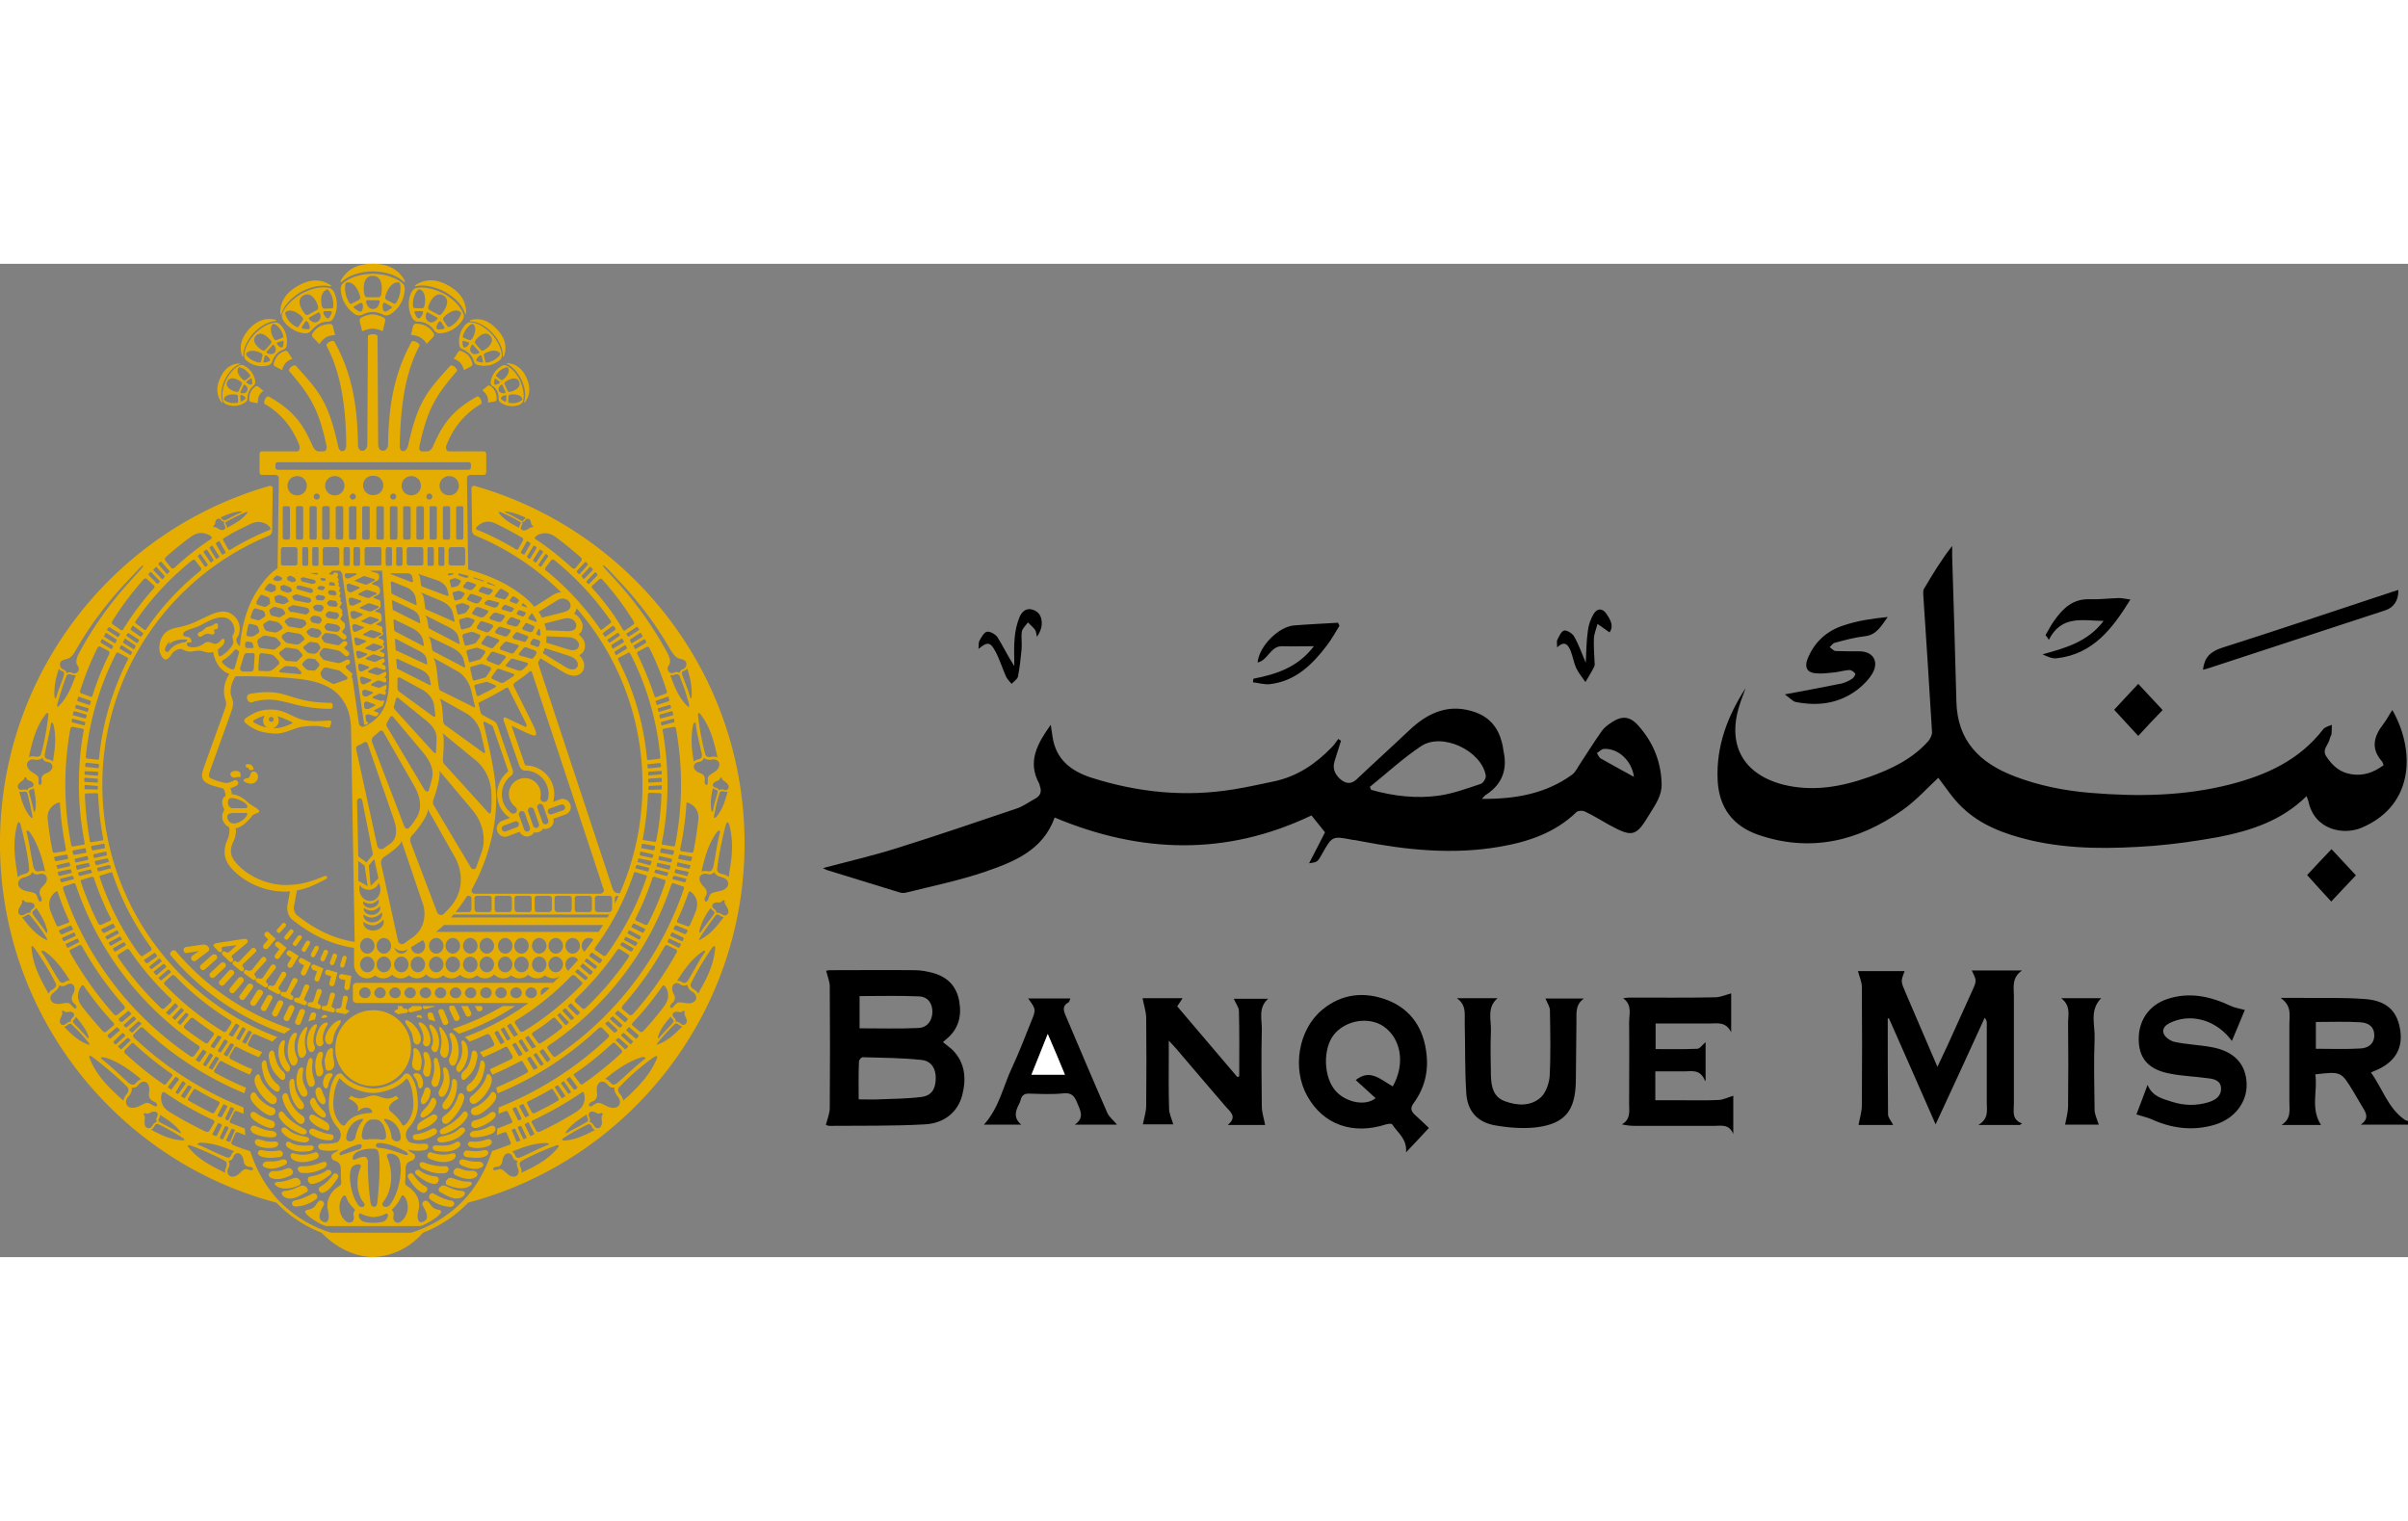 <svg xmlns="http://www.w3.org/2000/svg" xml:space="preserve" role="img" width="38" height="24" aria-labelledby="pi-masr" style="enable-background:new 0 0 1000 1000" viewBox="100.4 335.1 799.8 329.9"><rect x="100.4" y="335.1" width="799.8" height="329.9" fill="#808080" stroke="none"/><title id="pi-masr">MASR</title><path d="M900.2 621h-15.7c3.3-2.3 1.4-4.4.2-6.5-.9-1.5-1.7-2.9-2.6-4.4-4.1-6.8-4.1-6.8-12.7-5.8.9 5.4-1.7 11.2 1.9 16.8h-13.1c3.3-2.1 2.6-5 2.6-7.6v-25.9c0-2.9.9-6-2.9-8.7h5.4c7.6.1 15.2-.2 22.8.4 7.4.6 10.8 4.3 11.6 10.9.7 6-2.2 10.4-8.7 13-.3.1-.5.2-1.1.5 3.8 5.2 5.6 11.7 11.1 15.6.4.3.8.4 1.2.5v1.2zm-30.6-25.2c5 0 9.9.2 14.8-.1 2.4-.1 4.6-1.4 4.6-4.4 0-2.4-1.4-4.1-4.6-4.3-4.9-.3-9.8-.1-14.8-.1v8.9zM592.6 512.8c10.8.1 21.1-1.6 29.9-8 1.3-.9 2-2.7 3-4.1 2.3-3.5 4.5-7 6.9-10.4.7-1 1.7-1.8 2.7-2.5 4.1-2.9 6.8-2.6 10 1.3 4.6 5.4 7 11.6 7.2 18.7.1 3.9-2 6.8-3.9 9.9-4.6 7.7-5.7 8-13.6 3.7-2.7-1.5-5.2-3.1-8-4.4-.8-.4-2.3-.3-2.8.2-7.1 6.9-16.1 9.9-25.5 11.5-15.6 2.7-31 1.1-46.4-1.9-.8-.2-1.7-.3-2.5-.4-6.7-1.3-6.7-1.3-10.1 4.7-1.5 2.7-1.5 2.7-4.3 3.1 1.9-3.6 3.6-7 5.3-10.3-1.5-1.9-2.9-3.6-4.5-5.6-28.2 13.5-56.7 12.7-85.3.7-3.9 10.9-13.5 14.7-23.1 18-8.5 2.9-17.3 4.7-26.1 6.9-.7.2-1.6.2-2.2 0-8.2-2.5-16.3-5-24.4-7.5-.3-.1-.6-.4-1.2-.6 8.3-2.2 16.5-4.1 24.5-6.6 13.4-4.2 26.6-8.7 39.9-13.2 2.1-.7 4-2.1 6-3.2 1.8-.9 2.4-2.3 1.7-4.2-.1-.3-.1-.6-.2-.8-4.1-7.4-.6-13.4 3.8-19.6.2 1.5.4 2.8.6 4 1.1 7.4 6 11.3 12.7 13.5 15.6 5 31.5 6.6 47.7 3.9 4.4-.7 8.7-1.7 13.1-2.6 7.7-1.6 13.9-5.8 19.3-11.4.8-.8 1.4-1.8 2.1-2.7l.9.6c-.7 2.2-1.4 4.5-2.1 6.7-.8 2.4 0 4.3 1.7 5.9 1.7 1.5 3.5 2.1 5.5.3 5.8-5.5 11.7-10.8 17.5-16.3 6.3-6 13.4-9.2 22.2-6 4.6 1.7 7.4 5.1 8.6 9.8.3 1 .4 2 .6 3.1 1.3 6-.4 10.8-5.6 14.3-.6.3-1.1.9-1.6 1.5m-37.2-4c.1.3.3.7.4 1 7.4 2.1 15.1 3 22.7 1.9 4.7-.7 9.3-2.4 13.8-3.9.8-.3 1.7-1.9 1.6-2.7-1.4-8.3-14.5-14.5-21.5-9.8-6 4-11.4 9-17 13.5m87.7-3.3c-.7-5.4-5.2-9.5-9.9-9.3-.8 0-1.6.9-2.4 1.4.4.6.7 1.5 1.3 1.8 3.6 2 7.1 4 11 6.1M892.1 501.6c-.2-.5-.3-.9-.5-1.2-3.8-4.2-2.8-8.3.3-12.3 1.2-1.5 2-3.2 3.1-4.8 7.3 12.7 7.8 31.3-10 39-6.4 2.8-16 .7-17.9-8.8-.1-.4-.3-.8-.6-1.6-8.3 8.2-18.6 11.5-29.4 13.6-7.1 1.3-14.2 2.3-21.4 2.9-13.7 1-27.5 1.3-41.1-1.9-8.3-2-16.3-4.9-22.5-10.9-3.1-2.9-5.5-6.7-7.9-9.8-3.7 3.4-7.4 7.6-12 10.8-14.6 10.3-30.6 14.1-47.9 8.1-8.3-2.9-13-9-13.4-18.2-.5-11.3 3.3-21.2 9.3-30.5-.7 2-1.5 3.9-2.1 5.9-4.1 13.1 1.4 22.8 14.7 26.2 9.8 2.4 19.2.7 28.5-2.6 7.3-2.6 14.2-5.9 19.5-11.8.7-.8 1.4-2.2 1.3-3.2-.9-15.2-1.9-30.3-2.9-45.5 0-.6-.1-1.4.2-1.9 2.9-4.9 5.8-9.7 9.4-14.3v3.5c.5 16 1 32.1 1.4 48.1.3 13.2 7.8 20.5 19.3 24.9 8.1 3.1 16.6 4.8 25.2 5.5 15.6 1.3 31.1 1.1 46.4-2.8 12.1-3.1 23.1-8.1 31-18.4.6-.7 1.9-1 2.8-1.4 0 1 0 2-.1 3.1-.1.5-.5 1-.6 1.6-.4 1.9-2.6 3.5-1.2 5.7 2 3.1 4.5 5.4 8.3 6 4 .7 7.6-.6 10.8-3M374.7 621.1c.5-2 1.3-3.8 1.3-5.6.1-13.5.1-26.9 0-40.4 0-1.6-.7-3.2-1.2-5.2 0 0 .7-.2 1.3-.2 9.4 0 18.8-.1 28.2 0 2 0 4 .4 5.9.9 4.8 1.3 7.9 4.3 8.8 9.4.9 5.1-.3 9.4-4.4 12.7-.3.2-.5.5-1 .9 1.1.9 2.1 1.6 3.1 2.5 4.3 4.3 4.7 9.6 3.3 15.1-1.6 6.1-6.5 9.4-12.4 9.7-10.6.6-21.2.4-31.8.5-.7-.1-1.2-.4-1.1-.3m10.9-8.5c2.5 0 4.6.1 6.7 0 4.7-.2 9.5-.2 14.1-.8 3.4-.4 4.7-2.6 4.8-6 .1-3.3-1.4-6-4.8-6.3-6.5-.7-13-.7-19.5-.9-.4 0-1.2.9-1.2 1.4-.2 4-.1 8.1-.1 12.6m.2-23.6c6.6 0 13.1.2 19.5-.1 3.1-.1 4.7-2.4 4.8-5.3 0-2.9-1.5-5.1-4.5-5.2-6.5-.3-13-.1-19.7-.1V589zM727.4 585.7c0 10.6 0 21.2.1 31.9 0 1.1 1.1 2.2 1.7 3.5h-11.5c.4-2.3 1.1-4.4 1.1-6.5.1-13.1.1-26.2 0-39.3 0-1.7-.8-3.4-1.3-5.3H733c-1.3 3.4-1.3 3.4.3 7.1 3.4 8 6.9 16 10.6 24.7 1.3-2.7 2.3-4.9 3.3-7 2.7-5.9 5.4-11.9 8.1-17.9 1.7-3.7 1.7-3.7 0-7.1H772c-3.5 2.4-2.7 5.6-2.7 8.5v35.9c0 2.3-.8 5.1 2.7 6.4-.2.2-.5.3-.7.5h-13.8c3.5-2.1 2.8-4.8 2.8-7.3v-26.5c0-.5-.1-1.1-.7-1.8-5.3 11.6-10.6 23.2-16.3 35.4-5.3-12.1-10.4-23.7-15.5-35.2h-.4M575 622.1c-2 2.2-4.6 4.9-7.6 8.1.4-4.5-2.8-6.5-4.6-9.3-.2-.3-1.4-.2-2 0-11.1 3.6-20.9.1-26.2-9.4-5.1-9.1-3-22 4.9-28.6 6.6-5.5 14.2-6.2 21.9-3.2 7.8 3.1 11.9 9.5 12.8 17.8.7 6-.7 11.5-4.3 16.4-1.1 1.5-.9 2.5.3 3.7 1.5 1.3 3 2.8 4.8 4.5m-12-13.8c4.2-7.5 2.8-15.8-3-19.9-4.8-3.3-12.3-2.2-16.3 2.4-4.1 4.7-3.8 14.8.6 19.3 3.5 3.6 9.7 4.8 13 2.1-2.2-2-4.3-3.9-6.6-6 4.8-3.9 8.3-.1 12.3 2.1M512 604.9c0-7.2.1-14.4-.1-21.6 0-1.3-1.1-2.6-1.7-4.1h11.4c-3.4 3-2 6.8-2.1 10.3-.2 8.4-.1 16.9 0 25.4 0 2 .7 4 1.1 6.2h-12.4c3.2-2.7.9-4.3-.6-6-5.5-6.4-11-12.8-16.5-19.3-.6-.7-1.3-1.4-2.5-2.7v4.8c0 5.9-.1 11.8.1 17.7 0 1.7.8 3.3 1.4 5.3H480c.4-2.1 1.1-4.2 1.1-6.2.1-9.7.1-19.4 0-29.1 0-2.1-.8-4.3-1.2-6.6h13.3c-.6.9-1.1 1.7-1.8 2.7 6.6 7.8 13.3 15.6 19.9 23.4.3.1.5 0 .7-.2M666.7 606.4c-1.6-3.9-4.3-3.1-6.7-3.1h-9.8v9.6h9.1c4 0 8 .1 12-.1 1.6-.1 3.1-.9 4.8-1.4v12.7c-1.4-3.4-4-2.7-6.3-2.7h-26.2c-1.4 0-2.8-.1-4.5-.5 3-1.7 2.4-4.4 2.4-6.8 0-9 .1-18 0-27.1 0-2.7 1.1-5.8-2-8 .8-.1 1.6-.2 2.4-.2 9.4 0 18.8.1 28.2-.1 1.7 0 3.4-.8 5.3-1.3v12.9c-1.8-3.6-4.6-2.9-7.1-2.9h-18v8.5c4.6 0 9.2.1 13.8-.1.9 0 1.7-1.3 2.8-2.2v12.8zM810 617.6c1.2-3.2 2.5-6.5 3.7-9.8 1.6 3.9 5 4.6 8.1 5.6 4 1.3 8.2 1.4 12.3.1 2.1-.7 4.1-1.9 4-4.6-.1-2.6-2.4-3.1-4.3-3.3-4.1-.6-8.3-.7-12.4-1.5-6.9-1.2-10.2-4.6-10.6-10.3-.5-6.9 3.1-12.4 9.4-14.5 7.4-2.5 14.4-.9 21.2 2.3 1.3.6 2.7.8 4.6 1.3-1.3 3.1-2.7 6.6-4.3 10.3-4.8-6.6-12.7-9.1-19.4-6.5-1.8.7-3.9 1.8-3.3 3.9.3 1.2 2.2 2.6 3.6 2.9 4.2.9 8.4 1 12.6 1.8 7.4 1.4 11.2 5.7 11.4 12.1.2 6.2-4 11.6-10.5 13.6-7.3 2.2-14.4 1.3-21.3-1.9-1.3-.5-2.9-.9-4.8-1.5M584.3 579h13.5c-3.6 3.1-2.1 7.1-2.2 10.7-.2 5-.1 10.1 0 15.1.1 3.6.8 7 4.6 8.4 4 1.5 8.5 1.8 11.9-1.2 1.7-1.5 2.8-4.6 3-7 .4-7.3.2-14.6.1-21.9 0-1.3-.9-2.5-1.5-4h12.8c-3.1 2.2-2.4 5.1-2.5 7.9-.1 6.6-.1 13.1-.2 19.7-.2 9.7-3.6 14-13.2 15.2-4.5.5-9.3.1-13.8-.7-5.9-1.1-9.1-4.9-9.4-10.9-.5-7.7-.3-15.4-.5-23-.1-2.9.7-5.9-2.6-8.3M457.4 621c2.6-1.8 2.3-3.7 1.3-6-1-2.2-1.4-4.8-5.1-4.4-3.6.4-7.4.2-11.1.1-1.7-.1-2.7.4-3.1 2.1-.1.5-.3.9-.5 1.3-1.2 2.3-2 4.6.7 6.9h-12.4c5.1-5.6 6.4-12.8 9.4-19.1 2.3-4.9 4.2-9.9 6.2-14.9 1.8-4.3 1.7-4.3-.9-7.9h14c-.2.5-.3 1.1-.6 1.3-1.8.9-1.8 2.3-1.2 3.8 4.7 11 9.3 22 14.1 32.9.6 1.4 2 2.4 3.2 3.9h-14zm-3.3-16.6c-1.9-4.5-3.7-8.7-5.7-13.5-1.9 4.8-3.7 9.1-5.4 13.5h11.1z"/><path d="M693.2 478.1c7-1.3 12.9-2.4 18.8-3.6 1.3-.3 2.5-.9 3.6-1.6.5-.3 1.2-1.5 1-1.7-.4-.6-1.3-1.2-1.9-1.2-1.7.1-3.3.6-5 .8-2.1.2-4.2.5-6.2.3-2.8-.2-3.8-1.9-2.8-4.6 2.2-5.7 6.4-9.5 12-11.3 4.7-1.6 9.6-2.3 14.7-2.8-2.1 2.8-3.6 6-7.7 6.4-3.4.4-6.7 1.3-10 2.2-.6.2-1 .9-1.6 1.4.6.4 1.3 1.2 1.9 1.3 2.6.1 5.3.1 8 .1 4.3 0 6.5 3.1 4.5 7-1.2 2.2-3.1 4.1-5 5.6-6.2 4.8-13.3 5.7-20.8 4.2-1.1-.4-2-1.5-3.5-2.5M785 579h13.3c-4 4-2 8.9-2.2 13.4-.3 7.9-.1 15.7 0 23.6 0 1.6.8 3.1 1.4 5h-11.2c.4-2.1 1-4.2 1-6.3.1-9.3.1-18.6 0-27.9.1-2.6.8-5.4-2.3-7.8M832.1 469.9c.5-4.1 2.4-6 6.4-7.3 18.9-6 37.8-12.4 56.6-18.6.6-.2 1.3-.4 1.9-.6.1 3.4-1.5 5.9-4.4 6.8-19.3 6.3-38.7 12.7-58 19-.8.3-1.6.5-2.5.7M779.8 458.4c1-1.6 1.8-3.3 2.9-4.8 2.9-4.1 6.2-7.3 11.8-7.1 3.2.1 6.4-.3 9.7-.4 1.1 0 2.2.3 3.8.5-6 9.7-12.4 18.1-24.4 19.5-1.5.2-3.1-.5-4.8-1.3 7.6-2.1 15-4.1 20.3-11.1-7.1-.1-14-2-18.2 6.3-.3-.6-.7-1.1-1.1-1.6M516.7 472.9c7.7-1.5 14.8-3.8 20.1-10.8-3.8 0-7.2.1-10.5 0-4-.1-4.7 4.7-8.2 5.4.5-5.4 7-11.9 12.1-12.3 4.9-.4 9.7-.6 14.6-.9.2.3.3.7.5 1-1.3 2.1-2.5 4.3-4 6.3-4.9 6.5-10.5 12.1-19.1 13.1-1.8.2-3.7-.4-5.6-.6 0-.5 0-.8.1-1.2M425.4 463c.1-1.2 0-2.1.3-2.7.7-1.2 1.5-2.8 2.5-3 1-.2 2.8.8 3.5 1.8 1.9 3 3.4 6.3 5.6 9.6 0-3.1-.2-6.2.1-9.2.2-2.4.7-4.8 1.6-7 .7-1.7 2.1-3.3 4.5-2.5 2.4.8 3 2.8 2.9 5-.1 1.3-.7 2.7-1.6 4-.2-.8-.2-1.7-.6-2.3-.6-.9-1.6-1.7-2.4-2.5-.7 1-1.8 2-2 3-.3 1.9.1 4-.1 6-.3 3-.6 6-1.2 9-.2.9-1.4 1.6-2.1 2.4-.7-.8-1.5-1.6-1.9-2.5-1.2-2.7-2.1-5.7-3.5-8.3-1.7-3.2-2.7-3.2-5.6-.8M874.7 546.9c-2.9-3.1-5.4-5.9-8-8.8 2.7-2.9 5.3-5.7 8.1-8.6 2.7 2.9 5.2 5.6 8.1 8.7-2.7 2.8-5.3 5.6-8.2 8.7M627.1 467.6c.2-3.7.2-7.2.7-10.6.2-1.9.9-3.9 1.9-5.6 1.2-2 3-2 4.3 0 1.3 1.9 2.5 4 1 6.1-1.4-1-2.7-1.9-4-2.8-.4 1.6-1.1 3.2-1.2 4.8-.1 2.5.1 4.9.2 7.4 0 .7.2 1.4-.1 2-.9 1.8-1.9 3.4-2.9 5.1-1.1-1.6-2.3-3-3.1-4.7-.8-1.8-1.1-3.8-1.8-5.6-.8-1.9-1.9-3.7-4.5-1.2 0-1.1-.2-1.9 0-2.4.6-1.2 1.3-2.9 2.3-3.2.9-.2 2.7.9 3.3 1.9 1.5 2.6 2.6 5.7 3.9 8.8M810.6 491.9c-2.8-3-5.3-5.8-8-8.7 2.7-2.9 5.3-5.7 8-8.6 2.8 3 5.4 5.8 8.1 8.7-2.7 2.8-5.3 5.5-8.1 8.6"/><path d="M454.1 604.4H443c1.8-4.4 3.5-8.7 5.4-13.5 2.1 4.8 3.9 9.1 5.7 13.5" style="fill:#fff"/><path d="M208.3 437.8h.3c.2 0 0 .1-.1.1l-.2-.1zm-9.5 0h.5l-.3.1c-.1 0-.1.1-.2 0v-.1c0 .1 0 0 0 0m80.9 18.8c.1.5.2 1 .2 1.6 0 .2-.2.5-.4.4l-.7-.3c-.3-.1-.3-.4-.2-.6l.6-1.2c.2-.3.5-.1.5.1m24.9 91v-1.8c0-.4.4-.8.8-.8h.4c-.3.9-.7 1.7-1.2 2.6m-114.1-62c.4 0 .8.3.8.8 0 .4-.4.8-.8.8s-.8-.3-.8-.8.3-.8.8-.8m16.5-46.1c.1-.1.3-.2.4-.1l1 .2c.3.1.2.4.1.5l-.2.2c-.1.2-.3.2-.5.1l-.5-.1c-.1 0-.2-.1-.3-.2l-.2-.5c-.1.1 0 0 .2-.1m67.3 8.4c.4.4.8.7 1.1 1.1.1.1 0 .2-.1.2l-1.5-.5c-.1-.1-.2-.2-.1-.3l.2-.4c.1-.1.3-.1.4-.1m-92.4-68.3c.1.2 0 .4-.2.5-.4.3-.7.5-1.1.7-.2.1-.3-.1-.3-.3l-.1-1.5c0-.4.4-.3.7-.3.4.3.8.5 1 .9m84.9 0c.2-.4.6-.6 1.1-.8.3-.1.7-.1.7.3l-.1 1.5c0 .2-.2.3-.3.3-.4-.2-.8-.4-1.1-.7-.3-.2-.4-.4-.3-.6m-17.6 58.3h1.9c.2 0-.3.3-.4.4l-1 .3c-.2.1-.4-.2-.5-.4v-.3zm-10.5 147.4c.7.1 1.3.2 2 .3l-.1-.2c-.3-1.1-1.8-1-1.9-.1m-29.6 0c-.1-1-1.6-1-1.9.1l-.1.2c.7 0 1.4-.1 2-.3m2.2-143.3-1.2-.1c-.2 0-.3-.1-.4-.2-.1-.1 0-.3 0-.4l.2-.3c.1-.2.3-.2.5-.2l.6.1c.2 0 .3.1.4.2l.2.3c.1.2.1.3 0 .5 0 .1-.2.1-.3.1m6.3-30.6c.6 0 1 .5 1 1 0 .6-.5 1-1 1-.6 0-1-.5-1-1s.5-1 1-1m-33.7-36.2c-.4.1-.9-.1-1.3-.4-.2-.1-.5-.4-.2-.7l1.2-.9c.1-.1.4-.1.4.1.1.4.2.9.2 1.3 0 .3-.1.6-.3.6m47.1 36.2c.6 0 1 .5 1 1 0 .6-.5 1-1 1-.6 0-1-.5-1-1s.4-1 1-1m33.8-36.2c-.2 0-.3-.3-.3-.5 0-.4.1-.9.2-1.3 0-.2.3-.2.4-.1l1.2.9c.3.2 0 .5-.2.7-.5.2-.9.4-1.3.3M243 411.4c.6 0 1 .5 1 1 0 .6-.5 1-1 1-.6 0-1-.5-1-1s.5-1 1-1m-37.4 0c.6 0 1 .5 1 1 0 .6-.5 1-1 1-.6 0-1-.5-1-1s.4-1 1-1m53-44.4c.1-.5.5-.9 1-1.3.2-.2.7-.3.8.1l.4 1.7c0 .2-.1.4-.3.4-.5-.1-1-.2-1.5-.4-.3 0-.5-.2-.4-.5m-68.5 0c0 .2-.1.4-.4.5-.5.2-1 .3-1.5.4-.2 0-.3-.2-.3-.4l.4-1.7c.1-.4.6-.2.8-.1.5.5.9.9 1 1.3m24 198.5-.7 2.4c-.1.4.1.8.5.9.4.1.8-.1.9-.5l.7-2.5c.1-.4-.1-.8-.5-.9-.4 0-.8.2-.9.6m2.1-136.3c.4 0 .4.5.4.8v4.6c0 .3-.1.8-.5.8H215c-.4 0-.5-.5-.5-.8V430c0-.3.1-.8.5-.8h1.2zm16.2 0h1.2c.4 0 .5.5.5.8v4.6c0 .3-.1.8-.5.8h-1.1c-.4 0-.5-.5-.5-.8V430c0-.3 0-.8.4-.8m-3.3 0h1c.4 0 .5.5.5.8v4.6c0 .3 0 .8-.5.8H229c-.4 0-.5-.5-.5-.8V430c.1-.4.2-.8.6-.8m-26.8 0c.4 0 .5.5.5.8v4.6c0 .4-.1.8-.5.8h-1c-.4 0-.5-.4-.5-.8V430c0-.3 0-.8.4-.8h1.1zm17.2 0c.4 0 .5.5.5.8v4.6c0 .3-.1.8-.5.8h-1.2c-.4 0-.5-.5-.5-.8V430c0-.4.1-.8.5-.8h1.2zm-13.7 0c.4 0 .4.5.4.8v4.6c0 .3 0 .8-.4.8h-1.2c-.4 0-.5-.5-.5-.8V430c0-.3 0-.8.5-.8h1.2zm40.6 0h1.2c.4 0 .4.5.4.8v4.6c0 .4-.1.8-.5.8h-1c-.4 0-.5-.4-.5-.8V430c-.1-.4-.1-.8.4-.8m-3.6 0h1.2c.4 0 .5.5.5.8v4.6c0 .3-.1.8-.5.8h-1.2c-.4 0-.4-.5-.4-.8V430c0-.3 0-.8.4-.8M206 443.1l-.1-.2c-.1-.2.1-.4.2-.5l.3-.2c.2-.1.4-.1.7-.1l.7.1c.2 0 .3.1.4.2.1.1.1.3 0 .5l-.3.4c-.1.2-.3.2-.5.2l-1.1-.2s-.2 0-.3-.2m-12.1-80.2c-.5-.1-.9-.4-1.3-.9-.2-.2-.4-.7 0-.8l1.6-.5c.2 0 .4 0 .4.3 0 .5-.1 1-.2 1.5 0 .2-.2.4-.5.4m60.8 0c-.3 0-.4-.2-.5-.4-.1-.5-.2-1-.2-1.5 0-.2.2-.3.4-.3l1.6.5c.4.1.2.6 0 .8-.3.5-.8.8-1.3.9m11.4 14.4c-.3-.7 0-1.3.5-1.8.2-.2.5-.4.7-.1l1 2.2c.1.3-.2.4-.5.5-.7 0-1.4-.2-1.7-.8m-83.6 0c-.3.7-.9.8-1.7.8-.3 0-.6-.2-.5-.5l1-2.2c.1-.3.5-.1.7.1.6.5.8 1.1.5 1.8m28.4 187.3-.9 2.4c-.2.4.1.8.4 1 .4.2.8-.1 1-.4l.9-2.4c.2-.4-.1-.8-.4-.9-.4-.3-.8-.1-1 .3m-99.3-47.8c-.4-2.1-1-4-1.5-6-.1-.4-.1-.9.3-1 .1-.1.3-.1.4-.1.3-.1.6-.2.8-.5l.2.9c.4 2.2.7 4.4.3 6.5-.1.3-.4 1-.5.2m225.6 0c-.1.7-.5.1-.5-.2-.4-2.1-.2-4.3.3-6.5l.2-.9c.2.2.5.4.8.5.1.1.3.1.4.1.4.2.4.7.3 1-.5 2-1.2 4-1.5 6m-79.1 64.8.7 1.3c.7 1.1 2.4.1 1.7-1l-.2-.3h-2.2zm-73.5-78.9c-.3-.9-.9-1.6-2.2-1.4-.6.1-.5 1.1.1 1.1.2 0 .4.1.6.5.2.6 1.7.4 1.5-.2m60.4 84-.7-2.2c-.4-1.3-2.3-.9-1.8.5l.3 1.1c.7.1 1.5.4 2.2.6m-42.2 0c.7-.2 1.5-.5 2.2-.6l.3-1.1c.5-1.4-1.4-1.8-1.8-.5l-.7 2.2zm5.1-23.3-1 2.3c-.2.4 0 .8.4 1 .4.2.8 0 1-.4l1-2.3c.2-.4 0-.8-.4-1-.4-.2-.9 0-1 .4m33.2 34.8c.5 2.1.4 2.5-.1 4.6-.5 2.2 2 3.2 2.3 1.2.4-2.6.5-3.7-.4-6.1-.4-1.3-2.2-1.6-1.8.3m-33.5 0c.4-2-1.4-1.6-1.8-.4-.9 2.4-.8 3.6-.4 6.1.3 2 2.8 1 2.3-1.2-.5-1.9-.6-2.4-.1-4.5m6.2-182.6c.4 0 .6.3.6.6v9.8c0 .4-.3.7-.6.7h-1.2c-.4 0-.7-.3-.7-.7v-9.8c0-.4.3-.6.7-.6h1.2zm-17.7 0c.4 0 .6.3.6.6v9.8c0 .4-.3.7-.6.7H195c-.4 0-.7-.3-.7-.7v-9.8c0-.4.3-.6.6-.6h1.2zm3.1 0h1.3c.4 0 .6.3.6.6v9.8c0 .4-.3.7-.6.7h-1.3c-.4 0-.5-.4-.5-.7v-9.8c0-.3.2-.6.5-.6m5.9 0c.3 0 .5.3.5.6v9.8c0 .3-.2.7-.5.7h-1.3c-.4 0-.6-.3-.6-.7v-9.8c0-.4.3-.6.6-.6h1.3zm2.9 0h1.3c.4 0 .6.3.6.6v9.8c0 .4-.3.7-.6.7H208c-.4 0-.6-.3-.6-.7v-9.8c.1-.3.3-.6.6-.6m14.6 0c.4 0 .6.3.6.6v9.8c0 .3-.2.7-.5.7h-1.4c-.4 0-.6-.3-.6-.7v-9.8c0-.3.2-.6.6-.6h1.3zm21 0h1.3c.4 0 .6.3.6.6v9.8c0 .4-.3.7-.6.7h-1.3c-.4 0-.5-.4-.5-.7v-9.8c-.1-.3.1-.6.5-.6m-8.7 0h1.2c.4 0 .7.3.7.6v9.8c0 .4-.3.7-.7.7h-1.2c-.4 0-.6-.3-.6-.7v-9.8c-.1-.3.2-.6.6-.6m14.5 0c.3 0 .5.3.5.6v9.8c0 .3-.2.7-.5.7h-1.3c-.4 0-.6-.3-.6-.7v-9.8c0-.4.3-.6.6-.6h1.3zm-32.4 0h1.3c.3 0 .5.3.5.6v9.8c0 .3-.2.7-.5.7h-1.4c-.4 0-.6-.3-.6-.7v-9.8c0-.3.3-.6.7-.6m9 0h1.3c.3 0 .6.3.6.6v9.8c0 .3-.2.7-.6.7h-1.4c-.4 0-.5-.4-.5-.7v-9.8c0-.3.3-.6.6-.6m14.6 0c.3 0 .6.3.6.6v9.8c0 .3-.2.7-.6.7h-1.3c-.4 0-.6-.3-.6-.7v-9.8c0-.3.3-.6.6-.6h1.3zm11.9 0h1.2c.4 0 .6.3.6.6v9.8c0 .4-.3.7-.7.7h-1.1c-.4 0-.6-.3-.6-.7v-9.8c0-.3.3-.6.6-.6m-20.8 0c.4 0 .7.3.7.6v9.8c0 .3-.2.7-.6.7h-1.4c-.4 0-.5-.4-.5-.7v-9.8c0-.3.2-.6.5-.6h1.3zm-28.4 22.2h2.5c.1 0 .2 0 .2.1s0 .2-.1.2l-.3.2c-.1.1-.2.1-.3 0l-2-.5c-.1.1-.1 0 0 0m59.3 3.1 2.4 1.1c.1.1 0 .1-.2.1l-2.5-.8c-.2-.1 0-.5.3-.4m-65.5-.2-.9-.4c-.2-.1-.4-.3-.4-.5v-.4c0-.2.2-.4.4-.5l.3-.1c.2-.1.5-.1.7 0l.9.5c.2.1.4.4.5.6.1.3.1.6-.2.7l-.4.1c-.3.1-.7.2-.9 0m-15.3 21.2c0-.3 0-.5.1-.8 0-.4.4-.6.7-.5l1 .1c.3 0 .6.2.7.5l.3 1.1c.1.2-.1.4-.4.4h-1.9c-.3-.1-.5-.5-.5-.8m95.5-10.5c.5.7.9 1.4 1.3 2.1.1.2 0 .6-.3.5l-2.1-.8c-.3-.1-.3-.5-.2-.7l.6-.9c.2-.4.6-.5.7-.2m-31.9-95c-.1-.6.2-1.2.6-1.8.2-.3.6-.6.9-.2l1.1 1.7c.1.2.1.5-.2.6-.6.1-1.2.2-1.8.2-.3 0-.6-.2-.6-.5m-42.1 0c0 .3-.3.4-.6.4-.6 0-1.2 0-1.8-.2-.3-.1-.3-.4-.2-.6l1.1-1.7c.3-.4.7 0 .9.2.4.8.6 1.3.6 1.9m36.3-3.2c-.3.1-.5 0-.7-.3-.3-.5-.6-1-.8-1.6-.1-.3.1-.5.4-.5h2c.5 0 .4.6.3.9-.3.7-.7 1.3-1.2 1.5m-30.5 0c-.5-.3-.9-.8-1.2-1.5-.1-.3-.2-.9.3-.9h2c.2 0 .5.2.4.5-.2.6-.5 1.1-.8 1.6-.2.3-.4.4-.7.3M204.9 562l-1.2 2.3c-.2.4 0 .8.3 1 .4.2.8.1 1-.3l1.2-2.3c.2-.4.1-.8-.3-1-.4-.2-.8-.1-1 .3m6.9-118.1.2.3c.2.2.2.5.1.7-.1.2-.3.4-.5.4l-1.3-.2c-.3 0-.5-.2-.7-.4-.2-.1-.3-.4-.2-.6l.2-.4c.1-.2.3-.2.5-.2l1.3.1c.2.1.3.2.4.3m-20.5-4.4c.2-.2.5-.4.7-.7.2-.2.4-.2.7-.1l1 .4c.2.1.5.3.4.6 0 .3-.3.5-.6.6l-.5.1c-.3.1-.6.1-.9 0l-.8-.3c-.2-.2-.2-.5 0-.6M280.2 578c-.1-.2-.2-.5-.2-.8 0-1 .8-1.8 1.9-1.8.4 0 .7.1 1 .3-.9.8-1.8 1.6-2.7 2.3M202 560.3l-1.3 2.2c-.2.3-.1.8.3 1 .4.2.8.1 1-.3l1.3-2.2c.2-.4.1-.8-.2-1-.4-.2-.9-.1-1.1.3m69.2-114.7c.5.3.9.6 1.3.9.2.2.4.4.2.7l-.4.5c-.2.3-.5.3-.8.2l-1.5-.6c-.3-.1-.4-.4-.2-.6l.7-1c.2-.1.5-.2.7-.1m-71.9 112.8-1.5 2.1c-.3.3-.2.8.2 1 .3.3.8.2 1-.2l1.5-2.1c.3-.3.2-.8-.2-1-.3-.2-.8-.1-1 .2m74.3 63.2 1.7 3.6c.1.1 0 .3-.2.3l-.6.3c-.2.1-.3-.1-.4-.3l-1.7-3.4c-.1-.1 0-.3.2-.4l.6-.3c.1 0 .3 0 .4.2m-1.7-6.3 1.7 3.6c.1.1-.1.3-.2.4l-.6.3c-.2.1-.3-.1-.4-.3l-1.7-3.4c-.1-.2 0-.3.2-.4l.6-.3c.1 0 .3 0 .4.1m-96.8 6.3c.1-.1.2-.1.4-.1l.6.3c.1.1.2.2.2.4l-1.7 3.4c-.1.1-.2.3-.4.3l-.6-.3c-.1-.1-.2-.2-.2-.3l1.7-3.7zm30.3-176.1.4-.3c.1-.1.3-.2.5-.1l1.3.2c.2 0 .3.1.5.2l.2.2c.1.1.1.3 0 .5l-.3.4c-.1.2-.4.3-.6.3l-1.4-.1c-.2 0-.4-.1-.5-.3l-.2-.3c-.2-.4-.1-.6.1-.7m67.8 4.7 1.5.5c.2.1.4.4.3.6l-.4.6c-.2.3-.5.4-.8.3l-1.5-.6c-.3-.1-.4-.4-.2-.6l.4-.6c.2-.3.5-.3.7-.2m-45.3-99.4c-.4-.5-.4-1.2-.4-2 .1-.4.3-1 .8-.7l2 1.1c.2.1.4.4.1.6-.5.4-1.1.8-1.7 1.1-.2.1-.6.1-.8-.1m-7.4 0c-.2.3-.5.2-.8.1-.6-.3-1.2-.7-1.7-1.1-.2-.2-.1-.5.1-.6l2-1.1c.5-.2.7.3.8.7.1.7 0 1.4-.4 2m52.7 275.3c.1.2 0 .3-.2.3-.3.1-.6.2-.8.3-.2.1-.3-.1-.3-.2l-1.5-3.6c-.1-.2.1-.3.2-.3.2-.1.4-.2.6-.2.2-.1.3 0 .4.2l1.6 3.5zm-97.7 0 1.7-3.5c.1-.2.3-.3.4-.2.2.1.4.2.6.2.1 0 .3.2.2.3l-1.5 3.6c-.1.2-.2.3-.3.2-.3-.1-.6-.2-.8-.3-.2 0-.4-.2-.3-.3m1.4-10.8c.1-.2.2-.1.4-.1l.6.3c.2.1.3.2.2.4l-1.7 3.4c-.1.1-.2.3-.4.3l-.6-.3c-.1-.1-.2-.2-.2-.4l1.7-3.6zM257 364.6c-.6-.6-.5-1.4-.1-2.2.1-.3.4-.6.7-.3l1.9 2.1c.3.3-.1.6-.4.7-.8.3-1.5.3-2.1-.3m-65.4 0c-.6.6-1.3.6-2.2.3-.3-.1-.6-.4-.4-.7l1.9-2.1c.3-.3.6.1.7.3.5.9.6 1.6 0 2.2m5 191.8-1.6 2c-.3.3-.2.8.1 1 .3.3.8.2 1-.1l1.6-2c.3-.3.2-.8-.1-1-.3-.3-.8-.2-1 .1m47.9 44c.3 2.1.1 3.7-.6 5.7-.8 2.2 1.5 3.3 2.1 1.4 1-2.7.8-5.1-.1-7.8-.3-1.3-1.6-1.3-1.4.7m-40.3 0c.2-2-1-1.9-1.4-.7-.9 2.7-1.1 5.1-.1 7.8.7 1.9 2.9.7 2.1-1.4-.7-2-.9-3.6-.6-5.7m48.6-162.5h.1c.9.3 1.8.5 2.7.7.2.1.5.2.3.5-.3.4-.7.3-1.1.2l-2-.7c-.2-.1-.2-.3-.2-.4l.2-.3zm27 22.9c-.1.4-.2.7-.3 1.1-.1.4-.5.5-.8.4l-1.9-.7c-.3-.1-.3-.5-.2-.8l.6-.9c.2-.3.6-.3.9-.2l1.2.4c.3.1.6.4.5.7m-85.6 93.4-1.7 1.9c-.3.3-.3.8 0 1 .3.3.8.3 1 0l1.7-1.9c.3-.3.3-.8 0-1-.3-.3-.7-.3-1 0m-20.7 64.3c-.2-.1-.5-.2-.7-.3-.2-.1-.2-.3-.1-.4l1.8-3.4c.1-.1.3-.2.4-.1.3.1.5.3.8.4.1.1.3.2.2.4l-1.8 3.3c-.1.1-.4.2-.6.1m102-186.3 2.1-3.4c.1-.1.3-.1.4 0 .2.1.4.2.5.4.2.1.1.3 0 .5l-2 3.3c-.1.1-.3.1-.4 0-.2-.1-.4-.3-.6-.4.1-.1 0-.2 0-.4m-94.7 156.6c.1-.1.2-.1.4-.1l.6.3c.1.1.2.2.2.4l-1.9 3.3c-.1.2-.2.3-.4.2l-.6-.3c-.1-.1-.2-.2-.2-.4l1.9-3.4zm87.1 0 2 3.5c.1.1 0 .3-.2.4l-.6.3c-.2.1-.3-.1-.4-.2l-1.9-3.3c-.1-.2 0-.3.2-.4l.6-.3c0-.1.2-.1.3 0m-14.3-7.2 1.5 3c.6 1.2 2.4.2 1.7-1l-1-2h-2.2zm-78.8 15.8 2.1-3.3c.1-.1.3-.2.4-.1l.6.3c.1.1.3.2.2.4l-2 3.4c-.1.1-.2.3-.4.2-.3-.1-.5-.3-.8-.4-.1-.2-.2-.4-.1-.5m.1-4.6c.1-.1.3-.1.4 0 .2.1.4.2.6.4.1.1.2.2.1.4l-2.1 3.2c-.1.2-.2.3-.4.2l-.6-.3c-.1-.1-.2-.2-.1-.4l2.1-3.5zm-5.6-158c.1.2.1.4 0 .5-.1.1-.3.2-.4.3-.1.1-.4.2-.5 0l-2.2-3.2c-.1-.1-.1-.3 0-.4.2-.1.3-.3.5-.4.1-.1.3-.2.4 0l2.2 3.2zm109.4 162.6 2.2 3.3c.1.1 0 .3-.1.4l-.6.3c-.2.1-.3-.1-.4-.2l-2.1-3.2c-.1-.2 0-.3.1-.4.2-.1.4-.2.6-.4 0 .1.2 0 .3.2m-108.7 0c.1-.1.2-.1.4 0s.4.2.6.4c.1.1.2.2.1.4l-2.1 3.2c-.1.1-.2.3-.4.2l-.6-.3c-.1-.1-.2-.2-.1-.4l2.1-3.5zm109.4-162.6 2.1-3.2c.1-.2.3-.1.4 0 .2.1.4.3.5.4.1.1.1.3 0 .4l-2.2 3.2c-.1.2-.3.1-.5 0-.1-.1-.3-.2-.4-.3 0-.2 0-.4.1-.5m-5.6 158 2.1 3.4c.1.1 0 .3-.1.4l-.6.3c-.2.1-.3-.1-.4-.2l-2.1-3.2c-.1-.1 0-.3.1-.4.2-.1.4-.2.6-.4.2 0 .3 0 .4.1m1.4 25.7c-.2.1-.4 0-.5-.2l-1.8-3.3c-.1-.2 0-.3.2-.4.3-.1.5-.2.8-.4.1-.1.3-.1.4.1l1.8 3.4c.1.2 0 .4-.1.4-.3.1-.6.2-.8.4m1.7 6.2c-.2.1-.4 0-.5-.2l-1.7-3.4c-.1-.1.1-.3.2-.4.3-.1.5-.2.7-.4.1-.1.3-.1.4.1l1.8 3.4c.1.2.1.4-.1.4-.3.3-.6.4-.8.5M173.2 432.2c.1.1 0 .3-.1.4-.2.1-.4.2-.6.4-.1.1-.3.1-.4 0l-2-3.3c-.1-.1-.2-.4 0-.5.2-.1.4-.2.5-.4.1-.1.3-.1.4 0l2.2 3.4zm94.7 161.2c.1.1 0 .3-.2.4-.3.1-.5.3-.8.4-.2.1-.3-.1-.4-.2l-1.8-3.4c-.1-.2.1-.3.2-.4l.6-.3c.2-.1.4 0 .4.2l2 3.3zm11.7-163.3c.1-.1.3-.1.4 0 .2.2.5.3.7.5.1.1.1.3 0 .4l-2.2 3.2c-.1.2-.3.1-.4 0-.2-.1-.3-.3-.5-.4-.2-.1-.2-.3-.1-.4l2.1-3.3zm-5.7 167.3c.1.1 0 .3-.1.4-.3.1-.5.3-.8.4-.2.1-.3 0-.4-.2l-2-3.4c-.1-.2.1-.3.2-.4l.6-.3c.2-.1.3 0 .4.1l2.1 3.4zm2.5-169.7c.2.1.2.4.1.6l-1.9 3.3c-.1.1-.3.1-.4 0-.2-.2-.5-.3-.7-.4-.1-.1-.2-.2-.1-.4l1.9-3.4c.1-.2.3-.2.4-.1.2.1.5.3.7.4m-95.5 165.7 1.9-3.4c.1-.2.3-.2.4-.2l.6.3c.1.1.3.2.2.4l-1.8 3.4c-.1.1-.2.3-.4.2-.3-.1-.5-.3-.8-.4-.1-.1-.2-.2-.1-.3m-9.1 31.3c-.2-.1-.5-.2-.7-.3-.2-.1-.2-.3-.1-.4l1.8-3.4c.1-.1.3-.2.4-.1.2.1.5.3.7.4.1.1.3.2.2.4l-1.7 3.4c-.2 0-.4.1-.6 0m.5-197c.2-.1.5-.3.7-.4.2-.1.4 0 .4.1l1.9 3.4c.1.2 0 .3-.1.4-.2.1-.5.3-.7.4-.1.1-.3.1-.4 0l-1.9-3.3c-.1-.2-.1-.5.1-.6m66.9 179.9c.3 2.3 1.5 1.2 1.6.4.2-1 .2-1.4-.4-2.9-.6-1.7-3.2-1.4-2.6-.3.5.6 1.2 1.7 1.4 2.8m-29.7 0c.2-1.1.9-2.2 1.3-2.8.7-1.1-1.9-1.4-2.6.3-.6 1.5-.6 1.9-.4 2.9.2.8 1.4 1.9 1.7-.4m37.1-11.1c-.3 1.4 1.7 3.5 2.5 1.4.9-2.5.2-6.1-1.5-8.3-1.4-1.8-1.5-1-1.1.5.8 2.5.6 4.4.1 6.4m-44.5 0c-.5-2-.7-3.9.1-6.4.5-1.5.3-2.4-1.1-.5-1.7 2.3-2.3 5.8-1.5 8.3.8 2.1 2.8 0 2.5-1.4m76.8 5.4c.1.2 0 .3-.2.4-.3.1-.5.3-.8.4-.2.1-.3 0-.4-.2l-2-3.3c-.1-.2.1-.3.2-.4l.6-.3c.2-.1.4 0 .4.1l2.2 3.3zm-109.1 0 2.1-3.3c.1-.2.3-.2.4-.1l.6.3c.1.1.3.2.2.4l-2 3.3c-.1.1-.2.3-.4.2-.3-.1-.5-.3-.8-.4-.1-.1-.2-.2-.1-.4m7.5-10.2c-.2-.1-.5-.3-.7-.4-.2-.1-.2-.3-.1-.4l2.1-3.3c.1-.1.3-.2.4-.1.2.2.5.3.7.4.1.1.2.2.2.4l-2 3.2c-.2.2-.4.3-.6.2m110.5 15 2.2 3.3c.1.1 0 .3-.1.4-.2.1-.4.2-.5.3-.2.1-.3 0-.4-.2l-2.2-3.1c-.1-.2 0-.3.1-.4.2-.1.4-.2.6-.4 0 0 .2 0 .3.1m-126.9 0c.1-.1.3-.1.4 0 .2.1.4.2.6.4.1.1.2.2.1.4l-2.2 3.1c-.1.1-.3.3-.4.2-.2-.1-.4-.2-.5-.3-.1-.1-.2-.2-.1-.4l2.1-3.4zm8.3-176.6 2.1 3.3c.1.1.1.4-.1.4-.2.1-.4.2-.5.4-.1.1-.3.2-.4 0l-2.2-3.2c-.1-.1-.1-.3 0-.4.3-.2.5-.4.7-.5.1-.1.3-.1.4 0m102.2 161.6c-.2.1-.4 0-.5-.2l-2-3.2c-.1-.1 0-.3.2-.4.2-.1.5-.3.7-.4.1-.1.3-.1.4.1l2.1 3.3c.1.2.1.4-.1.4-.3.1-.6.3-.8.4m-71.6-8.4-1.3 3.2c-.5 1.2 1.3 2 1.8.8l1.3-3.4c.6-1.3-1.3-1.8-1.8-.6m48.1 0c-.5-1.2-2.4-.7-1.8.6l1.3 3.4c.5 1.2 2.3.5 1.8-.8l-1.3-3.2zm-7.4 28.5c-.8 1.8.1 2.9 1 2.2 1.4-1.2 1.6-2.2 1.9-3.6.3-1.3-1.3-2.7-2-1-.1.4-.3 1.3-.9 2.4m-32.3 0c-.6-1.2-.8-2.1-1-2.4-.7-1.7-2.3-.4-2 1 .3 1.4.5 2.4 1.9 3.6 1.1.8 1.9-.4 1.1-2.2m2.8-15.2c.2-1.9-1.7-.8-2.1.5-.8 2.5-.8 2.4-.4 5 .3 2 3.3.7 2.9-1.6-.3-2-.5-2.7-.4-3.9m26.7 0c.1 1.2-.1 1.8-.4 3.9-.4 2.2 2.6 3.6 2.9 1.6.4-2.6.4-2.4-.4-5-.4-1.2-2.3-2.4-2.1-.5m-18.3-63.2 2.1 1.6 1 6.8-3.1-1.8v-6.6zm5.3-.6 1.4 6.4-2.6 2.5-.6-6.8 1.8-2.1zm19.1 62.2c-.6 1.2 1.3 3 2 1.1.9-2.2.4-5.6-1.3-7.5-1.4-1.5-1.8-.8-1.3.5.9 2 1.4 4.3.6 5.9m-38.9 0c-.8-1.6-.3-3.9.5-6 .6-1.3.1-2-1.3-.5-1.7 1.9-2.2 5.3-1.3 7.5.8 2 2.7.2 2.1-1m-.1-146.4c.3-.2.7-.3 1.1-.3l1 .1c.3 0 .7.2.8.5.2.3.3.7 0 1l-.4.5c-.2.2-.5.3-.8.2l-1-.2c-.3-.1-.7-.2-.8-.6l-.3-.5c-.1-.3.2-.5.4-.7M119.1 479c-.3.9-.6 0-.6-.3-.2-2.6.3-5.4 1.1-8l.3-1.1c.2.3.6.5.9.7.2.1.4.1.5.2.5.3.4.9.3 1.3-.7 2.3-1.8 4.7-2.5 7.2m210.5 0c-.7-2.5-1.7-4.9-2.6-7.3-.1-.5-.2-1.1.3-1.3.1-.1.3-.1.5-.2.4-.1.7-.4.9-.7l.3 1.1c.8 2.7 1.3 5.4 1.1 8 .1.4-.2 1.3-.5.4m-79.9 119.8c-.7 1.6 1 3.8 2.1 1.9 1.3-2.3 1.2-6.1 0-8.6-1-2.1-2.6-2-2-.4 1.1 2.7.8 5.1-.1 7.1m-50.6 0c-.9-2.1-1.3-4.5-.2-7.2.6-1.5-1-1.6-2 .4-1.2 2.5-1.3 6.3 0 8.6 1.1 2 2.9-.2 2.2-1.8M331.5 488c.4 3.4 1.3 6.7 2 9.9.1.6 0 1.4-.6 1.6-.2.1-.4.1-.7.2-.5.1-1 .4-1.4.7l-.2-1.5c-.6-3.6-.7-7.3 0-10.6.1-.4.7-1.6.9-.3m-214.2 0c.2-1.2.8-.1.9.3.8 3.3.6 7 0 10.6l-.2 1.5c-.4-.3-.8-.6-1.4-.7-.2 0-.5-.1-.7-.2-.7-.3-.7-1-.6-1.6.6-3.3 1.5-6.5 2-9.9M258 439.3l2.7.9c.2.1.6.1.4.3-.1.2-.4.1-.5 0l-2.7-.9c-.1-.1-.3-.2-.2-.3 0-.1.1-.1.3 0m-37.2 38.8-.1-.7c0-.3.1-.6.4-.7s.6-.2.8-.1l2.2.7c.2.1.2.4 0 .5l-1.7.9c-.3.2-.7.1-1.1 0-.3-.1-.5-.4-.5-.6m-42.2 25.4c-.9 0-1.7.5-1.7 1.1 0 .6.8 1.4 1.7 1.1 1.5-.5 1.8.6 1.7-1.1 0-.8-.8-1.1-1.7-1.1m32.8-54.5-1.4-.2c-.3 0-.5-.2-.6-.4l-.3-.4c-.2-.3 0-.5.2-.7l.2-.2c.2-.2.4-.3.7-.3l1.4.2c.3 0 .5.2.6.4l.2.4c.1.2.2.5.1.7l-.3.4c-.2.1-.5.2-.8.1m7.5 16.4-.2-1c0-.3 0-.6.3-.7.3-.1.6-.1.8 0l2.3.8c.3.1.3.5 0 .6l-1.9.9c-.3.1-.6.2-.9.1-.2-.1-.3-.4-.4-.7m.6 4.3-.1-1c0-.3 0-.5.2-.7.3-.1.5-.1.8 0l2.3.8c.3.1.4.5.1.6l-1.8.9c-.3.2-.7.3-1 .1-.3-.1-.4-.5-.5-.7m62.9 130.4c-.2.1-.4 0-.5-.1l-2.2-3.1c-.1-.1 0-.3.1-.4.2-.2.5-.3.7-.5.1-.1.3-.1.4 0l2.2 3.1c.1.1.1.4-.1.4-.2.3-.4.4-.6.6m-4.9-4.5c-.2.1-.4.1-.5-.1l-2.1-3.1c-.1-.1 0-.3.1-.4.2-.1.5-.3.7-.4.1-.1.3-.1.4.1l2.2 3.2c.1.1.1.4-.1.5-.3-.1-.5 0-.7.2m10.6 15.7c.1.1 0 .3-.1.4-.3.1-.5.3-.8.5-.1.1-.3 0-.4-.2l-2.1-3.3c-.1-.1.1-.3.2-.4l.6-.3c.1-.1.4 0 .4.1l2.2 3.2zm-127.5 0 2.2-3.2c.1-.1.3-.2.4-.1l.6.3c.1.1.3.2.2.4l-2.1 3.3c-.1.1-.2.3-.4.2-.3-.2-.5-.3-.8-.5-.1-.2-.2-.3-.1-.4m89.6-169-.4-1.8c-.1-.3.1-.5.4-.6l.9-.3c.3-.1.5-.1.8 0l1.2.5c.3.1.5.4.3.7l-.6.9c-.2.3-.5.5-.8.5l-1.1.3c-.4.2-.6 0-.7-.2m-78.9 153.3c-.2-.1-.5-.3-.7-.4-.2-.1-.2-.3-.1-.5l2.2-3.2c.1-.1.3-.1.4-.1.2.2.5.3.7.4.1.1.2.2.1.4l-2.1 3.1c-.1.3-.3.4-.5.3m-5 4.5c-.2-.2-.5-.3-.7-.4-.2-.1-.2-.3-.1-.4l2.2-3.1c.1-.1.3-.1.4 0 .2.2.5.3.7.5.1.1.2.2.1.4l-2.2 3.1c0-.1-.2 0-.4-.1m83.5-18.5c-.2.3-.3.7-.1 1.2l1.5 3.2c.6 1.2 2.3.3 1.8-.9l-1.6-3.3c-.1-.1-.1-.2-.2-.3h-1.4zm-53.5.3-1.6 3.3c-.5 1.2 1.2 2 1.8.9l1.5-3.2c.7-1.5-1.1-2.2-1.7-1m25.1-99.6-.1-.9c-.1-.3.1-.7.4-.8.3-.2.6-.1.9 0l2.2.8c.2.1.3.4.1.5l-2 1c-.3.1-.6.1-.9 0-.3 0-.6-.2-.6-.6m-1.2-8.4-.2-.9c0-.2-.1-.5.2-.7.3-.1.6-.1.8 0l2.4.8c.3.1.4.5.1.6l-1.8.9c-.3.2-.7.2-1.1 0-.2-.1-.4-.4-.4-.7m-31.8-31c.3-.5.7-1 1.1-1.4.2-.2.5-.3.8-.2l1.4.6c.2.1.3.3.3.5v.6c0 .3 0 .6-.3.7l-.8.4c-.3.1-.5.1-.8 0l-1.5-.6c-.4 0-.4-.4-.2-.6m5.2.2-.1-.7c0-.2.2-.4.3-.4l.7-.2c.2-.1.5 0 .7.1l1.2.5c.3.1.5.3.7.5l.2.4c.1.2.1.5-.1.6l-.6.3c-.3.1-.6.2-.9.1l-1.7-.6c-.2-.2-.4-.4-.4-.6m24.7 18-.2-1.1c0-.3-.1-.6.2-.7.2-.1.4-.1.7 0l2.8.9c.2.1.2.4 0 .5l-2 1c-.3.2-.7.2-1 .1-.3-.1-.5-.4-.5-.7m-.7-4.4-.2-1.1c0-.3.1-.6.4-.7.3-.2.7-.1 1 0l2.3.8c.2.1.2.4 0 .4l-2.2 1.1c-.3.1-.6.2-.8.1-.3 0-.4-.3-.5-.6m49.2 118.7c1 0 1.9.8 1.9 1.8s-.8 1.8-1.9 1.8c-1 0-1.9-.8-1.9-1.8 0-.9.9-1.8 1.9-1.8m-45.2 0c1 0 1.9.8 1.9 1.8s-.8 1.8-1.9 1.8c-1 0-1.9-.8-1.9-1.8 0-.9.9-1.8 1.9-1.8m5 0c1 0 1.9.8 1.9 1.8s-.8 1.8-1.9 1.8c-1 0-1.9-.8-1.9-1.8.1-.9.9-1.8 1.9-1.8m10 0c1 0 1.9.8 1.9 1.8s-.8 1.8-1.9 1.8c-1 0-1.9-.8-1.9-1.8.1-.9.9-1.8 1.9-1.8m-5 0c1 0 1.9.8 1.9 1.8s-.8 1.8-1.9 1.8c-1 0-1.9-.8-1.9-1.8.1-.9.9-1.8 1.9-1.8m25.1 0c1 0 1.9.8 1.9 1.8s-.8 1.8-1.9 1.8c-1 0-1.9-.8-1.9-1.8.1-.9.9-1.8 1.9-1.8m15.1 0c1 0 1.9.8 1.9 1.8s-.8 1.8-1.9 1.8c-1 0-1.9-.8-1.9-1.8 0-.9.9-1.8 1.9-1.8m5 0c1 0 1.9.8 1.9 1.8s-.8 1.8-1.9 1.8c-1 0-1.9-.8-1.9-1.8.1-.9.9-1.8 1.9-1.8m-35.1 0c1 0 1.9.8 1.9 1.8s-.8 1.8-1.9 1.8c-1 0-1.9-.8-1.9-1.8 0-.9.9-1.8 1.9-1.8m5 0c1 0 1.9.8 1.9 1.8s-.8 1.8-1.9 1.8c-1 0-1.9-.8-1.9-1.8 0-.9.9-1.8 1.9-1.8m5 0c1 0 1.9.8 1.9 1.8s-.8 1.8-1.9 1.8c-1 0-1.9-.8-1.9-1.8.1-.9.9-1.8 1.9-1.8m10.1 0c1 0 1.9.8 1.9 1.8s-.8 1.8-1.9 1.8c-1 0-1.9-.8-1.9-1.8 0-.9.8-1.8 1.9-1.8M156.7 437.1c.1.1 0 .3-.1.4-.2.1-.3.3-.5.5-.1.1-.3.2-.4 0l-2.5-2.9c-.1-.1-.2-.3-.1-.5l.5-.5c.1-.1.3-.1.4 0l2.7 3zm-3.4 3.2c.2.1.2.4.1.5l-.4.4c-.1.1-.3.2-.5.1l-2.7-2.8c-.1-.1-.2-.3 0-.4.1-.2.3-.3.4-.5.1-.1.3-.2.4-.1l2.7 2.8zm142.1 0 2.6-2.7c.1-.2.3 0 .4.1.2.2.3.3.4.5.1.1.1.3 0 .4l-2.7 2.8c-.1.1-.3 0-.5-.1-.1-.2-.2-.3-.4-.4 0-.2 0-.4.2-.6m-135 142.1c.1-.1.3-.1.4 0 .2.1.3.3.5.4.1.1.2.3.1.4l-2.6 2.8c-.1.1-.3.3-.5.1-.2-.2-.3-.3-.5-.4-.1-.1-.2-.3-.1-.4l2.7-2.9zm127.9 0 2.7 3c.1.1 0 .3-.1.4-.2.1-.3.3-.5.4-.2.1-.3 0-.5-.1l-2.6-2.8c-.1-.1-.1-.3.1-.4.2-.2.4-.3.5-.4.1-.1.3-.2.4-.1m3.7-145.3 2.7-2.9c.1-.1.3-.1.4 0l.5.5c.2.1 0 .3-.1.5l-2.5 2.9c-.1.1-.3.1-.4 0l-.5-.5c-.1-.2-.2-.3-.1-.5m-.5 172.2c-.2.1-.4.1-.6-.1l-2.3-3c-.1-.1 0-.3.1-.4.2-.2.5-.3.7-.5.1-.1.3-.1.4 0l2.3 3.1c.1.2.1.4-.1.5 0 .1-.2.3-.5.4m-134.4 0c-.2-.2-.4-.3-.7-.5-.2-.1-.2-.3-.1-.5l2.3-3.1c.1-.1.3-.1.4 0 .2.2.5.3.7.5.1.1.2.2.1.4l-2.3 3c.1.3-.2.3-.4.2m35.5-29-1.7 3.3c-.6 1.2 1.1 2.1 1.7 1l1.7-3.4c.8-1.3-1-2.1-1.7-.9m86.3-64.5c-.2-.5.1-1.1.6-1.3.5-.2 1.1.1 1.3.6l1.7 4.8c.2.5-.1 1.1-.6 1.3-.5.2-1.1-.1-1.3-.6l-1.7-4.8zm-3.1 1.2c-.2-.5.1-1.1.6-1.3.5-.2 1.1.1 1.3.6l1.7 4.8c.2.5-.1 1.1-.6 1.3-.5.2-1.1-.1-1.3-.6l-1.7-4.8zm-3 1.2c-.2-.5.1-1.1.6-1.3.5-.2 1.1.1 1.3.6l1.7 4.8c.2.5-.1 1.1-.6 1.3-.5.2-1.1-.1-1.3-.6l-1.7-4.8zm-69.1-64.5-.2-.5c-.1-.3 0-.5.2-.7l.4-.3c.3-.2.7-.3 1-.2l1.1.2c.4.1.7.3.9.7.2.3.3.7 0 1l-.4.5c-.2.3-.5.3-.8.2l-1.5-.3c-.2 0-.5-.2-.7-.6m47.4-9.6 1.2-.3c.3-.1.6-.1.9 0l1.2.5c.3.1.4.5.2.7l-.6.9c-.2.3-.4.5-.8.6l-1.3.4c-.4.1-.7-.2-.7-.6l-.4-1.5c-.1-.3 0-.6.3-.7m-45.2-89.8c-.9.5-1.7.2-2.5-.5-.3-.2-.6-.7-.2-.9l2.9-1.6c.4-.2.6.3.7.6.2 1 0 1.9-.9 2.4m36.9 0c-.9-.5-1.1-1.4-.9-2.4.1-.4.3-.9.7-.6l2.9 1.6c.4.2.1.7-.2.9-.8.7-1.7 1-2.5.5m-90.4 81.5 2.6 2.9c.1.1.1.3 0 .5-.2.2-.3.3-.4.5-.1.1-.3.2-.4.1l-2.7-2.8c-.1-.1-.2-.3-.1-.4l.6-.6c.1-.2.3-.3.4-.2m143.9 0c.1-.1.3-.1.4.1l.6.6c.1.1 0 .3-.1.4l-2.7 2.8c-.1.1-.3 0-.4-.1-.1-.2-.3-.3-.4-.5-.1-.1-.1-.3 0-.5l2.6-2.8zm-48.7 167.3c.4 2.4.3 3.6-1.2 6.3-1.1 1.9.8 3.3 1.9 1.6 1.6-2.4 1.8-5.1.9-7.9-.4-1.3-1.9-1.7-1.6 0m-46.5 0c.3-1.6-1.2-1.3-1.7 0-.9 2.8-.7 5.5.9 7.9 1.1 1.6 3 .3 1.9-1.6-1.4-2.7-1.5-3.9-1.1-6.3m14.3-165.2h3.1c.3 0 .5.4.2.5l-2.3 1.1c-.2.1-.5.1-.8.1-.3-.1-.6-.3-.6-.6l-.1-.6c0-.3.2-.5.5-.5m54.4 12.8-2.4-.7c-.3-.1-.5-.4-.3-.7l.6-.7c.3-.3.7-.3 1-.1l2 .8c.3.1.5.4.3.6l-.4.5c-.1.3-.5.4-.8.3m5.8 3.8 1.9.8c.4.1.5.6.3.9l-.4.8c-.2.4-.7.5-1.1.4l-2-.7c-.3-.1-.6-.5-.3-.8l.7-1c.2-.5.6-.6.9-.4M156.1 569.6c.2-.1.4-.2.5 0l.4.4c.1.1.2.3.1.5l-3 2.5c-.1.1-.3.1-.4 0-.1-.2-.3-.3-.5-.5-.1-.1-.2-.3 0-.4l2.9-2.5zm136.5 0 2.9 2.4c.2.1.1.3 0 .4l-.5.5c-.1.1-.3.1-.4 0l-3-2.5c-.2-.1-.1-.3.1-.5.1-.1.2-.3.4-.4.2-.1.4-.1.5.1m-151.6 21c.1-.1.3 0 .4.1l.5.5c.1.1.2.3 0 .4l-2.8 2.6c-.1.1-.3.2-.5.1-.2-.2-.3-.3-.4-.5-.1-.1-.2-.3-.1-.4l2.9-2.8zm2.3-1.2 2.9-2.6c.1-.1.3-.1.5 0 .2.2.3.3.5.4.1.1.2.3.1.4l-2.8 2.7c-.1.1-.3.2-.4.1-.2-.2-.4-.4-.7-.6-.2-.1-.2-.2-.1-.4m160.8-4.3 2.9 2.7c.1.1.1.3 0 .4l-.5.5c-.1.2-.3 0-.5-.1l-2.9-2.5c-.1-.1-.1-.3 0-.4l.5-.5c.2-.1.4-.2.5-.1m-159.5 0c.1-.1.3 0 .4.1l.5.5c.1.1.2.3 0 .4l-2.9 2.5c-.1.1-.3.2-.5.1l-.5-.5c-.1-.1-.1-.3 0-.4l3-2.7zm163.1 5.5 2.9 2.7c.1.1.1.3-.1.4-.2.2-.3.3-.4.5-.2.2-.3 0-.5-.1l-2.8-2.6c-.1-.1-.1-.3 0-.4l.5-.5c.1 0 .3-.1.4 0m-148.3-3.7 2.6-2.9c.1-.1.3-.2.4-.1.2.2.3.3.5.4.1.1.3.2.1.4l-2.5 3c-.1.1-.3.2-.4.1l-.7-.6c0-.1-.1-.2 0-.3m129.9 0c.1.1 0 .3-.1.4l-.7.6c-.1.1-.3 0-.4-.1l-2.5-3c-.1-.2 0-.3.1-.4.2-.1.3-.3.5-.4.1-.1.3-.1.4.1l2.7 2.8zM217 452.3l-.2-1.1c0-.3.1-.5.4-.7.3-.1.6-.2.9-.1l2.6.9c.3.1.2.4 0 .5l-2.1 1.1c-.3.2-.7.2-1 0-.4 0-.5-.3-.6-.6m-60.7 132.2c-.2-.2-.4-.4-.6-.5-.2-.1-.1-.3 0-.4l2.7-2.8c.1-.1.3-.1.4 0l.6.6c.1.1.2.3.1.4l-2.7 2.7c-.1.1-.3.1-.5 0m136.1 0c-.2.2-.4.1-.6 0l-2.7-2.7c-.1-.1 0-.3.1-.4l.6-.6c.1-.1.3-.1.4 0l2.7 2.8c.1.1.2.3 0 .4l-.5.5m2.1-20.9c-.5-.5-.9-1.2-.9-2 0-1.4 1.1-2.6 2.4-2.6.6 0 1.1.2 1.5.6-1 1.3-2 2.7-3 4m-105.4 14.8-1.9 3.4c-.7 1.1 1 2.1 1.7 1l1.8-3.4c.8-1.1-.9-2.1-1.6-1m63.3 22.6c-1 1.4-.1 3.6 1.3 1.9 1.7-2.1 2.6-5.1 1.9-7.8-.6-2.2-2.2-2.7-1.9-1.1.6 2.8 0 5.1-1.3 7m-56.1 0c-1.3-1.9-1.9-4.2-1.3-7.1.3-1.6-1.3-1.1-1.9 1.1-.7 2.7.2 5.8 1.9 7.8 1.4 1.7 2.3-.4 1.3-1.8m105.9-141.1 3.3-2.2c.1-.1.3 0 .4.1.1.2.2.4.4.5.1.2-.1.3-.2.4l-3.1 2.2c-.1.1-.3 0-.4-.1-.1-.2-.2-.4-.4-.6-.1 0-.1-.2 0-.3m-155.7 0c.1.1.1.3 0 .4-.1.2-.2.4-.4.6-.1.1-.2.2-.4.1l-3.1-2.2c-.1-.1-.3-.2-.2-.4.1-.2.2-.4.4-.5.1-.1.2-.2.4-.1l3.3 2.1zm149 106 3.1 2.4c.1.1.1.3 0 .4-.1.2-.3.3-.4.5-.1.2-.3.1-.5-.1l-3-2.3c-.1-.1-.1-.3 0-.4.2-.2.3-.4.4-.5.1 0 .3-.1.4 0m-142.3 0c.1-.1.3 0 .4.1.1.2.3.3.4.5.1.1.1.3 0 .4l-3 2.3c-.1.1-.4.2-.5.1-.1-.2-.3-.3-.4-.5-.1-.1-.1-.3 0-.4l3.1-2.5zm155.8 29c.1.1 0 .3-.1.4l-.7.6c-.1.1-.3 0-.4-.1l-2.8-2.7c-.1-.1 0-.3.1-.4.2-.1.3-.3.5-.4.1-.1.3-.1.5 0l2.9 2.6zm-3.6-5.5c.1.1.1.3 0 .4-.2.2-.4.4-.7.6-.1.1-.3 0-.4-.1l-2.8-2.7c-.1-.1 0-.3.1-.4.2-.1.3-.3.5-.4.1-.1.3-.1.5 0l2.8 2.6zm-165.7 5.5 2.9-2.6c.1-.1.3-.1.5 0 .2.2.3.3.5.4.1.1.2.3.1.4l-2.8 2.7c-.1.1-.3.2-.4.1l-.7-.6c-.2-.1-.2-.3-.1-.4m52.4-33.1 1.1.9-1.4 1.9c-.3.4-.2 1 .2 1.2.4.3.9.2 1.2-.2l2.4-3.3-2.4-1.9c-.4-.3-.9-.2-1.2.1-.4.4-.3 1 .1 1.3m3.9 3 1.2.8-1.2 2c-.2.4-.1 1 .3 1.2.4.2 1 .1 1.2-.3l2.1-3.5-2.6-1.7c-.4-.3-.9-.2-1.2.2-.4.4-.3 1 .2 1.3m-55.6 22c-.2-.2-.4-.4-.5-.6-.1-.1-.1-.3 0-.4l3-2.5c.1-.1.3-.1.4.1l.6.6c.1.1.2.3 0 .4l-2.9 2.5c-.2 0-.5 0-.6-.1m-3.7 5.5c-.2-.2-.4-.4-.5-.6-.1-.1-.1-.3 0-.5l2.9-2.5c.1-.1.3 0 .4.1l.6.6c.1.1.2.3 0 .4l-2.9 2.5c-.1.1-.3.2-.5 0m72.8-248.4c1.2 1.4 1.7 3.4 1.6 5.4 0 .3-.2.6-.5.6l-2.4.1c-.7 0-.9-.8-1-1.4-.4-2.3.1-4.3 1.7-4.9.3-.2.5 0 .6.2m29.6 0c.2-.2.4-.4.7-.3 1.6.5 2 2.6 1.7 4.9-.1.6-.3 1.4-1 1.4l-2.4-.1c-.3 0-.5-.3-.5-.6-.2-1.9.3-3.9 1.5-5.3m1.8 249.6c-.3 1.1 1.4 2.4 2.2.8.8-1.5-.3-5.2-1.9-6.6-1.4-1.1-2.2-.7-1.5.4 1.1 1.8 1.7 3.8 1.2 5.4m-33.1 0c-.5-1.6.1-3.6 1.2-5.4.7-1-.2-1.5-1.5-.4-1.6 1.3-2.7 5.1-1.9 6.6.8 1.5 2.5.3 2.2-.8m37.2-11.9h-4.1c-.2.5.2 1.2.9 1l2.9-.8c0-.1.2-.1.3-.2m11.2-138.2-1.6-.6c-.3-.1-.4-.4-.3-.7l.8-1.1c.2-.3.6-.4 1-.3l2 .7c.3.1.6.5.3.7l-.7.8c-.4.5-1 .7-1.5.5m-39.8 4.5-.2-1.2c0-.3.1-.5.4-.6.3-.1.6-.2.8-.1l2.8.9c.2.1.3.4.1.5-.8.4-1.5.7-2.3 1.1-.3.1-.6.2-.9.1l-.3-.1c-.3-.1-.4-.3-.4-.6m-.7-4.6-.2-1.3c0-.3.2-.5.4-.6.2-.1.5-.1.7 0l3 1c.2.1.3.3.1.5l-2.4 1.2c-.4.2-.8.1-1.1-.1-.3-.1-.5-.4-.5-.7m91.7 117.2 3.3 1.9c.2.1.1.3 0 .4-.1.2-.3.4-.4.6-.1.1-.3.1-.4.1l-3.3-2c-.2-.1-.1-.3 0-.5s.2-.3.3-.4c.1-.2.3-.1.5-.1m3.6-98.7 3.3-2c.2-.1.3.1.4.2l.3.6c.1.2 0 .3-.1.4l-3.3 2c-.2.1-.3-.1-.4-.2-.1-.2-.2-.3-.2-.5-.3-.2-.2-.4 0-.5m-2.5-3.9 3.4-2.2c.1-.1.3 0 .4.2.1.2.2.4.4.5.1.2-.1.3-.2.4l-3.2 2.1c-.1.1-.3 0-.4-.1-.1-.2-.2-.4-.4-.6-.1-.1-.1-.2 0-.3m-3.8 5.9 3.2-2c.2-.1.3.1.4.2l.3.6c.1.2 0 .3-.1.4l-3.3 2c-.2.1-.3-.1-.4-.2-.1-.2-.2-.3-.2-.5-.2-.2 0-.4.1-.5m-164.5-5.9c.1.1.1.2 0 .4s-.2.4-.4.6c-.1.1-.2.2-.4.1l-3.2-2.1c-.1-.1-.3-.2-.2-.4.1-.2.2-.4.4-.5.1-.1.2-.2.4-.2l3.4 2.1zm-2.5 3.9c.2.1.3.3.2.5-.1.2-.2.3-.2.5-.1.2-.2.3-.4.2l-3.3-2c-.1-.1-.2-.2-.2-.4l.3-.6c.1-.1.2-.3.4-.2l3.2 2zm6.3 2c.2.1.3.3.2.5-.1.2-.2.3-.2.5-.1.2-.2.3-.4.2l-3.3-2c-.1-.1-.2-.2-.1-.4l.3-.6c.1-.1.2-.3.4-.2l3.1 2zm-.1-7.6c.2-.2.3-.5.4-.7.1-.2.3-.2.5-.1l3.1 2.3c.1.1.1.3 0 .4-.2.2-.3.5-.5.7-.1.1-.2.2-.4.1l-3.1-2.2c-.1-.1-.2-.4 0-.5m7.6 113.9 3.1-2.4c.1-.1.3-.1.5.1.1.2.3.3.4.5.1.1.2.3.1.4l-3 2.5c-.1.1-.3.2-.4.1-.2-.3-.4-.5-.6-.7-.2-.2-.2-.4-.1-.5m153.3-113.9c.1.2.1.4-.1.5l-3.1 2.2c-.1.1-.3 0-.4-.1-.2-.2-.3-.5-.5-.7-.1-.1-.1-.3 0-.4l3.1-2.3c.2-.1.4-.1.5.1.2.2.4.4.5.7m-7.6 113.9c.1.1.1.3 0 .4-.2.2-.4.4-.6.7-.1.1-.3.1-.4-.1l-3-2.5c-.1-.1 0-.3.1-.4.2-.2.3-.3.4-.5.1-.2.3-.2.5-.1l3 2.5zm14.8 22.2c-.1.2-.4.1-.6 0l-2.9-2.5c-.1-.1-.1-.3 0-.4l.6-.6c.1-.1.3-.2.4-.1l2.9 2.5c.1.1.2.3 0 .5-.1.2-.3.4-.4.6m-3.7-5.5c-.1.2-.4.2-.6 0l-2.9-2.5c-.1-.1-.1-.3 0-.4l.6-.6c.1-.1.3-.2.4-.1l3 2.5c.1.1.2.3 0 .4-.1.3-.3.5-.5.7M175 421.9c0 .1.1.2.1.2.4.7 0 1.6-1.2 1.4-.6-.1-1.1-.6-1.6-.8-.3-.1-.5-.2-.7-.2-.4.1-.4-.3-.2-.5.1 0 .2-.1.2-.2.4-.3.2-.8.4-1.2.3-1 1.3-1.1 1.8-.5.1.1.2.2.2.3.1.1.2.2.3.2.2.1.4.1.6.1-.2.5-.1.9.1 1.2m98.7 0c.2-.3.3-.7.1-1.1.2 0 .4 0 .6-.1.1-.1.2-.1.3-.2.1-.1.2-.2.2-.3.5-.7 1.5-.6 1.8.5.1.4 0 .9.4 1.2.1.1.2.1.2.2.3.2.2.6-.2.5-.3 0-.5 0-.7.2-.5.3-1 .7-1.6.8-1.2.2-1.7-.6-1.2-1.4 0-.1.1-.2.1-.3m-93.6-52.4c1.3.3 2.5 1.3 3.3 2.5.1.2.1.4 0 .6l-1.4 1.1c-.4.3-.9-.1-1.2-.4-1.2-1.2-1.9-2.6-1.2-3.6.1-.3.3-.3.5-.2m88.5 0c.2-.1.4-.1.5.1.7 1 .1 2.4-1.2 3.6-.3.3-.8.7-1.2.4l-1.4-1.1c-.2-.1-.2-.4 0-.6.7-1.1 1.9-2.1 3.3-2.4m20.5 200.4c-.5-.5-.9-1.2-.9-2 0-1.4 1.1-2.6 2.4-2.6.7 0 1.4.4 1.8 1l-3.3 3.6m-75.4 2.8 1.4.3-.3 2.3c-.1.5.3.9.7 1 .5.1.9-.3 1-.7l.6-4-3.1-.6c-.5-.1-.9.2-1 .7-.1.4.2.9.7 1m43.2-217.5c.2-.1.4-.2.6-.1 1.1.9.9 2.6 0 4.4-.2.4-.6 1.1-1.2.9l-1.9-.7c-.2-.1-.3-.4-.3-.6.5-1.5 1.4-3 2.8-3.9m-65.1 0c1.4.9 2.3 2.3 2.7 3.9.1.2 0 .5-.3.6l-1.9.7c-.6.2-.9-.4-1.2-.9-.9-1.8-1.1-3.5 0-4.4.3-.1.5 0 .7.1M209 571.3l1.4.4-.6 2.2c-.1.5.2 1 .6 1.1.5.1 1-.2 1.1-.6l1-3.9-3-.9a.8.8 0 0 0-1.1.6c-.1.5.1 1 .6 1.1m-4.6-1.7 1.3.5-.8 2.2c-.2.5.1 1 .5 1.1.5.2 1-.1 1.1-.5l1.3-3.8-2.9-1.2c-.5-.2-1 0-1.1.5 0 .5.2 1 .6 1.2m-4.3-2.2 1.3.7-1 2.1c-.2.4 0 1 .4 1.2.5.2 1 0 1.2-.4l1.7-3.7-2.8-1.5c-.4-.3-1-.1-1.2.4-.2.4-.1.9.4 1.2m-11.6-8.9 1 1-1.5 1.7c-.3.4-.3.9.1 1.3.4.3.9.3 1.3-.1l2.6-3.1-2.3-2.1c-.3-.4-.9-.3-1.2 0-.4.4-.4 1 0 1.3m-56-50c.2 0 .4.1.4.3v.5c0 .2 0 .4-.2.4l-3.9-.1c-.2 0-.3-.1-.3-.3v-.7c0-.2.1-.4.2-.4l3.8.3zm183.7 0 3.8-.2c.2 0 .2.2.2.4v.7c0 .2-.2.3-.3.3l-3.9.1c-.2 0-.3-.2-.2-.4v-.5c0-.3.2-.4.4-.4m-187.5-2.7 3.9.3c.2 0 .3.1.3.3v.6c0 .2 0 .4-.2.4l-3.9-.2c-.2 0-.3-.1-.4-.2v-.9c.1-.2.2-.3.3-.3m102.7 56.4c.7.7 1.6 1.1 2.5 1.1.6 0 1.3-.2 1.9-.5-.4.8-1.2 1.4-2.1 1.4-1.1 0-2-.9-2.3-2m-103-75c.2 0 .4.2.3.4 0 .2-.1.3-.1.5s-.2.4-.3.3l-3.8-1c-.2 0-.3-.2-.3-.3 0-.2.1-.4.1-.6 0-.1.1-.3.3-.3l3.8 1zm191.9 0 3.7-1c.2-.1.3.2.3.3.1.2.1.4.1.6 0 .2-.1.3-.3.3l-3.8 1c-.2.1-.3-.1-.3-.3 0-.2-.1-.4-.1-.5 0-.2.2-.4.4-.4m-108.7-34.1-1.9-.3c-.4-.1-.7-.3-1-.6-.2-.3-.2-.7.1-1l.4-.4c.2-.3.6-.3 1-.2l1.9.3c.7.1 1.1.9.7 1.5l-.2.3c-.2.2-.6.5-1 .4m98 103.4 3.5 1.9c.1.1.1.3.1.4l-.3.6c-.1.2-.3.1-.5 0l-3.4-1.8c-.2-.1-.2-.3-.1-.4l.3-.6c.2-.1.3-.2.4-.1m-170.5 0c.1-.1.3 0 .4.1l.3.6c.1.1.1.3-.1.4l-3.4 1.8c-.2.1-.4.2-.5 0l-.3-.6c-.1-.1-.1-.3.1-.4l3.5-1.9zm2.2 4c.2-.1.4-.1.5.1.1.1.2.3.3.4.1.2.2.4 0 .5l-3.3 2c-.1.1-.3.1-.4-.1-.1-.2-.3-.4-.4-.6-.1-.1-.1-.3 0-.4l3.3-1.9zm-5.6-102.8 3.3 2.1c.1.1.2.3.1.5l-.3.6c0 .1-.2.3-.3.2l-3.3-2c-.1-.1-.3-.2-.2-.4.1-.3.3-.5.4-.8 0-.2.1-.3.3-.2m13.1 109.5c-.2-.2-.3-.5-.5-.6-.1-.1-.1-.3.1-.4l3.2-2.2c.1-.1.3 0 .4.1.2.2.3.4.5.7.1.1.1.3 0 .4l-3.1 2.2c-.2 0-.5-.1-.6-.2M142 459.6l3.3 2.2c.1.1.2.3.1.5l-.3.6c-.1.1-.2.3-.3.2l-3.3-2c-.1-.1-.3-.2-.2-.4.1-.3.3-.5.4-.8 0-.3.1-.4.3-.3m171-1.9c.1-.1.3 0 .4.2.1.3.3.5.4.8.1.2 0 .3-.2.4l-3.3 2c-.1.1-.3-.1-.3-.2l-.3-.6c-.1-.2 0-.4.1-.5l3.2-2.1zm-13.1 109.5c-.1.2-.4.2-.6.1l-3.1-2.2c-.1-.1-.1-.3 0-.4.2-.2.3-.4.5-.7.1-.1.3-.2.4-.1l3.2 2.2c.1.1.2.3.1.4-.2.2-.4.5-.5.7m6.9-107.6c.1-.1.3 0 .4.1.1.3.3.5.4.8.1.2 0 .3-.2.4l-3.3 2c-.1.1-.3-.1-.3-.2l-.3-.6c-.1-.2 0-.4.1-.5l3.2-2zm-124.5-1.7c.2-.9.3-1.8.5-2.6.1-.4.4-.7.8-.6l1.7.4c.4.1.7.4.8.7l.4 1c.1.3 0 .7-.3.9l-1 .7c-.4.3-.9.5-1.4.5l-1-.1c-.4 0-.6-.5-.5-.9m3.5 118.7-2.1 3.4c-.7 1.1.9 2.2 1.7 1.1l2.2-3.4c.7-1.2-1.1-2.1-1.8-1.1m130.1-72.8 4-.3c.2 0 .3.2.3.3v.6c0 .2-.2.3-.4.3l-3.8.3c-.2 0-.3-.1-.3-.3v-.7s0-.2.2-.2m-183.1 0c.2 0 .2.2.2.3v.7c0 .2-.1.3-.3.3l-3.8-.3c-.2 0-.4-.1-.4-.3v-.6c0-.1.1-.3.3-.3l4 .2zm187.2 2c.2 0 .2.2.2.3v.9c0 .2-.2.2-.4.2l-3.9.2c-.2 0-.2-.2-.2-.4v-.6c0-.2.1-.3.3-.3l4-.3zm-191.3-3.9c0-.3 0-.5.1-.8 0-.2.2-.3.4-.3l3.8.4c.2 0 .3.2.3.3 0 .3-.1.6-.1.8 0 .1-.1.3-.3.3l-3.8-.4c-.2.1-.4-.1-.4-.3m191.3 0c0 .2-.2.4-.4.4l-3.8.4c-.2 0-.3-.2-.3-.3 0-.3 0-.6-.1-.8 0-.2.1-.3.3-.3l3.8-.4c.2 0 .4.1.4.3 0 .1 0 .4.1.7m-80 79.7h-2.8c0 .3-.3.5-.6.6-.9.3-.6 1.7.3 1.5l2.9-.7c1-.2 1-1.2.2-1.4m-128.9-63.3c.1.5.2 1.4-.6.5-1.8-2.2-2.7-4.7-3.4-7.3l-.3-1.1c.3.1.7.1 1.1.1.1 0 .2 0 .4-.1.4-.1.9 0 1.1.4l.3.9c.5 2.1 1.1 4.6 1.4 6.6m219 14.9c0 .2-.3.3-.5.3l-3.7-.7c-.2 0-.2-.2-.2-.4.1-.3.1-.5.2-.8 0-.2.2-.3.3-.3l3.8.7c.2 0 .3.2.3.4-.1.3-.2.5-.2.8m-200.9-1.4c.2 0 .3.1.3.2.1.2.1.4.2.7 0 .2 0 .3-.2.4l-3.7.8c-.2 0-.4.1-.4-.2l-.2-.6c0-.1 0-.3.2-.4l3.8-.9zm199.7 5.2c.2 0 .2.2.2.4l-.3.9c-.1.2-.2.2-.4.1l-3.8-1c-.2-.1-.2-.3-.1-.4.1-.2.1-.4.2-.6 0-.2.2-.3.4-.2l3.8.8zm-9.4-5.2 3.9.9c.2 0 .2.2.2.4l-.2.6c0 .2-.3.2-.4.2l-3.7-.8c-.2 0-.2-.2-.2-.4.1-.2.1-.4.2-.7 0-.1.1-.2.2-.2m5 6.6 3.7.9c.2 0 .2.3.1.4-.1.2-.1.4-.2.6-.1.2-.2.2-.4.2l-3.8-1c-.2-.1-.2-.3-.1-.4.1-.2.1-.3.2-.5s.3-.2.5-.2m-.4-7.3c0 .2-.3.3-.5.3l-3.7-.7c-.2 0-.2-.2-.2-.4.1-.3.1-.5.2-.8 0-.2.2-.3.3-.3l3.8.7c.2 0 .3.2.3.4-.1.3-.2.5-.2.8m-199.4 0c-.1-.3-.1-.5-.2-.8-.1-.2.1-.3.3-.4l3.8-.7c.2 0 .3.1.3.3.1.3.1.6.2.8 0 .1 0 .3-.2.4l-3.7.7c-.3 0-.5-.1-.5-.3m10.7-.8c.1 0 .3.1.3.2.1.2.1.4.2.7 0 .2 0 .3-.2.4l-3.7.8c-.2 0-.4.1-.4-.2l-.2-.6c0-.1 0-.3.2-.4l3.8-.9zm177.9 0 3.9.9c.2 0 .2.2.2.4l-.2.6c-.1.2-.3.2-.4.2l-3.7-.8c-.2 0-.2-.2-.2-.4.1-.2.1-.4.2-.7-.1-.1 0-.3.2-.2m12.3 3.6 3.9.9c.2 0 .2.2.2.4l-.2.6c-.1.2-.3.2-.4.2l-3.7-.8c-.2 0-.2-.2-.2-.4.1-.2.1-.4.2-.7-.1-.1 0-.2.2-.2m-202.4 0c.2 0 .3.1.3.2.1.2.1.4.2.7 0 .2 0 .3-.2.4l-3.7.8c-.2 0-.4 0-.4-.2l-.2-.6c0-.1 0-.3.2-.4l3.8-.9zm13.3.9c.2 0 .4 0 .5.2.1.2.1.3.2.5s.1.4-.1.4l-3.8 1c-.2 0-.3 0-.4-.2-.1-.2-.1-.4-.2-.6 0-.1-.1-.4.1-.4l3.7-.9zm-17.9-1.6c-.1-.3-.1-.5-.2-.8 0-.2.1-.3.3-.4l3.8-.7c.2 0 .3.1.3.3.1.3.1.6.2.8 0 .1 0 .3-.2.4l-3.7.7c-.2 0-.4-.1-.5-.3m11.6 3.1c.2 0 .4 0 .5.2.1.2.1.3.2.5s.1.4-.1.4l-3.8 1c-.2 0-.3 0-.4-.2-.1-.2-.1-.4-.2-.6 0-.1-.1-.4.1-.4l3.7-.9zm1.9-2.9 3.8-.8c.2 0 .4.1.4.2.1.2.1.4.2.6.1.1.1.3-.1.4l-3.8 1c-.2 0-.3 0-.4-.1l-.3-.9c0-.2 0-.4.2-.4m184.5 0c.2 0 .2.2.2.4l-.3.9c-.1.2-.2.2-.4.1l-3.8-1c-.2-.1-.2-.3-.1-.4.1-.2.1-.4.2-.6 0-.2.2-.3.4-.2l3.8.8zm-192.4 5c.2-.1.4 0 .5.2.1.2.1.3.2.5s.1.4-.1.4l-3.8 1c-.2 0-.3 0-.4-.2-.1-.2-.1-.4-.2-.6 0-.1-.1-.4.1-.4l3.7-.9zm1.6-3.5 3.8-.8c.2 0 .4.1.4.2.1.2.1.4.2.6.1.1.1.3-.1.4l-3.8 1c-.2 0-.3 0-.4-.1l-.3-.9c.1-.2.1-.4.2-.4m192-5.3c0 .2-.3.3-.5.3l-3.7-.7c-.2 0-.2-.2-.2-.4.1-.3.1-.5.2-.8 0-.2.2-.3.3-.3l3.8.7c.2 0 .3.2.3.4-.1.2-.1.5-.2.8m-198 7.4 3.8-.8c.2 0 .4.1.4.2.1.2.1.4.2.6.1.1.1.3-.1.4l-3.8 1c-.2 0-.3 0-.4-.1l-.3-.9c0-.2.1-.4.2-.4m198.7-.7 3.7.9c.2 0 .2.3.1.4-.1.2-.1.4-.2.6-.1.2-.2.2-.4.2l-3.8-1c-.2-.1-.2-.3-.1-.4.1-.2.1-.3.2-.5s.3-.2.5-.2m-187.6-6.7c-.1-.3-.1-.5-.2-.8-.1-.2.1-.3.3-.4l3.8-.7c.2 0 .3.1.3.3.1.3.1.6.2.8 0 .1 0 .3-.2.4l-3.7.7c-.2 0-.4-.1-.5-.3m192 5.3c.2 0 .2.2.2.4l-.3.9c-.1.2-.2.2-.4.1l-3.8-1c-.2-.1-.2-.3-.1-.4.1-.2.1-.4.2-.6 0-.2.2-.3.4-.2l3.8.8zm-10.7-.1 3.7.9c.2 0 .2.3.1.4-.1.2-.1.4-.2.6-.1.2-.2.2-.4.2l-3.8-1c-.2-.1-.2-.3-.1-.4.1-.2.1-.3.2-.5s.3-.3.5-.2m11.3-51.1c.2-.1.3.1.3.2.1.3.1.6.2.9 0 .2-.1.3-.3.3l-3.8 1c-.2.1-.3-.1-.3-.3-.1-.2-.1-.4-.2-.6-.1-.2.1-.3.2-.4l3.9-1.1zm-4.5-1 3.8-1.1c.2 0 .3.1.3.2.1.2.1.4.2.6.1.2-.2.3-.3.4l-3.6 1.1c-.2.1-.3-.1-.3-.2-.1-.2-.1-.4-.2-.6 0-.2 0-.4.1-.4m-189.3 0c.2 0 .2.2.1.4s-.1.4-.2.6c0 .2-.2.3-.3.2l-3.6-1.1c-.2-.1-.4-.2-.3-.4.1-.2.1-.4.2-.6 0-.1.2-.3.3-.2l3.8 1.1zm-4.4 1 3.7 1.1c.2.1.3.2.2.4-.1.2-.1.4-.2.6 0 .1-.1.3-.3.3l-3.8-1c-.2 0-.3-.1-.3-.3.1-.3.1-.6.2-.9.2-.1.3-.2.5-.2m.8-3.8c.1-.3.2-.5.2-.8.1-.2.2-.3.4-.2l3.7 1.3c.2.1.2.2.2.4-.1.3-.2.5-.3.8 0 .2-.2.3-.3.2l-3.6-1.2c-.3-.1-.4-.3-.3-.5m196.6 0c.1.2-.1.4-.3.5l-3.6 1.2c-.2.1-.3-.1-.3-.2-.1-.3-.2-.5-.3-.8-.1-.1 0-.3.2-.4l3.7-1.3c.2-.1.4 0 .4.2 0 .3.1.5.2.8m-90.2 101.7.1.5c.1.4-.2.7-.6.8-.4.1-.6.3-.6.6.4.3.8.5 1.2.8l2.6-.4c1.1-.1.9-1.6-.3-1.4-.4.1-.9-.6-.9-.7v-.2h-1.5zm-107.6-24.4c.1-.1.3.1.3.2l.3.6c.1.1.1.3-.1.4l-3.5 1.6c-.2.1-.4.1-.5-.1l-.3-.6c-.1-.1-.1-.3.1-.4l3.7-1.7zm198.9 0 3.6 1.7c.1.1.1.3.1.4l-.3.6c-.1.2-.3.1-.5.1l-3.5-1.6c-.2-.1-.2-.3-.1-.4l.3-.6c.1-.2.3-.3.4-.2m4.5.3c-.1.2-.3.3-.5.2l-3.5-1.5c-.2-.1-.2-.3-.1-.4.1-.3.2-.5.4-.8.1-.1.2-.2.4-.2l3.6 1.5c.2.1.3.3.2.4-.2.3-.4.5-.5.8m-16.3 2.9c.2.1.1.3.1.4-.2.3-.3.5-.5.8-.1.1-.3.1-.4 0l-3.4-1.9c-.2-.1-.1-.3 0-.4.1-.2.2-.4.3-.5.1-.2.3-.2.4-.1l3.5 1.7zm-175.3 0 3.4-1.8c.2-.1.4-.1.4.1.1.2.2.4.3.5.1.1.2.3 0 .4l-3.4 1.9c-.1.1-.3.1-.4 0-.2-.3-.3-.5-.5-.8.1-.1 0-.2.2-.3m200.9-42.1c.4-2 .9-4.5 1.6-6.7l.3-.9c.1-.4.6-.5 1.1-.4.2 0 .2.1.4.1.4.1.7.1 1.1-.1l-.3 1.1c-.7 2.6-1.6 5.1-3.4 7.3-1 1-.9 0-.8-.4M224.3 350.1c-1.1 0-1.8-.7-2.2-1.9-.1-.4-.2-1 .3-1h3.7c.5 0 .5.6.3 1-.4 1.2-1 1.9-2.1 1.9m102.1 210.8c.2.1.1.3.1.4-.1.3-.3.5-.4.8-.1.2-.3.1-.4.1l-3.5-1.8c-.2-.1-.1-.3 0-.4l.3-.6c.1-.2.3-.2.4-.1l3.5 1.6zm-55.2-105.4-2-.6c-.5-.1-.6-.7-.3-1.1l.9-1.1c.3-.3.7-.3 1-.1l2.2.8c.3.1.3.5.1.8l-.6.9c-.3.5-.8.5-1.3.4m-150.8 102c-.1-.3-.2-.5-.4-.7-.1-.2 0-.4.2-.4l3.6-1.5c.2-.1.3 0 .4.2.1.3.2.5.4.8.1.1.1.3-.1.4l-3.5 1.5c-.3-.1-.5-.1-.6-.3m2 3.4 3.5-1.6c.2-.1.4 0 .4.1l.3.6c.1.1.1.3 0 .4l-3.5 1.8c-.1.1-.3.1-.4-.1-.2-.3-.3-.5-.4-.8-.1-.1-.1-.3.1-.4m12.1-3.8c-.1-.2-.3-.5-.4-.7-.1-.2 0-.4.2-.4l3.5-1.7c.2-.1.3 0 .4.2.1.3.3.5.4.7.1.1.1.3-.1.4l-3.4 1.7c-.2 0-.5-.1-.6-.2m179.7 0c-.1.2-.3.2-.5.1l-3.4-1.7c-.2-.1-.2-.3-.1-.4.1-.2.3-.5.4-.7.1-.1.2-.2.4-.2l3.5 1.7c.2.1.3.3.2.4-.3.3-.4.5-.5.8m-120.1-109-1.9-.5c-.2-.1-.4-.2-.4-.5l-.2-1c-.1-.3 0-.5.3-.6l.7-.3c.3-.1.5-.2.8-.1l1.7.6c.3.1.5.3.7.5l.4.7c.1.2.1.5-.2.6l-1 .5c-.3.2-.6.2-.9.1m73-5c.7.4 1.4.8 2 1.2.3.2.4.5.2.8l-.8 1.1c-.2.3-.5.4-.9.3l-2.6-.7c-.4-.1-.2-.6 0-.8l1.2-1.6c.3-.3.6-.5.9-.3m-78.7 42.1c-.4.5-.6 1-.6 1.7 0 .9.5 1.8 1.3 2.2-1.6-.3-2.9-.8-4.4-1.7-.3-.2-.2-.5 0-.7 1.4-.8 2.5-1.3 3.7-1.5m-5.8 89.4-2.5 3.4c-.8 1 .8 2.3 1.6 1.2l2.5-3.4c.9-1.2-.8-2.3-1.6-1.2m32.6 9.7c.4-.3.8-.6 1.2-.8 0-.3-.2-.6-.6-.6-.4-.1-.7-.4-.6-.8l.7-2.8c.3-1.2-1.4-1.6-1.6-.5l-.5 2.9c0 .1-.4.8-.9.7-1.2-.2-1.4 1.3-.3 1.4l2.6.5zm-6.9-2.7c-1.2-.3-1.5 1.2-.4 1.4l2.9.7c.9.2 1.2-1.2.3-1.5-.4-.1-.7-.5-.5-.9l1-3c.4-1.2-1.3-1.6-1.6-.5l-.8 3.1c0 .2-.5.8-.9.7m52.8-139.2 2.4.7c.3.1.8.4.5.7l-.7.9c-.2.3-.6.4-1 .3l-2.6-.9c-.3-.1-.4-.5-.2-.7l.6-.7c.2-.4.6-.4 1-.3m3.1 6.8-2.5-.9c-.3-.1-.5-.5-.3-.7l.5-.5c.3-.3.8-.4 1.2-.3l2.7.7c.4.1.4.5.2.8l-.5.7c-.3.3-.9.3-1.3.2m-89.1-68.7c-.1-.1-.3-.3-.3-.5.3-1.2 1.8-1.6 3.5-1.5.5 0 1.1.1 1.1.6l.1 1.8c0 .2-.2.4-.4.4-1.4.2-2.9 0-4-.8m98.5 0c-1.1.8-2.6 1.1-4 .8-.2 0-.4-.2-.4-.4l.1-1.8c0-.5.6-.6 1.1-.6 1.7-.1 3.2.3 3.5 1.5 0 .2-.2.4-.3.5m-21.5 67.8 1.4-.4c.3-.1.6-.1.9 0l1.5.6c.3.1.6.5.4.8l-.9 1.3c-.2.3-.6.5-.9.6l-1.6.4c-.3.1-.5-.2-.6-.5l-.5-2.2c-.1-.2 0-.5.3-.6m-66.5-.9c.3-.7.7-1.3 1.1-1.9.2-.3.5-.6.9-.4l1.8.7c.3.1.5.3.5.6l.2 1.1c.1.3-.1.6-.4.8l-.7.5c-.3.2-.6.3-.9.2l-2.3-.7c-.2-.4-.3-.7-.2-.9m51.3 114.7 3.9-2.4c.5.5.8 1.2.8 1.9 0 1.4-1.1 2.6-2.4 2.6-1.2 0-2.1-.9-2.3-2.1m-114.3 25.2-.3.2c-.8.7-2.1.5-2-1 0-.7.5-1.3.7-2 .1-.4.2-.6 0-.9-.2-.4.3-.6.6-.3.1.1.2.1.3.2.5.3 1.1 0 1.7 0 1.4 0 1.8 1.1 1 1.9l-.4.4c-.1.1-.2.3-.2.4-.1.2-.1.4 0 .6-.6-.1-1.1.3-1.4.5m203.6 0c-.3-.3-.9-.6-1.4-.5 0-.2.1-.4 0-.6 0-.1-.1-.3-.2-.4l-.4-.4c-.8-.8-.4-1.9 1-1.9.6 0 1.2.3 1.7 0 .1-.1.2-.1.3-.2.3-.2.8 0 .6.3-.1.3-.1.5 0 .9.2.7.7 1.3.7 2 0 1.4-1.2 1.7-2 1l-.3-.2zM227.9 559c1.3 0 2.4 1.2 2.4 2.6 0 1.4-1.1 2.6-2.4 2.6-1.3 0-2.4-1.2-2.4-2.6 0-1.4 1.1-2.6 2.4-2.6m57.1 11.4c-1.3 0-2.4-1.2-2.4-2.6 0-1.4 1.1-2.6 2.4-2.6 1.3 0 2.4 1.2 2.4 2.6-.1 1.5-1.2 2.6-2.4 2.6m-5.5 0c-1.3 0-2.4-1.2-2.4-2.6 0-1.4 1.1-2.6 2.4-2.6 1.3 0 2.4 1.2 2.4 2.6-.1 1.5-1.1 2.6-2.4 2.6M256.6 559c1.3 0 2.4 1.2 2.4 2.6 0 1.4-1.1 2.6-2.4 2.6-1.3 0-2.4-1.2-2.4-2.6 0-1.4 1.1-2.6 2.4-2.6m5.5 0c1.3 0 2.4 1.2 2.4 2.6 0 1.4-1.1 2.6-2.4 2.6-1.3 0-2.4-1.2-2.4-2.6 0-1.4 1.1-2.6 2.4-2.6m-16.8 11.4c-1.3 0-2.4-1.2-2.4-2.6 0-1.4 1.1-2.6 2.4-2.6 1.3 0 2.4 1.2 2.4 2.6-.1 1.5-1.1 2.6-2.4 2.6m5.5-11.4c1.3 0 2.4 1.2 2.4 2.6 0 1.4-1.1 2.6-2.4 2.6-1.3 0-2.4-1.2-2.4-2.6 0-1.4 1.1-2.6 2.4-2.6m11.3 11.4c-1.3 0-2.4-1.2-2.4-2.6 0-1.4 1.1-2.6 2.4-2.6 1.3 0 2.4 1.2 2.4 2.6-.1 1.5-1.1 2.6-2.4 2.6m-5.5 0c-1.3 0-2.4-1.2-2.4-2.6 0-1.4 1.1-2.6 2.4-2.6 1.3 0 2.4 1.2 2.4 2.6 0 1.5-1.1 2.6-2.4 2.6M222.4 559c1.3 0 2.4 1.2 2.4 2.6 0 1.4-1.1 2.6-2.4 2.6-1.3 0-2.4-1.2-2.4-2.6 0-1.4 1.1-2.6 2.4-2.6m62.6 0c1.3 0 2.4 1.2 2.4 2.6 0 1.4-1.1 2.6-2.4 2.6-1.3 0-2.4-1.2-2.4-2.6 0-1.4 1.1-2.6 2.4-2.6m-45.8 11.4c-1.3 0-2.4-1.2-2.4-2.6 0-1.4 1.1-2.6 2.4-2.6 1.3 0 2.4 1.2 2.4 2.6-.1 1.5-1.1 2.6-2.4 2.6m-5.5 0c-1.3 0-2.4-1.2-2.4-2.6 0-1.4 1.1-2.6 2.4-2.6 1.3 0 2.4 1.2 2.4 2.6 0 1.5-1.1 2.6-2.4 2.6m-11.3 0c-1.3 0-2.4-1.2-2.4-2.6 0-1.4 1.1-2.6 2.4-2.6 1.3 0 2.4 1.2 2.4 2.6 0 1.5-1.1 2.6-2.4 2.6m22.9-11.4c1.3 0 2.4 1.2 2.4 2.6 0 1.4-1.1 2.6-2.4 2.6-1.3 0-2.4-1.2-2.4-2.6 0-1.4 1.1-2.6 2.4-2.6m-17.4 11.4c-1.3 0-2.4-1.2-2.4-2.6 0-1.4 1.1-2.6 2.4-2.6 1.3 0 2.4 1.2 2.4 2.6-.1 1.5-1.1 2.6-2.4 2.6m45.7-11.4c1.3 0 2.4 1.2 2.4 2.6 0 1.4-1.1 2.6-2.4 2.6s-2.4-1.2-2.4-2.6c.1-1.4 1.1-2.6 2.4-2.6m-5.4 0c1.3 0 2.4 1.2 2.4 2.6 0 1.4-1.1 2.6-2.4 2.6s-2.4-1.2-2.4-2.6c0-1.4 1.1-2.6 2.4-2.6m11.3 0c1.3 0 2.4 1.2 2.4 2.6 0 1.4-1.1 2.6-2.4 2.6-1.3 0-2.4-1.2-2.4-2.6 0-1.4 1.1-2.6 2.4-2.6m-11.3 11.4c-1.3 0-2.4-1.2-2.4-2.6 0-1.4 1.1-2.6 2.4-2.6s2.4 1.2 2.4 2.6c-.1 1.5-1.1 2.6-2.4 2.6m5.4 0c-1.3 0-2.4-1.2-2.4-2.6 0-1.4 1.1-2.6 2.4-2.6s2.4 1.2 2.4 2.6c0 1.5-1.1 2.6-2.4 2.6m17-11.4c1.3 0 2.4 1.2 2.4 2.6 0 1.4-1.1 2.6-2.4 2.6-1.3 0-2.4-1.2-2.4-2.6 0-1.4 1.1-2.6 2.4-2.6m-39.8 11.4c-1.3 0-2.4-1.2-2.4-2.6 0-1.4 1.1-2.6 2.4-2.6 1.3 0 2.4 1.2 2.4 2.6-.1 1.5-1.2 2.6-2.4 2.6m46.7 50.7c-.2-.4-.7-.9-1.3-1 .1-.2.2-.4.2-.7 0-.2 0-.4-.1-.5-.1-.2-.2-.3-.2-.5-.5-1.1.2-2.1 1.7-1.6.6.2 1.1.7 1.8.5.1 0 .2-.1.4-.1.4-.2.8.2.5.6-.2.3-.3.5-.3.9 0 .8.3 1.6 0 2.4-.5 1.5-1.9 1.3-2.5.3 0-.1-.1-.2-.2-.3M262.2 379c.3.8.4 1.5.3 2.2l2.2-.4c.3 0 .6-.2.6-.6.1-.8 0-1.7-.4-2.6-.4-.9-1-1.5-1.7-2-.3-.2-.6-.1-.9.1l-1.7 1.4c.7.6 1.2 1.1 1.6 1.9m-111 242.1c-.1.1-.1.2-.2.3-.6 1-2 1.2-2.5-.3-.2-.8 0-1.6 0-2.4 0-.4 0-.7-.3-.9-.3-.3.2-.7.5-.6.1.1.2.1.4.1.7.2 1.2-.4 1.8-.5 1.5-.5 2.3.5 1.7 1.6-.1.2-.2.3-.2.5-.1.2-.1.4-.1.5 0 .3.1.5.2.7-.6.1-1.1.6-1.3 1M186.4 379c.4-.8.9-1.3 1.5-1.7l-1.7-1.4c-.3-.2-.6-.3-.9-.1-.7.5-1.3 1.1-1.7 2-.4.9-.5 1.7-.4 2.6 0 .3.4.5.6.6l2.2.4c.1-.9.1-1.6.4-2.4m16.2 77.8.7-.5c.3-.2.7-.3 1.1-.2l1.5.3c.5.1.8.4 1.1.8.2.3.2.7 0 1l-.6.7c-.2.3-.6.4-1 .4l-1.4-.3c-.3 0-.6-.2-.8-.4l-.8-.8c-.3-.4-.1-.8.2-1m55.2-9.1-1.9-.8c-.4-.1-.5-.6-.2-.9l.6-.9c.3-.4.7-.4 1.1-.3l2.8 1c.3.1.3.5.1.8l-.8 1c-.5.4-1.1.3-1.7.1m-74.1 4.5c.2-.7.4-1.3.7-2 .2-.5.7-.8 1.2-.6l2 .6c.3.1.6.4.7.7l.2.7c.1.4-.1.7-.5.9l-.9.6c-.4.3-.9.5-1.4.3l-1.4-.4c-.4 0-.8-.3-.6-.8m1 51.5c-1.5 0-.9 2-2 2.2-2.8.5-.8 1.6.5 1.8 1.5.3 2.9-.7 2.9-2.4-.1-.8-.7-1.6-1.4-1.6m-5.2 68.7-2.7 3.3c-.8 1 .7 2.3 1.5 1.3l2.8-3.3c.9-1.2-.8-2.4-1.6-1.3m.7-103.2 1.2-3.9c.1-.4.4-.9.9-.9h2.1c.4 0 .6.4.6.7l-.3 4.3c0 .5-.3 1.1-.9 1.1h-2.7c-.8-.1-1.1-.8-.9-1.3m23.5 111.2c-1.2-.3-1.6 1.1-.5 1.4l2.9.8c.9.3 1.3-1.2.4-1.5-.4-.1-.7-.5-.5-.9l1.2-3c.5-1.2-1.2-1.8-1.6-.7l-1 3.2c0 .2-.5.8-.9.7m-5.5 26.4c-.1-1.7-1.7-1-1.7.3-.1 2.9.8 6.1 2.8 8.3 1.4 1.4 2.9-.3 1.5-2-1.9-2.4-2.5-4.2-2.6-6.6m52.3 0c-.1 2.4-.7 4.2-2.6 6.6-1.4 1.7.2 3.4 1.5 2 2-2.1 2.9-5.4 2.8-8.3 0-1.3-1.6-1.9-1.7-.3m-31.1 40.9c-2.8-3.8-3.5-11.1-2-12.7 1.1-1.1 3.3-1.2 2.8.1-2 4.8-.9 9.6 1 11.8 1 1.3-.9 2.1-1.8.8m-19.1-207.8c-.1-.3.1-.5.4-.6.3-.1.6-.1.9 0l2.9.7c.3.1.6.2.7.5.1.3 0 .6-.3.7-.3.2-.6.2-.9.2l-3.3-.8c-.2-.2-.3-.5-.4-.7m65.5 14.1-2.4-.8c-.4-.1-.5-.6-.2-.9l.9-1c.3-.3.8-.4 1.2-.3l2.3.7c.3.1.7.5.4.8l-1 1.3c-.3.3-.8.3-1.2.2m2 4.8-2.5-.9c-.5-.2-.5-.7-.2-1.1l.7-.8c.2-.3.6-.4 1-.3l2.7.8c.4.1.7.5.4.9l-.8 1.1c-.3.3-.8.5-1.3.3m-14.5-5.7 1.9-.5c.3-.1.6-.1.9 0l1.6.6c.3.1.4.5.2.8l-.9 1.3c-.2.3-.6.6-1 .7l-1.9.5c-.3.1-.6-.1-.7-.5l-.5-2.2c0-.2.1-.6.4-.7m14.7-78c-.2-.5.3-.9.7-1.1 1.7-1 3.4-1.3 4.1.2.7 1.5-.6 2.7-2.5 3.3-.4.1-1 .3-1.3-.2l-1-2.2zm-87.3 0-1 2.2c-.2.5-.8.3-1.3.2-1.9-.6-3.2-1.8-2.5-3.3.7-1.5 2.4-1.3 4.1-.2.4.2.9.5.7 1.1m-4.3 194.8-3 3.3c-.9 1 .6 2.3 1.5 1.3l3-3.3c1-1-.6-2.2-1.5-1.3M115.6 557c-1.3-2-2.8-3.8-4.2-5.7-.2-.4-.4-.9-.1-1.2.1-.1.3-.2.4-.3.3-.2.5-.5.7-.8l.6.9c1.4 2.1 2.6 4.4 3.1 6.7 0 .3-.1 1.2-.5.4m217.6 0c-.5.7-.5-.1-.5-.4.5-2.3 1.7-4.6 3.1-6.7l.6-.9c.1.3.4.6.7.8.1.1.3.2.4.3.3.4.2.9-.1 1.2-1.4 1.9-2.9 3.7-4.2 5.7m-121.4-99.7-2.3-.3c-.4-.1-.7-.2-.9-.5l-.3-.4c-.2-.3-.1-.7.1-.9l.3-.4c.2-.3.6-.4.9-.3l1.9.3c.5.1.9.2 1.3.5l.4.4c.3.3.2.7 0 .9l-.2.4c-.3.3-.8.3-1.2.3m11.9 90.3c1-.1 2.1-1 2.3-1.4.6.8-.1 2.5-2.2 2.8-2 .2-3.1-1.3-2.7-2.2.3.4 1.6.9 2.6.8m50.6-87-3.2-.9c-.4-.1-.6-.7-.3-1l.8-1c.3-.4.8-.3 1.1-.1l2.7 1c.3.1.6.4.4.7l-.7 1.1c-.2.3-.5.3-.8.2m-81.7-8.2-1.7-.4c-.4-.1-.7-.4-.8-.8l-.2-.7c-.1-.3.1-.6.4-.8l.8-.5c.3-.2.6-.2.9-.1l1.6.4c.4.1.7.3 1 .6l.4.6c.2.3.2.7-.2.9l-.9.6c-.5.4-.9.3-1.3.2m148 57.3c-.4-.1-1-.1-1.4.3-.1-.2-.1-.4-.3-.5-.1-.1-.2-.2-.4-.3-.2 0-.3-.1-.5-.1-1-.3-1.2-1.4 0-2 .5-.3 1.1-.3 1.4-.8.1-.1.1-.2.1-.3.1-.3.6-.4.7 0 0 .3.2.5.5.7.5.4 1.2.8 1.5 1.4.7 1.2-.3 2-1.3 1.8-.1-.1-.2-.1-.3-.2m-232.5 0c-.1 0-.2 0-.3.1-1 .2-1.9-.6-1.3-1.8.4-.6 1-.9 1.5-1.4.3-.2.4-.4.5-.7 0-.4.5-.3.7 0 0 .1.1.2.1.3.3.5.9.5 1.4.8 1.2.7 1 1.7 0 2-.2 0-.3.1-.5.1-.1.1-.3.2-.4.3-.2.1-.3.3-.3.5-.4-.2-1-.2-1.4-.2m143.7 40.6c1.4-1.7 2.6-3.5 3.8-5.3h.4c.5 0 1 .3 1 .8v3.5c0 .6-.4 1.1-1 1.1h-3.9c-.1 0-.2-.1-.3-.1m-52.6 28.6c-1.1-.4-1.6 1-.6 1.4l2.8 1c.9.3 1.4-1.1.5-1.4-.4-.2-.6-.6-.4-.9l1.5-3.3c.6-1.1-1.1-1.8-1.6-.7l-1.3 3.4s-.5.6-.9.5M215.1 342c0-.3.2-.6.5-.7 1.8-.3 3.3 1.4 4.2 3.9.2.6.5 1.5-.2 1.9l-2.4 1.2c-.3.2-.6 0-.8-.3-1.1-1.8-1.6-4-1.3-6m18.2 0c.4 2-.2 4.3-1.3 6-.2.3-.5.4-.8.3l-2.4-1.2c-.7-.4-.4-1.3-.2-1.9.9-2.4 2.4-4.2 4.2-3.9.4 0 .5.4.5.7m108 180c.2-.9.8-2.5 1.4-.3 1.3 5.1.9 10.1 0 15.1l-.3 2c-.5-.5-1.1-.8-1.7-.9-.2-.1-.4-.1-.7-.2-.8-.2-1.5-.7-1.4-1.6l.2-1.7c.6-4.2 1.6-8.8 2.5-12.4m-233.9 0c.9 3.6 2 8.3 2.5 12.4l.2 1.7c.1.9-.7 1.4-1.4 1.6-.3.1-.5.1-.7.2-.7.2-1.3.5-1.7.9l-.3-2c-.8-5-1.3-9.9 0-15.1.6-2.3 1.2-.6 1.4.3m152.3-69.6-2.1-.8c-.3-.1-.5-.5-.3-.8l1-1.4c.3-.4.9-.3 1.3-.2l2.5.9c.4.1.6.6.3.9l-1 1.1c-.5.5-1.2.5-1.7.3m1.7 4.9-2.3-.9c-.4-.2-.4-.7-.2-1l.9-1.3c.3-.5.9-.2 1.4-.1l2.6.9c.4.1.5.7.2 1l-1.1 1.3c-.4.4-1 .3-1.5.1M208.3 617c-.9-1.3-2.4-2.3-3.1-4.2-.7-1.7-2.3 0-1.7 1.4.9 2.1 2.1 3.3 3.8 4.3 1.1.5 1.8-.5 1-1.5m32.1 0c-.8 1.1-.1 2.1 1 1.5 1.7-.9 3-2.2 3.8-4.3.6-1.4-1-3.1-1.7-1.4-.7 1.9-2.2 2.9-3.1 4.2m-111-24.9c-1.4-1.7-3-3.2-4.4-4.7-.3-.3-.5-.8-.2-1.1l.3-.3c.2-.2.4-.5.5-.8l.6.7c1.5 1.8 2.9 3.7 3.6 5.8 0 .2.1 1-.4.4m190 0c-.5.6-.5-.2-.4-.5.7-2.1 2-4 3.6-5.8l.6-.7c.1.3.3.6.5.8l.3.3c.3.4 0 .8-.2 1.1-1.4 1.6-3 3.1-4.4 4.8m-108.4 1c.2-1.7.6-3 1.9-4.9 1.7-2.5.1-2.1-1.3-1.1-1.5 1.1-3.9 4.5-3 6.4.8 1.6 2.2.7 2.4-.4m26.7 0c.2 1.2 1.6 2 2.3.4.9-1.9-1.5-5.3-3-6.4-1.4-1-2.9-1.4-1.3 1.1 1.4 1.9 1.8 3.2 2 4.9m-6.9 55.9c1.3-1.2 2.2-2.6 2.9-4.2.2-.4.6-.4.9-.1 1.9 2.3 1.6 6.3-.8 8.3-1.6 1.4-3.1 0-2.7-1.7.2-.6 0-1.3-.3-1.7-.3-.2-.2-.5 0-.6m-12.7 0c.2.2.2.4.1.6-.4.5-.5 1.1-.3 1.7.4 1.7-1.1 3-2.7 1.7-2.4-2-2.7-6-.8-8.3.3-.3.8-.2.9.1.5 1.6 1.5 3 2.8 4.2m-19.2-206.2c-.1-.3 0-.6.2-.7.4-.1.7-.2 1.1-.1l3.5.9c.3.1.5.3.6.5.1.3.1.6-.2.8-.2.2-.5.3-.7.2l-3.8-1.1c-.3 0-.5-.2-.7-.5M224 549.9c1.1-.1 2.3-1 2.5-1.5.6.8-.1 2.7-2.3 2.9-2.2.2-3.3-1.4-2.9-2.3.3.4 1.7 1 2.7.9m42.3-184.4c-1 1.3-2.5 2.1-4.1 2.4-.2 0-.5 0-.6-.3l-.5-2c-.2-.6.5-.9 1-1.1 1.8-.8 3.6-.8 4.4.4.1.2 0 .4-.2.6m-84 0c-.1-.2-.3-.4-.1-.6.8-1.2 2.6-1.1 4.4-.4.5.2 1.1.5 1 1.1l-.5 2c-.1.2-.4.3-.6.3-1.7-.3-3.2-1.1-4.2-2.4M108.9 551c-.1.1-.2.1-.3.2-1 .6-2.3.2-2.1-1.3.1-.8.7-1.4 1-2.1.2-.4.3-.6.2-.9-.1-.4.4-.6.7-.3l.3.3c.5.4 1.2.2 1.8.3 1.5.2 1.8 1.4.8 2.1l-.4.3c-.1.1-.2.3-.3.4-.1.2-.1.5-.1.7-.6-.2-1.3.1-1.6.3m231 0c-.4-.2-1-.5-1.6-.3 0-.2 0-.5-.1-.7-.1-.2-.2-.3-.3-.4l-.4-.3c-.9-.7-.7-1.9.8-2.1.6-.1 1.3.2 1.8-.3l.3-.3c.2-.3.8-.1.7.3-.1.3 0 .6.2.9.3.7.9 1.3 1 2.1.2 1.5-1.1 2-2.1 1.3-.1-.1-.2-.1-.3-.2m-166.2 16.4-3.4 3.2c-.9.9.4 2.3 1.4 1.4l3.4-3.2c1-1-.5-2.3-1.4-1.4m47-54.1 3.6 18-2.2 2.6-2.7-2-.4-18.3c0-1.1 1.5-1.4 1.7-.3m47.7 10.3c-.5.2-1.1-.1-1.3-.6-.2-.5.1-1.1.6-1.3l3.7-1.4c.5-.2 1.1.1 1.3.6.2.5-.1 1.1-.6 1.3l-3.7 1.4zm-67.3-56.1.8-.8c.7-.7 1.7-.5 2.5-.4l.7.1.4.5.8.9c.3.3.2.8-.1 1.1l-.7.8c-.3.3-.6.6-1.1.5l-1.2-.1c-.4 0-.8-.1-1.1-.4l-1.1-1.1c-.3-.2-.2-.8.1-1.1m3.4-2.9-1-.1c-.4-.1-.9-.2-1.2-.5l-1-1.1c-.3-.3-.1-.7.2-.9l1.3-1c.3-.2.6-.4 1-.3l1.6.2c.3.1.6.2.8.5l.4.6c.2.3.3.7.1 1l-.9 1.2c-.4.2-.9.5-1.3.4m7.8-35.4c.4 0 .8.4.8.8v4.6c0 .4-.4.7-.8.7h-4c-.4 0-.7-.3-.7-.7V430c0-.4.3-.8.7-.8h4zm38 0h3.9c.4 0 .7.4.7.8v4.6c0 .4-.3.7-.7.7h-3.9c-.4 0-.9-.2-.9-.7V430c.1-.5.5-.8.9-.8m-52 0c.5 0 .9.3.9.8v4.6c0 .5-.5.7-.9.7h-3.9c-.4 0-.7-.3-.7-.7V430c0-.4.3-.8.7-.8h3.9zm38 0h4c.4 0 .7.4.7.8v4.6c0 .4-.3.7-.7.7h-4c-.4 0-.8-.3-.8-.7V430c0-.5.3-.8.8-.8m18 174.1c-1.3 1.1-.7 3.9.9 2.4 2.7-2.5 3.2-4.2 3.7-6.9.5-2.3-1.5-3.2-1.8-1.6-.5 3-1.1 4.7-2.8 6.1m-59.9 0c-1.7-1.5-2.3-3.2-2.9-6.1-.3-1.6-2.2-.7-1.8 1.6.5 2.6 1 4.4 3.7 6.9 1.7 1.5 2.4-1.2 1-2.4m30.5-142 2.4.8c.2.1.2.4 0 .5l-2.2 1.1c-.2.1-.5.1-.7.1l-2.4-.8c-.3-.1-.3-.4-.1-.5l1.9-1c.3-.3.7-.3 1.1-.2m62.5 55.3-3.7 1.3c-.5.2-1.1-.1-1.3-.6-.2-.5.1-1.1.6-1.3l3.7-1.3c.5-.2 1.1.1 1.3.6.2.5 0 1.1-.6 1.3m-116.6 48.1-3.6 3.2c-1 .9.3 2.4 1.3 1.5l3.6-3.2c1.2-1-.3-2.4-1.3-1.5M259 545h3.9c.4 0 .8.3.8.8v3.5c0 .5-.3 1.1-.8 1.1H259c-.6 0-1-.5-1-1.1v-3.5c0-.6.5-.8 1-.8m10.4 0c.5 0 1 .3 1 .8v3.5c0 .6-.4 1.1-1 1.1h-3.9c-.6 0-.8-.6-.8-1.1v-3.5c0-.4.4-.8.8-.8h3.9zm26.6 0c.5 0 1 .3 1 .8v3.5c0 .6-.4 1.1-1 1.1h-3.9c-.6 0-.8-.6-.8-1.1v-3.5c0-.4.4-.8.8-.8h3.9zm-13.3 0c.5 0 1 .3 1 .8v3.5c0 .6-.4 1.1-1 1.1h-3.9c-.6 0-.8-.6-.8-1.1v-3.5c0-.4.4-.8.8-.8h3.9zm2.9 0h3.9c.4 0 .8.3.8.8v3.5c0 .5-.3 1.1-.8 1.1h-3.9c-.6 0-1-.5-1-1.1v-3.5c0-.6.5-.8 1-.8m-13.3 0h3.9c.4 0 .8.3.8.8v3.5c0 .5-.3 1.1-.8 1.1h-3.9c-.6 0-1-.5-1-1.1v-3.5c0-.6.5-.8 1-.8m31 5.2c-.2.1-.3.2-.5.2H299c-.6 0-1-.5-1-1.1v-3.5c0-.5.5-.8 1-.8h3.9c.4 0 .8.3.8.8v3.8l-.4.6zm-45-188.6c-.4-.5 0-1 .3-1.4 1.5-1.8 3.3-2.6 4.6-1.2 1.3 1.4.3 3.2-1.6 4.5-.4.3-1 .7-1.5.2l-1.8-2.1zm-67.9 0-1.9 2.1c-.4.5-1 .1-1.5-.2-1.9-1.4-2.9-3.1-1.6-4.5 1.3-1.4 3.1-.5 4.6 1.2.4.3.8.9.4 1.4m31.7 73.7c-.4 0-.6-.3-.6-.7V430c0-.4.2-.8.6-.8h4.4c.4 0 .6.4.6.8v4.6c0 .4-.2.7-.6.7h-4.4zm-43.7 33.9c-.1.4-.5.7-1 .6-1.2-.5-2.3-1.2-3.1-2.2-.3-.3-.1-.7.2-.9 1.4-.8 2.7-1.9 3.8-3.3.2-.3.6-.3.8-.1.1.1.3.2.4.3.2.1.4.4.3.6l-1.4 5zm50 149.9c3.2.6 5 3.3 5.1 6.2.1 1.6-2.3 1.7-3 .1-.2-2-1.1-4.3-2.5-5.8-.1-.2.1-.6.4-.5m-7.8 0c.3-.1.5.3.3.5-1.3 1.5-2.2 3.9-2.5 5.8-.7 1.6-3.1 1.5-3-.1.3-2.9 2.1-5.6 5.2-6.2m2.4-164.3-2.4-.8c-.2-.1-.2-.4 0-.4l2.1-1.1c.4-.2.8-.2 1.2-.1l2.1.7c.3.1.3.5 0 .6l-2 1c-.2.2-.6.3-1 .1m53.7 11.4-3.6-1c-.3-.1-.5-.5-.3-.7l1.4-1.7c.3-.3.7-.4 1.1-.3l2.9 1.1c.4.2.5.7.3 1-.2.5-.5.9-.9 1.3-.3.4-.6.4-.9.3M194.8 577c-1.1-.5-1.7.9-.7 1.3l2.7 1.2c.9.4 1.5-.9.6-1.4-.4-.2-.6-.6-.3-1l2-3.5c.7-1.1-1-1.8-1.6-.8l-1.7 3.6c0 .2-.6.8-1 .6m29-117.7-2.5-.8c-.3-.1-.3-.5 0-.6l1.9-1c.4-.2.8-.2 1.2 0l2.4.8c.3.1.4.4.1.6l-2.1 1.1c-.4 0-.7 0-1-.1m39.3 3.3-2.4-1c-.3-.1-.5-.5-.3-.8l1.4-1.9c.3-.4.7-.4 1.1-.2l2.8 1c.3.1.7.5.4.8l-1.7 1.9c-.3.5-.9.4-1.3.2m-8.6-4.6 2.1-.6c.4-.1.9 0 1.3.1l1.6.7c.4.1.5.6.3.9l-1 1.4c-.3.4-.6.7-1.1.8l-2.3.6c-.4.1-.7-.3-.8-.6l-.6-2.5c0-.4.2-.7.5-.8m-59.3-106.2c-.1-.2-.1-.5.1-.7 1.3-1 3.2-.3 5 1.2.4.4 1.1 1 .6 1.6l-1.3 2c-.2.3-.5.3-.8.1-1.7-.8-3.1-2.4-3.6-4.2m58.3 0c-.6 1.8-2 3.3-3.7 4.2-.2.1-.6.1-.8-.1l-1.3-2c-.4-.6.2-1.2.6-1.6 1.8-1.5 3.7-2.3 5-1.2.3.2.3.5.2.7m-27.4-5.6h-3.7c-.8 0-1-.9-1.1-1.6-.4-3 .4-5.5 2.9-5.5s3.3 2.5 2.9 5.5c0 .7-.2 1.6-1 1.6m-3.3 97.3 2.5.8c.2.1.3.4.1.5l-2.1 1.1c-.3.2-.7.2-1.1.1l-2.6-.9c-.2-.1-.2-.4 0-.5l2.1-1.1c.3-.1.7-.1 1.1 0m-.2 6.9-2.4-.8c-.3-.1-.5-.3 0-.5l2.2-1.1c.3-.1.6-.2.9-.1l2.7.9c.2.1.3.4.1.5l-2.1 1.1c-.6.2-1 .2-1.4 0m1.7 101.8c1.2-.2 2.5-1.1 2.8-1.7.7.9-.2 3-2.6 3.3-2.4.3-3.7-1.6-3.3-2.6.4.5 1.9 1.2 3.1 1m-33.7 22.7c-1.1-.5-1.8.8-.7 1.3l2.7 1.4c.8.4 1.5-.9.7-1.3-.3-.2-.5-.6-.3-1l2.3-3.6c.7-1.1-.8-2.1-1.4-1.1l-2.2 3.9c-.1.1-.7.6-1.1.4m65.5 32.7c-1.4 1-.7 3.3 1.1 2.1 3-2.2 3.7-4.9 4.2-7.7.4-2.3-1.3-3.1-1.5-1.5-.4 3-1.9 5.8-3.8 7.1m-63.5 0c-1.8-1.3-3.3-4-3.7-7.1-.2-1.6-1.9-.9-1.5 1.5.5 2.8 1.1 5.5 4.2 7.7 1.7 1.2 2.4-1.1 1-2.1M253.3 368c.6.8 1 1.5 1.2 2.4l2.3-1.2c.3-.2.6-.5.5-.9-.2-.9-.6-1.8-1.3-2.7-.8-.8-1.7-1.3-2.6-1.6-.4-.1-.7.1-.9.5l-1.4 2.2c.8.2 1.5.6 2.2 1.3m-58 0c.7-.7 1.4-1.1 2.2-1.3l-1.4-2.2c-.2-.3-.5-.6-.9-.5-.9.3-1.8.7-2.6 1.6-.7.9-1.1 1.8-1.3 2.7-.1.4.2.7.5.9l2.3 1.2c.2-.9.6-1.6 1.2-2.4m-86 156.1c-.4-1.4.8-.5 1.1-.1 2.2 3.2 3.6 7.1 4.6 11.2l.4 1.7c-.5-.2-1.1-.2-1.7-.1-.3 0-.5.1-.8.1-.8 0-1.2-.8-1.4-1.5-.8-3.7-1.3-7.6-2.2-11.3m230.2 0c-1 3.8-1.4 7.6-2.2 11.3-.2.7-.6 1.5-1.4 1.5-.2 0-.5-.1-.8-.1-.6-.1-1.2 0-1.7.1l.4-1.7c1-4.1 2.3-8 4.6-11.2.3-.4 1.4-1.3 1.1.1m-210.9-12.5c0-.3.1-.6.4-.6l3.5-.1c.3 0 .5.3.5.6.2 5 .8 9.9 1.7 14.7 0 .2-.1.4-.3.4l-3.7.6c-.2 0-.4 0-.4-.2-.9-5-1.5-10.2-1.7-15.4m191.5 0c-.2 5.2-.8 10.4-1.8 15.3 0 .2-.2.2-.4.2l-3.7-.6c-.2 0-.4-.2-.3-.4.9-4.8 1.5-9.7 1.7-14.7 0-.3.2-.6.5-.6l3.5.1c.4.1.6.4.5.7m-199.8 2.6c.3 5.2 1 10.3 2 15.3.1.3-.1.6-.4.7l-3.4.5c-.3 0-.5-.1-.6-.4-.7-3.3-1.2-6.7-1.6-10.1-.2-1.4-.1-2.9.7-4 .7-1.1 1.8-1.9 3-2.2.2 0 .3.1.3.2m208.1 0c0-.1.1-.2.2-.2 1.2.3 2.3 1.1 3 2.2.8 1.2.9 2.7.7 4-.4 3.4-.9 6.8-1.6 10.1-.1.3-.3.4-.6.4l-3.4-.5c-.3-.1-.5-.4-.4-.7 1.1-5 1.8-10.1 2.1-15.3M230 647.5c-1.2 1.6-3.5.6-2.2-1 2.3-2.8 3.7-8.7 1.2-14.7-.7-1.6 2.2-1.5 3.5-.1 1.9 1.9 1.1 11-2.5 15.8m-32.2-201.1-.3-.5c-.1-.2.1-.5.3-.6l.6-.3c.2-.1.5-.1.7-.1l3.9 1.1c.3.1.6.3.7.6.1.3 0 .6-.2.8-.2.2-.6.3-.9.3l-4.1-.8c-.3 0-.5-.3-.7-.5m-6.3 11.1-1.8-.3c-.6-.1-1.3-.4-1.5-1l-.3-.8c-.2-.3 0-.7.3-.9l.9-.6c.4-.3.9-.4 1.3-.3l1.8.4c.5.1 1 .4 1.3.8l.5.6c.3.3.3.9-.1 1.1l-.9.6c-.5.3-1 .5-1.5.4m78.7 7-3.4-1.2c-.5-.2-.4-.8-.1-1.1l1.1-1.2c.3-.3.7-.5 1-.4l3.4 1c.3.1.7.4.4.7l-1.4 1.8c-.2.3-.6.5-1 .4m-79.1 24.8c1.1-.3 1.9-1.3 1.9-2.5 0-.5-.2-1-.4-1.4 1.6.4 3 1.1 4.5 1.8.7.3.4.6 0 .7-1.9.8-4 1.6-6 1.4m74.2-21.1-2.9-1.2c-.4-.2-.5-.7-.2-1l1.2-1.7c.3-.4.7-.4 1.1-.3l3.5 1.2c.3.1.5.5.3.8l-1.7 2c-.4.5-.9.4-1.3.2m-9.7-4.8 2.6-.7c.3-.1.7-.1 1 0l2.1.8c.3.1.3.5.2.8l-1.1 1.6c-.2.3-.6.6-.9.7l-2.9.8c-.3.1-.5-.1-.5-.4l-.7-2.8c-.1-.3-.1-.7.2-.8M237 405.6c1.8 0 3.2 1.4 3.2 3.2 0 1.8-1.4 3.2-3.2 3.2-1.8 0-3.2-1.4-3.2-3.2 0-1.8 1.5-3.2 3.2-3.2m-25.4 0c1.8 0 3.2 1.4 3.2 3.2 0 1.8-1.4 3.2-3.2 3.2s-3.2-1.4-3.2-3.2c0-1.8 1.4-3.2 3.2-3.2m38 0c1.8 0 3.2 1.4 3.2 3.2 0 1.8-1.4 3.2-3.2 3.2-1.8 0-3.2-1.4-3.2-3.2 0-1.8 1.4-3.2 3.2-3.2m-50.5 0c1.8 0 3.2 1.4 3.2 3.2 0 1.8-1.4 3.2-3.2 3.2-1.8 0-3.2-1.4-3.2-3.2 0-1.8 1.4-3.2 3.2-3.2m6.6-55.2-2.9 1.6c-.6.4-1.2-.3-1.5-.8-1.6-2.2-2.1-4.5-.1-5.6 2-1.1 3.7.6 4.7 3.1.1.6.4 1.4-.2 1.7m37.3 0c-.6-.4-.4-1.2-.1-1.7 1-2.5 2.7-4.2 4.7-3.1s1.5 3.4-.1 5.6c-.4.5-.9 1.2-1.5.8l-3-1.6zM119.5 481.1c.7-2.4 1.6-5.4 2.6-8.1l.4-1.1c.2-.5.9-.6 1.4-.4.2.1.3.1.4.1.4.1.9.2 1.3.1l-.5 1.3c-1.2 3.2-2.5 6.2-5 8.8-.9 1-.7-.1-.6-.7m209.7 0c.1.6.4 1.7-.7.7-2.5-2.6-3.8-5.6-5-8.8l-.5-1.3c.4.1.9.1 1.3-.1.1 0 .2-.1.4-.1.5-.2 1.1-.1 1.4.4l.4 1.1c1.1 2.6 2 5.7 2.7 8.1m3.1 4.6c-.1-.8-.2-2.3 1-.7 2.8 3.8 4 7.9 5 12.2l.4 1.8c-.6-.2-1.2-.3-1.7-.2-.2 0-.3 0-.6.1-.7.1-1.5-.1-1.7-.8l-.4-1.4c-.9-3.7-1.6-7.8-2-11m-215.9 0c-.4 3.2-1.1 7.3-2 10.9l-.4 1.4c-.2.7-1 .9-1.7.8-.3 0-.4-.1-.6-.1-.6-.1-1.2 0-1.7.2l.4-1.8c1-4.3 2.2-8.5 5-12.2 1.2-1.5 1.1 0 1 .8m207.7 3.2c.4-.1.8.1.8.5 1.1 6.1 1.7 12.3 1.7 18.7 0 6.9-.7 13.6-2 20.2-.1.3-.3.3-.6.3l-3.5-.6c-.3 0-.4-.3-.3-.6 1.3-6.2 1.9-12.7 1.9-19.3 0-6.1-.6-12.2-1.6-18-.1-.3.1-.6.4-.6l3.2-.6zm-199.4 0 3.1.6c.3.1.5.3.4.6-1.1 5.8-1.6 11.8-1.6 18 0 6.6.7 13.1 1.9 19.3.1.3 0 .6-.3.6l-3.5.6c-.2 0-.5 0-.6-.3a103.269 103.269 0 0 1-.3-38.9c.1-.4.5-.6.9-.5m96.9-47.3-3.2-1.1c-.2-.1-.2-.3 0-.3l2.4-1.2c.3-.2.7-.2 1-.1l2.9.9c.2.1.3.4.1.5l-2.3 1.2c-.3.1-.6.2-.9.1m-39.7 74.3h-4.1c-.5 0-1-.2-1.3-.6-.5-.7-.6-1.9 0-2.5.5-.5 2.1-.2 3.1.2 1.1.5 2.3 1 2.9 2 .1.5.1.9-.6.9m55.8 121.7c-.7-1.1-2.4 0-1.7 1.1 1.2 1.9 2.5 3.8 4.5 4.8 1.3.7 2.7-1.3 1.2-2-1.6-.8-2.9-2.3-4-3.9m-26.7 0c-1.1 1.6-2.4 3-4.1 3.9-1.5.8-.1 2.7 1.2 2 2-1 3.3-3 4.5-4.8.7-1.1-.9-2.1-1.6-1.1m-29.1-120.2c.7 0 .7.5.5.9-.6 1-1.6 1.8-2.7 2.3-1 .4-2.1.6-3-.1-.4-.3-1.2-1.6-.6-2.4.3-.5 1.3-.6 1.7-.6h4.1zm42.7 37.4c1.3-.2 2.8-1.3 3-1.9.8 1-.2 3.3-2.8 3.6-2.6.3-4.1-1.7-3.6-2.9.4.6 2.1 1.3 3.4 1.2m-57.9-97.4c-.6.2-.8.9-.4 1.3.8.8 1.4-.3 2.1-.5.6-.2.9-.3 1.5-.2.3.1.9.3 1.2.2.6-.1.7-.6.4-1.3-.3-.5.9-.3 1.2-.7.2-.3.2-1.9-.5-1.7-.5.1-.9.5-1.3.7l-.9.3c-.5.1-.9.2-1.3.5-.7.6-1.2 1.2-2 1.4m42.4 163c-1.3-.9-2.4-1.5-4.1-2.4-1.7-1-2.4.5-1.5 1.7 1.5 1.7 3.3 2.5 5.4 3.2 1.2.3 1.2-1.8.2-2.5m30.6 0c-1 .8-1.1 2.9.1 2.4 2.1-.8 3.9-1.5 5.4-3.2 1-1.1.2-2.6-1.5-1.7-1.6 1-2.8 1.5-4 2.5m-15.5-208.5c-1.8 0-3.2-1.4-3.2-3.2 0-1.8 1.4-3.2 3.2-3.2h.3c1.8 0 3.2 1.4 3.2 3.2 0 1.8-1.4 3.2-3.2 3.2h-.3zm-37.6 160.6c-1-.6-1.8.6-.9 1.2l2.6 1.6c.8.5 1.6-.7.8-1.3-.3-.2-.5-.7-.2-1l2.9-3.7c.8-1-.7-2.1-1.4-1.1l-2.7 4c-.1.1-.8.5-1.1.3m142.5-28.6c.1-.3.4-.5.6-.3 1 .6 1.6 1.6 2 2.6.5 1.3.2 2.9-.3 4.2-.6 1.5-1.2 2.9-1.9 4.4-.1.3-.5.4-.8.3l-3.2-1.2c-.3-.1-.3-.5-.2-.7 1.5-3.1 2.7-6.2 3.8-9.3m-209.5 0c1.1 3.2 2.3 6.3 3.7 9.3.1.2.1.6-.1.7l-3.2 1.2c-.3.1-.7 0-.8-.3-.7-1.5-1.3-2.9-1.9-4.4-.5-1.3-.8-2.8-.3-4.2.4-1.1 1.1-2 2-2.6.3-.2.6 0 .6.3m77-93.4-.5-.7c-.2-.3 0-.5.3-.7l.8-.4c.3-.2.6-.2.9-.2l4.1.8c.3.1.6.2.7.5l.2.4c.1.3 0 .6-.2.8l-.5.4c-.2.2-.5.2-.8.1l-4.1-.8c-.4.1-.7 0-.9-.2m60.3 18.4 2.9-.8c.3-.1.7-.1 1 0l2.3.9c.4.2.5.7.3 1l-1.4 2.1c-.2.3-.5.4-.8.5l-3.2.9c-.3.1-.5-.2-.6-.4l-.8-3.4c0-.3 0-.7.3-.8m11.4-51.2c-.6-.3.1-.4.3-.3 2 .2 3.9.9 5.7 1.7l.8.4c-.2.1-.5.3-.6.5-.1.1-.2.2-.2.3-.3.3-.7.2-1 0-1.7-.9-3.3-1.9-5-2.6m-87.9 0c-1.8.8-3.4 1.7-5 2.5-.3.1-.8.2-1 0-.1-.1-.1-.2-.2-.3-.2-.2-.4-.4-.6-.5l.8-.4c1.8-.8 3.8-1.5 5.7-1.7.3 0 1 .1.3.4m5.8 51.8.3-4.3c0-.5.4-.8.9-.8l2.9.4c.5.1 1 .4 1.3.7l1.3 1.4c.3.4.4 1 0 1.3-1.1.9-2.1 2.3-3.7 2.2l-2.4-.1c-.4.2-.6-.4-.6-.8m37.5 77.2c-2.5.3-4.2-2.2-3.9-4.5l.1-.9c.4 1.2 2.2 1.8 3.4 1.7 1.2-.2 2.7-1.1 2.8-2.4l.4.9c.8 2.1-.4 4.9-2.8 5.2m-27.9-91.6-.7-.9c-.3-.3 0-.7.3-.9l.9-.6c.4-.2.9-.2 1.3-.1l3.2.6c.5.1.9.3 1.1.7l.2.4c.2.4-.1.7-.4 1l-.8.6c-.4.3-.8.3-1.2.2l-3.1-.5c-.3 0-.6-.2-.8-.5m62.9 23.2-.7-2.8c-.1-.2 0-.5.3-.6l3.4-.9c.3-.1.6 0 .9.1l2 .8c.3.1.8.5.4.8-1.9 1.1-3.8 2-5.6 2.9-.3.2-.6 0-.7-.3m-65.4-8.2 1.1-.9c.4-.3.9-.5 1.4-.5l2.3.2c.5 0 .9.2 1.3.6l1 1.1c.3.3 0 .8-.4.8-.3 0-.6-.1-.9-.1-1.8-.2-3.7-.3-5.6-.5-.3 0-.4-.5-.2-.7m20.6 159.8c1.7-.9 3.6-1.8 5.5-2.3 1.7-.5 1.3 1.3.3 1.6-1.9.5-3.7 1.2-5.6 1.8-1.1.5-1.3-.5-.2-1.1m58.7-159.7-3.8-1.3c-.3-.1-.6-.4-.3-.7l1.5-1.7c.2-.3.6-.3.9-.2l4.6 1.3c.4.1.3.5.1.8-.6.6-1.2 1.2-1.9 1.7-.4.1-.8.2-1.1.1m-116-9.5c.3-.3.2.2 0 .4-.2.3-.1.5.2.2 1.4-1.3 3.6-1.5 5.5-1.4.6 0 0 .7-.3.8-.4.2-.9.1-1.3.3-1.4.4-2.6.8-3.8 2.2-.4.5-.5.8-1 .8-.5-.1-.8-.4-.7-.9.1-.8.8-1.9 1.4-2.4m25.2-43c.4-.2 1.2-.5.6.3-1.5 1.9-3.5 3.1-5.7 4.3l-.9.5c0-.3-.1-.6-.2-.8 0-.1-.1-.1-.2-.3-.2-.3-.2-.7.1-.9l.7-.4c1.9-1 3.9-2 5.6-2.7m85.1 0c1.7.7 3.8 1.7 5.5 2.7l.7.4c.4.2.3.6.1.9-.1.1-.1.2-.2.3-.2.3-.2.5-.2.8l-.9-.5c-2.2-1.2-4.2-2.4-5.7-4.3-.5-.8.3-.5.7-.3m-84.2 152.1c-1-.7-1.9.5-.9 1.2l2.5 1.8c.8.6 1.6-.6.9-1.2-.3-.2-.4-.7-.1-1l3.5-3.8c.9-.9-.6-2.1-1.3-1.2l-3.3 4.1c-.3 0-1 .4-1.3.1m47.5-131.9h5.4c.7 0 1.6.3 1.7 1.1l.3 1.4c.1.3-.3.5-.6.4l-6.7-2.6c-.3-.1-.3-.3-.1-.3m-35.8 20.3.8-.5c.4-.3.8-.4 1.3-.3l3 .5c.5.1.9.3 1.2.6l.6.7c.3.3.2.8-.1 1l-1.1.9c-.4.4-1 .5-1.6.4l-2.4-.4c-.5-.1-.9-.3-1.2-.7l-.8-.9c-.2-.6 0-1.1.3-1.3M160 623.7c-2.1-1.3-4.3-2.3-6.3-3.4-.4-.2-.8-.6-.6-1.1 0-.1.1-.3.2-.4.2-.3.3-.7.2-1.1l.9.6c2.2 1.4 4.3 2.9 5.8 4.9.2.2.5 1-.2.5m128.8 0c-.8.5-.4-.4-.2-.6 1.5-1.9 3.5-3.5 5.8-4.9l.9-.6c0 .3.1.7.2 1.1.1.1.2.3.2.4.2.5-.2.9-.6 1.1-2.1 1.3-4.3 2.3-6.3 3.5m-97.1-12.2c-1.8-1.3-4.5-4.4-4.9-6.4-.4-1.8-2.2-.3-1.8 1.8.6 2.7 3.1 5.7 5.1 7 1.9 1.1 3-1.3 1.6-2.4m65.3 0c-1.4 1-.3 3.5 1.6 2.3 2-1.2 4.5-4.3 5.1-7 .4-2-1.3-3.6-1.8-1.8-.4 2.2-3.1 5.2-4.9 6.5m-60.9-.1c-.5-1.6-2.1-.7-1.9.6.4 2.9 3 6.5 5.3 8.4 1.5 1.3 3.1-1.1 1.3-2.4-2.6-1.7-4-4.2-4.7-6.6m56.5 0c-.7 2.4-2.1 4.9-4.6 6.6-1.8 1.3-.3 3.6 1.3 2.4 2.3-1.9 4.9-5.5 5.3-8.4.1-1.3-1.5-2.2-2-.6m21.1-237.6c1 2.2 1.5 4.8.8 7.1-.1.2 0 .5.3.1 2.3-3 1.3-6.2.5-8-.8-1.8-2.5-4.6-6.3-4.9-.4 0-.3.2-.1.3 2.2 1.1 3.7 3.2 4.8 5.4m-98.7 0c1.1-2.2 2.6-4.3 4.9-5.3.2-.1.4-.3-.1-.3-3.8.2-5.5 3.1-6.3 4.9-.8 1.8-1.8 4.9.5 8 .3.3.4.1.3-.1-.8-2.4-.3-5 .7-7.2m64.8 262.4c-.9-.7-2.2.5-1.1 1.4 1.8 1.4 3.6 2.8 5.9 3.1 1.5.2 2.2-2.3.6-2.5-2-.2-3.9-.8-5.4-2m-53.5-174.1-.4-1.3c-.1-.4.1-.8.4-1.1l1.3-.9c.3-.2.7-.2 1.1-.2l2.7.5c.3.1.7.2.9.4l1.2 1.3c.3.3.1.8-.2 1.1l-1.3 1c-.3.3-.8.4-1.2.3l-3.7-.5c-.4 0-.7-.2-.8-.6M271 472c-1 .7-2.1 1.4-3.2 2.1-.4.2-.8.3-1.2.1L264 473c-.3-.1-.4-.4-.3-.7l1.6-2.3c.3-.4.7-.5 1.1-.3l4.4 1.5c.5.1.5.6.2.8m-31.1-112.5c1 .6 1.7 1.3 2.2 2.2l2.1-2.2c.3-.3.5-.8.3-1.2-.6-1-1.3-1.8-2.5-2.5-1.2-.6-2.3-.8-3.5-.8-.5 0-.7.4-.9.8l-.7 2.9c1 .1 2 .3 3 .8m-31.2 0c1.1-.5 2-.7 3-.7l-.7-2.9c-.1-.4-.4-.8-.9-.8-1.1 0-2.2.2-3.5.8-1.2.7-1.9 1.5-2.5 2.5-.2.4 0 .9.3 1.2l2.1 2.2c.6-1 1.3-1.7 2.2-2.3m-17.1 267.1c-1.9.2-3.1-.1-5-.7-1.6-.5-2.3 1.3-.5 2.2 1.2.5 3.3.9 5.4.5 1.9-.5 1.6-2.1.1-2m65.5 0c-1.6-.1-1.9 1.6.1 2 2 .4 4.2 0 5.4-.5 1.9-.8 1.2-2.7-.5-2.2-1.8.6-3 .9-5 .7m-63.6-162.7 1.3-1c.4-.3.8-.4 1.2-.3l2.6.4c.4.1.8.2 1.1.5l1 1.1c.2.3.3.7 0 .9l-1.2 1.2c-.3.3-.6.6-1 .5l-2.7-.2c-.4 0-.7-.2-.9-.4l-1.6-1.7c-.3-.3-.1-.8.2-1m15.4 172.3c-1.5 1.1-3.4 1.7-5.3 2-1.7.2-.9 2.7.6 2.5 2.2-.3 4.1-1.7 5.9-3.1 1-.9-.2-2-1.2-1.4m45.7-3.6c-1.5-.5-2.5 1.2-.7 2 3.2 1.4 4.8 1.2 6 .8 1.9-.7 1-2.2-.7-2.1-1.8 0-2.7-.1-4.6-.7m-60.5 0c-1.8.6-2.7.7-4.7.6-1.7 0-2.6 1.5-.7 2.1 1.2.4 2.8.7 6-.8 1.9-.7.9-2.3-.6-1.9m58.8 2.9c-1.5-.5-2.8 1.6-1 2.4 3.2 1.4 4.8 1.3 6 .8 1.9-.7 1.1-2.4-.7-2.4-1.9.1-2.5-.2-4.3-.8m-57.1 0c-1.8.6-2.5 1-4.4.9-1.7 0-2.6 1.7-.7 2.4 1.2.4 2.7.6 6-.8 2-.9.6-3-.9-2.5m42.7-11.3c-1.3.1-1.3 1.8 0 1.9 2.3.2 4.6-.6 6.5-1.9 1.2-.8.3-2.5-1.2-1.8-1.8.9-3.4 1.6-5.3 1.8m-28.3 0c-1.9-.2-3.5-.9-5.3-1.7-1.5-.7-2.5.9-1.2 1.8 1.9 1.2 4.2 2 6.5 1.9 1.3-.2 1.4-1.9 0-2m13.1 1.6c-1.7.1-3.5 1-2.4-3.1.4-1.5 1.4-3.4 3.2-3.4h1c1.8 0 2.8 1.9 3.2 3.4 1.1 4.1-.7 3.3-2.4 3.1h-2.6M179 566.9c-.9-.8-1.9.4-1 1.1l2.3 1.9c.7.6 1.6-.5.9-1.2-.3-.3-.4-.7-.1-1l4.2-4c.8-.8-.6-1.9-1.3-1.2l-3.9 4.1c-.1.2-.8.6-1.1.3m13.9 62.7c-1.9.3-3.4.3-5.3-.1-1.7-.4-2.3 1.5-.3 2.1 1.2.4 2.4.6 5.8.2 2-.2 1.4-2.5-.2-2.2m62.9 0c-1.5-.3-2.2 2-.2 2.2 3.5.4 4.6.2 5.8-.2 1.9-.7 1.3-2.5-.3-2.1-1.9.4-3.4.4-5.3.1m-65.1-10c-1.9-.5-3.8-1.4-5.3-2.5-1.4-1-2.6.5-1.2 1.9.9.9 3.9 2.8 5.9 3.1 2 .3 2.1-2 .6-2.5m67.3 0c-1.5.4-1.5 2.7.5 2.5 2.1-.3 5-2.2 5.9-3.1 1.5-1.4.2-2.9-1.2-1.9-1.4 1.2-3.3 2.1-5.2 2.5m-.2-4.3c-1.7.6-1.1 3.1 1.1 2.5 2.2-.6 5.4-3.7 6-5 1-1.9-.7-3.6-1.6-2-1.1 1.8-3.4 3.8-5.5 4.5m-66.9 0c-2.1-.7-4.4-2.6-5.4-4.4-.9-1.6-2.6.1-1.6 2 .6 1.2 3.8 4.4 6 5 2.1.5 2.7-2.1 1-2.6m-75.2-56.6c.3.5.8 1.4-.4.7-2.9-1.6-4.9-3.8-6.8-6.3l-.8-1c.4 0 .8-.2 1.1-.4.1-.1.2-.1.3-.2.4-.3 1-.4 1.3 0l.6.8c1.8 2.1 3.5 4.5 4.7 6.4m217.3 0c1.2-1.9 2.9-4.3 4.5-6.4l.6-.8c.3-.4.9-.3 1.3 0 .2.1.2.2.3.2.3.2.7.4 1.1.4l-.8 1c-1.9 2.5-3.9 4.8-6.8 6.3-1 .8-.5-.2-.2-.7m3.6 4c.5-.7 1.5-1.9 1.3.1-.5 4.9-2.4 9-4.7 13l-.9 1.7c-.3-.5-.7-1-1.2-1.3-.2-.1-.3-.2-.5-.3-.6-.4-1.1-1.1-.7-1.8l.7-1.4c1.8-3.5 4.1-7.2 6-10m-224.5 0c1.9 2.8 4.3 6.5 6.1 10l.7 1.4c.4.7-.1 1.4-.7 1.8-.2.2-.4.2-.5.3-.5.3-.9.8-1.2 1.3l-.9-1.7c-2.3-4.1-4.2-8.2-4.7-13-.3-2 .7-.8 1.2-.1m92.1 81.2c-1.7.9-3.8 1.9-5.7 2.2-1.7.3-1.3 2.2.2 2.1 2.3-.1 4.9-1 6.7-2.5 1-.7-.1-2.4-1.2-1.8m40.3 0c-1.1-.7-2.2 1.1-1.2 1.9 1.8 1.5 4.4 2.4 6.7 2.5 1.5 0 1.8-1.9.2-2.1-1.9-.3-4.1-1.3-5.7-2.3m-20.3-287.3c1.3.1 2.3.4 3.3.9l.8-3.2c.1-.5.1-1-.4-1.3-1.1-.6-2.3-1-3.8-1.1-1.5.1-2.7.5-3.8 1.1-.4.3-.5.8-.4 1.3l.8 3.2c1.2-.5 2.3-.8 3.5-.9m-94.5 237c.3.4.9 1.2-.3.7-2.8-1.1-4.9-3-6.9-5l-.8-.8c.4-.1.7-.2 1-.5.1-.1.2-.1.3-.2.3-.3.9-.5 1.2-.1l.7.7c1.7 1.6 3.5 3.6 4.8 5.2m189.3 0c1.3-1.6 3.1-3.6 4.8-5.3l.7-.7c.3-.3.9-.2 1.2.1.1.1.2.2.3.2.3.2.6.4 1 .5l-.8.8c-2 2-4.1 3.9-6.9 5-1.2.6-.6-.2-.3-.6m-68.6 45.1c-1.4-.4-2.8 1.9-1.3 2.4 3.3 1.3 5.4 1.2 6.7.6 1.9-.8 1.7-1.8 0-1.8-2 .1-3.6-.7-5.4-1.2m-52.1 0c-1.8.5-3.4 1.3-5.3 1.3-1.7 0-1.9 1 0 1.8 1.3.6 3.4.7 6.7-.6 1.4-.7 0-2.9-1.4-2.5m-7.5-15.6c-1.9-.1-3.7-.8-5.4-1.6-1.5-.8-2.6 1.2-.9 2.3 1.1.7 4.4 1.6 6.4 1.4 2.1-.1 1.5-1.9-.1-2.1m67.1 0c-1.6.1-2.1 2-.2 2.1 2.1.1 5.3-.7 6.4-1.4 1.7-1.1.7-3-.9-2.3-1.7.9-3.4 1.5-5.3 1.6m-91.4-59.8-2.2 1.6c-1.1.8.1 2.4 1.2 1.6l4.1-3.1c.8-.6-.1-2.4-1.9-2.2l-5.5.8c-1.3.2-1 2.2.3 2l4-.7zm9.9 71.9c.2-.6.4-1.5-.1-2.2.3 0 .6-.1.9-.3.2-.1.4-.3.5-.5.1-.2.2-.5.3-.7.7-1.5 2.4-1.4 3.1.6.3.8.1 1.8.9 2.4.3.3.7.5 1.2.5 1.7.1 1.5 1.4.3 1.1-1.5-.5-1.8-.4-2.5.1-.8.7-1.5 1.6-2.5 1.9-2 .7-2.9-.9-2.4-2.4.1-.2.2-.4.3-.5m95.9 0c.1.1.1.3.2.5.6 1.5-.4 3.1-2.4 2.4-1-.4-1.7-1.3-2.5-1.9-.7-.5-1-.6-2.5-.1-1.2.3-1.3-1 .3-1.1.5 0 .9-.2 1.2-.5.7-.6.6-1.5.9-2.4.7-2 2.4-2 3.1-.6.1.2.2.5.3.7.1.2.3.4.5.5.3.2.6.3.9.3-.4.7-.2 1.6 0 2.2M112.2 499.8c.6.1 1.6 0 2.3-.6.1.3.3.6.5.8.2.2.4.3.6.4.3.1.5.1.8.2 1.7.4 2 2.1.2 3.3-.8.5-1.8.6-2.2 1.4-.2.4-.3.9-.2 1.4.3 1.7-1.1 1.9-1 .6.1-1.6 0-1.9-.8-2.5-.9-.7-2-1.1-2.6-2.1-1.2-1.8.3-3.2 1.9-3 .2.1.3.1.5.1m224.3 0c.2 0 .4 0 .5-.1 1.6-.2 3.1 1.1 1.9 3-.6 1-1.7 1.4-2.6 2.1-.8.6-.9.9-.8 2.5.1 1.3-1.3 1.1-1-.6.1-.5 0-1-.2-1.4-.4-.9-1.4-1-2.2-1.4-1.9-1.2-1.5-2.9.2-3.3.3-.1.5-.1.8-.2.2-.1.5-.2.6-.4.3-.3.4-.5.5-.8.7.6 1.7.7 2.3.6m-88.2 141.5c-1.3-.6-3.1 1.3-1.7 2.1 3.1 1.7 4.9 2.7 7 1.8 1.4-.6 1.8-2.1.1-2.2-2-.1-3.6-.9-5.4-1.7m-47.9 0c-1.8.7-3.4 1.6-5.3 1.7-1.7.1-1.3 1.6.1 2.2 2 .9 3.9 0 7-1.8 1.3-.7-.5-2.6-1.8-2.1m30.4-196.5c-.2-.1-.4-.3-.4-.5l-.2-3.3c0-.2.2-.4.4-.4l4.7 1.9c1.6.6 2.9 1.9 3.2 3.7l.3 2c.1.3-.3.2-.4.2l-7.6-3.6zM118.7 576.7c.5-.4 1.3-1.1 1.4-2 .3.2.6.3 1 .3.3 0 .5 0 .8-.1.2-.1.5-.3.7-.4 1.6-.9 3.1.2 2.4 2.4-.3.9-1 1.7-.7 2.7.1.5.4.9.8 1.2 1.4 1.2.5 2.2-.4 1.2-1.1-1.3-1.4-1.5-2.4-1.4-1.2.1-2.3.5-3.5.2-2.2-.6-2-2.7-.6-3.6l.5-.5zm211.4 0 .5.3c1.4 1 1.6 3-.6 3.6-1.1.3-2.3-.1-3.5-.2-1-.1-1.3.1-2.4 1.4-.8 1.1-1.8 0-.4-1.2.4-.3.7-.8.8-1.2.3-1-.4-1.7-.7-2.7-.6-2.2.9-3.3 2.4-2.4.2.1.5.3.7.4.2.1.5.1.8.1.4 0 .7-.1 1-.3.1 1.1.8 1.8 1.4 2.2M210.4 474.3c-.6-.3-1.1-.6-1.7-.9-.6-.3-1.2-.6-1.5-1.2-.3-.6-.5-1.3-.1-1.8l.6-.8c.3-.4.8-.5 1.2-.4l3.8.9c.4.1.8.3 1.1.6l1.8 1.5c.4.3.2.9-.2 1l-3.1 1.1c-.7.4-1.4.4-1.9 0m12.2 159c0-.6-.4-1.5-.9-1.6-.8-.2-2.3.4-3.2.8-1.2.6-1.2-.8-.4-1.7 1.1-1.2 3.4-1.9 6.5-1.8.5 0 1 .2 1.3.7 1 1.6.5 11.4-.2 17.3-.1.9-.6 1.3-1 1.3-.5 0-1.1-.4-1.2-1.3-.6-4-1-9.9-.9-13.7m-24.3-2.7c-2-.6-1.5 1.6-.5 2.1 2.4 1.3 5.3.7 7.6-.3 1.6-.7.6-2.5-.3-2.2-2.7.9-4.6 1.1-6.8.4m-1.4-3.7c-1.3-.8-2.1.6-1.1 1.5 2.1 1.8 4.7 1.7 7.3 1.4 1.7-.2 2.2-2 .3-1.9-2.7.1-4.5.2-6.5-1m54.8 0c-1.9 1.2-3.7 1.1-6.4 1-1.9-.1-1.4 1.8.3 1.9 2.6.3 5.2.4 7.3-1.4.9-.9.2-2.3-1.2-1.5m-1.4 3.7c-2.2.6-4.1.5-6.8-.4-.9-.3-1.9 1.6-.3 2.2 2.3.9 5.1 1.6 7.6.3 1.1-.5 1.6-2.6-.5-2.1m2.6-8.2c-1.8 1.6-3.2 1.9-6.1 2.6-2.1.5-1.1 2.2.7 1.9 2.8-.4 5.3-1.2 7.1-3.4.9-1-.5-2.2-1.7-1.1m-57.1 0c-1.2-1.1-2.5 0-1.7 1.1 1.8 2.2 4.3 3.1 7.1 3.4 1.8.2 2.8-1.5.7-1.9-2.9-.6-4.4-1-6.1-2.6m-1.1-5.2c-1-1.4-2.2 0-1.6 1.3 1.4 2.6 4.5 4.5 7.3 5.6 1.8.7 2.8-1 .7-1.9-2.7-1.4-4.9-3-6.4-5m59.3 0c-1.5 2-3.7 3.6-6.4 4.9-2 1-1.1 2.6.7 1.9 2.8-1 5.9-2.9 7.3-5.6.6-1.2-.6-2.6-1.6-1.2m-22.8-167c-.3-.1-.4-.4-.4-.7l-.2-2.4c0-.2.1-.3.3-.2l5.1 2.4c1.5.7 3.3 1.5 3.7 3.3l.3 1.6c0 .2-.2.3-.4.2l-8.4-4.2zM109 538.7c.7-.2 1.7-.6 2.1-1.6.2.3.5.5.9.7.3.1.6.2.8.1.3-.1.6-.1.9-.2 1.9-.3 3.1 1.4 1.6 3.4-.6.8-1.6 1.3-1.7 2.5-.1.5 0 1.1.3 1.5 1 1.7-.4 2.5-.8 1.1-.6-1.8-.8-2-1.9-2.3-1.2-.4-2.5-.4-3.6-1.1-2.1-1.4-1.1-3.5.7-3.9.3-.1.5-.1.7-.2m230.8 0c.2.1.4.1.6.2 1.8.5 2.8 2.5.7 3.9-1.1.7-2.4.7-3.6 1.1-1.1.3-1.3.6-1.9 2.3-.5 1.4-1.8.6-.8-1.1.3-.5.4-1 .3-1.5-.1-1.1-1.1-1.6-1.7-2.5-1.5-2-.3-3.7 1.6-3.4.3 0 .6.1.9.2.3 0 .6 0 .8-.1.4-.2.7-.4.9-.7.5 1 1.5 1.5 2.2 1.6m-5.4 25.2c-2 2.9-3.6 6.1-5.4 9.1-.4.6-1 1.1-1.6.9l-.6-.3c-.5-.3-1-.4-1.5-.4l.9-1.4c2.1-3.2 4.5-6.2 7.4-8.2.3-.3 1.5-.8.8.3m-220 0c-.7-1.1.5-.6.9-.4 2.9 2 5.3 5 7.4 8.2l.9 1.4c-.5 0-1 .1-1.5.4-.2.1-.4.3-.6.3-.7.3-1.3-.3-1.6-.9-1.9-2.9-3.5-6.1-5.5-9m110 89.7c-1 0-2-.1-2.9-.3-1.4-.3-2.1-1.6-1.9-2.5.1-.3.4-.4.7-.2 1.3.6 2.7 1 4.1 1.1 1.4-.1 2.8-.4 4.1-1.1.3-.1.6-.1.7.2.2.9-.4 2.2-1.9 2.5-.9.2-1.9.3-2.9.3m-23.7-18.8c-.7 0-1.3.2-1.4.7-.1.6.5 1.4 1.2 1.5 3.1.3 5.1-.4 7.4-1.5 1.5-.7 1.4-2.7-.5-2-2.1.8-4.4 1.4-6.7 1.3m47.3 0c-2.2.1-4.6-.4-6.7-1.2-1.9-.7-2 1.3-.5 2 2.3 1.1 4.3 1.8 7.4 1.5.7-.1 1.3-.9 1.2-1.5-.2-.7-.8-.9-1.4-.8m64.2-169.9c-.2-.3-.3-.8.1-1l2.8-1.5c.3-.2.8-.1 1 .3 2.3 4.6 4.2 9.4 5.8 14.4.1.3-.1.6-.3.7l-3.2 1.2c-.3.1-.5 0-.6-.3-1.6-4.8-3.5-9.4-5.6-13.8m-175.6 0c-2.2 4.4-4 8.9-5.5 13.7-.1.3-.4.4-.6.3l-3.2-1.2c-.3-.1-.4-.4-.3-.7 1.6-5 3.5-9.8 5.8-14.4.2-.4.6-.5 1-.3l2.8 1.5c.3.3.1.8 0 1.1m143.5 129c-.4.2-.8.2-1.1-.2l-1.8-2.5c-.2-.3 0-.7.3-.9 2.2-1.4 4.4-2.9 6.4-4.6.3-.2.7-.4 1 0l2.1 2.4c.3.3.1.7-.2 1-2.1 1.7-4.4 3.3-6.7 4.8m-111.5 0c-2.3-1.5-4.6-3.1-6.8-4.8-.3-.2-.4-.7-.2-1l2.1-2.4c.3-.3.7-.2 1 0 2.1 1.6 4.2 3.1 6.4 4.6.3.2.5.6.3.9l-1.8 2.5c-.2.3-.6.4-1 .2m-35.5-39.6c-2.2-4.4-4.2-9-5.8-13.8-.1-.3-.2-.7.2-.8l3.3-1c.3-.1.7.1.8.4 1.5 4.6 3.4 9.1 5.6 13.4.2.3.1.6-.3.8l-2.8 1.3c-.4.1-.8.1-1-.3m182.5 0c-.2.4-.6.4-1 .3l-2.8-1.3c-.3-.1-.4-.5-.3-.8 2.2-4.3 4.1-8.8 5.6-13.4.1-.3.5-.5.8-.4l3.3 1c.3.1.2.5.2.8-1.6 4.8-3.5 9.4-5.8 13.8m-66.7-108.9-8.2-3.1c-.3-.1-.5-.5-.5-.8-.2-1.1-.1-3.1-1.1-3.5l5.9 2c1.7.5 3.5 1.6 4 3.4l.4 1.7c0 .2-.3.3-.5.3m56.4 165.9c.1.2.3.3.4.5 1.2 1.5.7 3.8-1.9 3.6-1.3-.1-2.4-.9-3.6-1.4-1.1-.4-1.4-.4-3 .7-1.2.8-1.9-.6 0-1.4.6-.2 1-.6 1.2-1 .6-1 .2-2 .2-3.1.1-2.6 2.1-3.1 3.4-1.7.2.2.4.4.6.7.2.2.5.3.7.4.4.1.8.1 1.2.1-.2 1 .4 2 .8 2.6m-161.9 0c.4-.6 1-1.6.7-2.6.4.1.7.1 1.2-.1.3-.1.5-.2.7-.4.2-.2.4-.5.6-.7 1.3-1.4 3.3-.9 3.4 1.7 0 1.1-.4 2.1.2 3.1.3.4.7.8 1.2 1 1.9.7 1.3 2.2 0 1.4-1.6-1-2-1.1-3-.7-1.2.5-2.3 1.3-3.6 1.4-2.6.2-3.1-2.1-1.9-3.6.2-.2.4-.3.5-.5m88.3-154.1c-.3-.1-.4-.4-.4-.7l-.2-2.9c0-.2.1-.5.3-.4l5.3 2.6c1.9.9 3.8 2.2 4.2 4.4l.3 1.6c0 .2-.2.2-.3.2l-9.2-4.8zm3.4 172.7c1.1.6 1 1.5-.3 1.1-2.8-1-5.6-2.1-8.6-2.3-1.3-.1-1.2-1.7.1-1.6 3.2.1 6.2 1.4 8.8 2.8m46.7-173.1c-.1-.8-.3-1.5-.6-2.2l6.7-1.7c.4-.1.9-.1 1.2-.1 1.6.1 2.6 1.2 2.7 2.2.1.9-.4 2.2-3 2.1l-7-.3zm-1.4-4.2c-.3-.6-.7-1.3-1.1-1.9l6.3-3.9c.7-.4 1.3-.6 1.9-.5 1.3.1 2.3 1.1 2.4 2.1.1.8-.3 1.9-2.3 2.4l-7.2 1.8zM171.7 616.8c-.2.4-.7.5-1 .3-2.6-1.3-5.2-2.7-7.7-4.1-.3-.2-.2-.6 0-.9l1.7-2.7c.2-.3.5-.3.8-.1 2.4 1.4 4.9 2.8 7.5 4 .4.2.4.6.2.9l-1.5 2.6zm105.3 0-1.4-2.6c-.2-.3-.2-.8.2-.9 2.6-1.3 5.1-2.6 7.5-4 .3-.2.6-.2.8.1l1.7 2.7c.2.3.3.7 0 .9-2.5 1.5-5.1 2.8-7.7 4.1-.4.2-.9.1-1.1-.3M231.8 463l-.2-3c0-.2.1-.5.4-.3l6.3 3.3c1.6.8 3.5 1.6 3.8 3.5l.2 1.4c0 .2-.2.3-.4.2l-9.7-4.5c-.3 0-.4-.3-.4-.6m50.1-4.2 7.2.3c2.6.1 3.4 1.5 3.6 2.3.1 1-.5 2.1-2.2 2-.4 0-.8-.1-1.2-.2l-7.5-2.3c.1-.7.1-1.4.1-2.1m5.9 166.5c2-1.3 4.5-2.7 6.9-3.9l1-.5c.5-.2 1 .1 1.2.6l.2.4c.2.4.5.7.9.9l-1.2.6c-2.8 1.4-5.7 2.7-9 2.9-1.3-.1-.4-.7 0-1m-126.9 0c.5.3 1.4 1-.1.9-3.3-.2-6.2-1.4-9-2.9l-1.2-.6c.4-.2.7-.5.9-.9.1-.1.1-.2.2-.4.3-.4.7-.8 1.2-.6l1 .5c2.4 1.2 5 2.7 7 4m22.2-247.8c.4-.8.9-1.4 1.5-1.9.4-.3.6-.9.6-1.4-.3-2.1-1.5-4-3.4-5.1-.5-.3-1.2-.6-1.8-.3-2.1 1-3.5 3-4.6 5.1-.9 2.1-1.5 4.5-.9 6.8.2.6.8 1 1.4 1.2 2.1.7 4.3.4 6-.8.5-.3.7-.8.7-1.3 0-.7.2-1.5.5-2.3m82.5 0c.3.8.5 1.6.4 2.4 0 .5.3 1 .7 1.3 1.7 1.2 4 1.5 6 .8.6-.2 1.2-.6 1.4-1.2.6-2.2 0-4.7-.9-6.8-1-2.1-2.5-4.1-4.6-5.1-.6-.3-1.3-.1-1.8.3-1.9 1.1-3.1 3-3.4 5.1-.1.5.1 1.1.6 1.4.7.4 1.2 1 1.6 1.8M179 561.4l-2.4 2.2c-.1.1-.8.4-1.1.1-.9-.8-1.9.3-1.1 1l2.2 2.1c.7.7 1.7-.4 1-1.1-.3-.3-.3-.8 0-1l4.7-3.9c.7-.5.4-1.7-.9-1.5l-9 1.4c-.6.1-1.5.6-.9 1.2.5.5.9 1 1.4 1.5.4.5 1.6.5 1.2-.7-.2-.5.1-.7.7-.8l4.2-.5zm53.4-95.1 5.9 2.7c2 .9 4.5 1.8 4.9 4.2l.3 1.6c0 .2-.2.3-.4.2l-10.5-5.3c-.3-.1-.4-.4-.4-.7l-.2-2.5s.2-.3.4-.2m9.6-16.4c-.2-.1-.4-.3-.4-.6-.3-1.6-.2-4.5-1.7-5.2l6.2 2.6c2.1.8 4.2 2.1 4.7 4.4l.6 2.6c0 .2-.1.3-.3.2l-9.1-4zm38.7 14.5c.3-.6.5-1.1.6-1.7l8.1 2.6c2.1.7 2.8 1.8 2.9 2.6.2 1-.6 2-1.9 1.9-.5 0-1.2-.2-2-.7l-7.7-4.7zm-37.6-8.1c-.3-.1-.4-.4-.4-.7-.2-1.1-.3-3.3-1.3-3.9l6.7 3.4c1.9.9 4.1 1.9 4.6 4.1l.4 1.9c.1.2-.2.3-.4.2l-9.6-5zm-58.5-98.2c2-2 4.5-3.8 7.3-4 .2 0 .5-.2 0-.4-4.3-1.1-7.2 1.4-8.7 3-1.5 1.7-3.8 4.8-2.4 8.9.2.5.4.2.4 0 0-2.7 1.6-5.4 3.4-7.5m79.4 0c1.9 2.1 3.4 4.7 3.4 7.6 0 .2.2.5.4 0 1.5-4.2-.8-7.3-2.4-8.9-1.5-1.6-4.4-4.2-8.7-3-.5.1-.2.3 0 .4 2.9.2 5.4 1.9 7.3 3.9M128.3 575c3 4.3 6.2 8.4 9.8 12.2.2.3.3.7 0 .9l-2.4 2c-.4.3-.9.2-1.2-.2-2.3-2.6-4.7-5.3-6.8-8.1-.9-1.1-1.5-2.4-1.4-3.8.1-1.1.5-2.3 1.2-3.1.2-.3.6-.2.8.1m192.1 0c.2-.2.5-.4.7-.1.8.8 1.2 1.9 1.2 3.1.1 1.4-.6 2.7-1.4 3.8-2.1 2.8-4.4 5.5-6.8 8.1-.3.3-.8.5-1.2.2l-2.4-2c-.3-.2-.2-.7 0-.9 3.7-3.9 7-8 9.9-12.2m-38.2 52.8c-3 1.2-5.9 2.7-8.8 4-.6.2-1.3.4-1.7-.2-.1-.1-.2-.4-.3-.6-.2-.5-.5-.8-.9-1.1l1.4-.5c3.3-1.3 6.6-2.3 9.9-2.3.4 0 1.6.3.4.7m-115.7 0c-1.1-.4 0-.7.4-.8 3.3 0 6.6 1 9.9 2.3l1.4.5c-.4.3-.7.6-.9 1.1l-.3.6c-.4.6-1.1.5-1.7.2-2.9-1.1-5.8-2.7-8.8-3.9m77.9-164c-.3-.1-.4-.4-.5-.7-.2-1.4-.5-4-1.4-4.4l7.7 3.7c1.8.9 3.7 2.2 4.2 4.2l.5 2.2c.1.2-.2.4-.4.3l-10.1-5.3zm0 21.7-11.4-8.3c-.5-.4-.6-1-.6-1.5v-2.6c0-.4.4-.8.8-.6l7.2 3.9c2.1 1.1 3.9 3 4.2 5.5.1 1 .3 2.1.4 3.3 0 .2-.3.5-.6.3m40.2 142.6c.7-.3 2.1-.7.9.8-2.9 3.4-6.5 5.5-10.3 7.3l-1.6.8c.1-.5 0-1.1-.2-1.6-.1-.2-.1-.3-.2-.5-.3-.6-.3-1.4.4-1.8l1.2-.7c3.2-1.6 6.8-3.2 9.8-4.3m-120.4 0c2.9 1.1 6.6 2.7 9.8 4.3l1.2.7c.6.3.6 1.1.4 1.8-.1.2-.1.3-.2.5-.2.5-.3 1.1-.2 1.6l-1.6-.8c-3.8-1.9-7.4-3.9-10.3-7.3-1.3-1.5.1-1.1.9-.8m-32.6-29.2c3 2.3 6.7 5.4 9.9 8.4l1.2 1.2c.6.6.4 1.5-.1 2.2-.2.2-.3.4-.4.5-.4.5-.7 1.2-.8 1.8l-1.6-1.4c-3.8-3.5-7.3-7.1-9.4-12.1-1-2.2.5-1.2 1.2-.6m185.5 0c.7-.5 2.2-1.5 1.3.6-2.2 4.9-5.7 8.6-9.4 12.1l-1.6 1.4c-.1-.7-.4-1.3-.8-1.8-.1-.2-.2-.3-.4-.5-.5-.6-.8-1.6-.1-2.2l1.2-1.2c3-3.1 6.7-6.1 9.8-8.4m-182.7.5c-1.2-.9.3-.8.8-.7 3.8 1.1 7.3 3.4 10.7 6.1l1.4 1.1c-.5.2-1 .5-1.5 1l-.6.6c-.6.5-1.5.1-2-.3-2.9-2.6-5.7-5.4-8.8-7.8m179.9 0c-3.1 2.4-5.9 5.2-8.8 7.7-.6.5-1.4.9-2 .3l-.6-.6c-.4-.5-.9-.8-1.5-1l1.4-1.1c3.3-2.6 6.9-4.9 10.7-6.1.5-.1 2-.1.8.8m-88.6-71-7-32.1c-.1-.5.1-1 .6-1.2.7-.3 1.3-.6 1.9-1 .5-.3 1.2-.2 1.3.4l8.8 25.4c.9 2.7 1.2 6-1.3 7.8l-2.1 1.5c-.8.6-2 .2-2.2-.8M139 464.5c.1-.2.4-.4.6-.3l3 1.6c.3.1.4.5.3.7-5.1 10-8.5 21.2-9.6 32.9 0 .3-.3.4-.5.4l-3.5-.4c-.3 0-.4-.4-.4-.6 1.2-12.2 4.7-23.8 10.1-34.3m170.7 0c5.4 10.5 8.9 22.1 10 34.4 0 .3-.1.6-.4.6l-3.5.4c-.3 0-.5-.2-.5-.4-1.1-11.8-4.4-22.9-9.6-32.9-.1-.3 0-.6.3-.7l3-1.6c.3-.2.6 0 .7.2m-117.5-99.4c.7-.8 1.5-1.2 2.3-1.5.6-.2 1-.7 1.1-1.3.4-2.4-.2-4.9-1.9-6.8-.5-.5-1.1-1-1.9-.9-2.7.3-5 2-6.9 3.9-1.8 2-3.3 4.5-3.4 7.2 0 .8.5 1.4 1.1 1.8 2 1.5 4.6 2 6.9 1.3.6-.1 1.1-.6 1.3-1.2.3-.9.7-1.7 1.4-2.5m64.3 0c.7.8 1.1 1.6 1.3 2.4.2.6.7 1.1 1.3 1.2 2.4.6 4.9.2 6.9-1.3.6-.4 1.1-1 1.1-1.8-.2-2.7-1.6-5.1-3.4-7.2-1.9-1.9-4.2-3.6-6.9-3.9-.8-.1-1.4.4-1.9.9-1.7 1.9-2.3 4.4-1.9 6.8.1.6.5 1.1 1.1 1.3.9.4 1.6.9 2.4 1.6m1.2 117.2-10.9-5.4c-.4-.2-.6-.6-.6-1-.6-3.2-.7-9.3-2.1-10.1l8 4.5c2.5 1.3 4.1 3.8 4.8 6.5l1.3 5.5c0 .2-.4.1-.5 0M151.4 443c-3.8 4.2-7.1 8.7-10.1 13.5-.2.3-.5.4-.8.2l-2.7-1.9c-.3-.2-.3-.7-.1-1 3.1-5 6.6-9.6 10.5-14 .3-.3.7-.3 1 0l2.3 2.1c.4.4.2.8-.1 1.1m145.9 0c-.3-.3-.5-.7-.2-1l2.3-2.1c.3-.3.8-.3 1 0 3.9 4.3 7.4 9 10.5 14 .2.3.2.7-.1 1l-2.7 1.9c-.3.2-.6.1-.8-.2-2.8-4.9-6.2-9.4-10-13.6m-52.1 54.3c0 .6-.7.2-.9-.1l-12.7-14c-.3-.4-.5-.9-.3-1.3.2-.7.4-1.5.6-2.3.1-.4.5-.5.8-.3l9 7.3c1.9 1.5 3.7 3.4 3.7 5.9 0 1.6-.1 3.2-.2 4.8M232.6 560l-5.6-25.6c-.2-1 .3-1.9 1.1-2.4 2.3-1.5 6-4.3 5.6-5.4l7.1 20.9c1.4 4 .3 8.7-3.2 11.2-1 .7-2 1.4-2.9 2.1-.8.6-1.9.1-2.1-.8m28.4-62.5-12.6-9.1c-.5-.3-.8-.9-.8-1.5-.2-2.9-.4-7.1-1.4-7.6l8.9 5c2.5 1.4 4.3 3.8 5 6.6.5 2.2 1 4.3 1.4 6.2.1.2-.2.7-.5.4m-90.5-71c-4.3 2.8-8.3 6-12.1 9.5-.3.3-.9.4-1.2 0l-1.8-2.2c-.3-.5-.3-.9 0-1.2 2.6-2.4 5.4-4.6 8.2-6.7 1.1-.8 2.4-1.5 3.9-1.4 1.1.1 2.2.5 3.1 1.2.2.2.2.6-.1.8m107.7 0c-.3-.2-.2-.5 0-.7.8-.8 1.9-1.2 3.1-1.2 1.4-.1 2.7.5 3.9 1.4 2.8 2.1 5.6 4.4 8.2 6.7.3.3.3.7 0 1.2l-1.8 2.2c-.3.4-.9.3-1.2 0-3.9-3.6-7.9-6.8-12.2-9.6m-36.8 83.3-12.5-21c-.3-.5-.1-1.1.2-1.6.3-.5.6-1.1.9-1.6.2-.4.8-.3 1 0l9.5 11.3c2.1 2.5 4.2 5.6 3.4 9-.3 1.4-.7 2.7-1.1 4.1-.2.7-1.1.3-1.4-.2m-51.3-87.1c.2.3.2.7-.2.8-4.5 1.8-8.8 4-12.9 6.5-.3.2-.7.2-.8-.1l-1.6-2.8c-.2-.3-.2-.7.2-.9 2.2-1.4 4.4-2.6 6.8-3.7l1.8-.9c1.2-.6 2.7-1 4-.6 1.1.2 2.1.8 2.7 1.7m68.5 0c.7-.9 1.7-1.5 2.7-1.8 1.4-.4 2.8 0 4 .6l1.8.9c2.4 1.2 4.5 2.4 6.8 3.7.3.2.3.6.2.9l-1.6 2.8c-.2.3-.6.3-.8.1-4.1-2.5-8.4-4.7-12.9-6.5-.4-.1-.4-.5-.2-.7m-103 184.7c-.2.3-.6.4-.9.2-4.5-3.1-8.8-6.6-12.8-10.3-.4-.3-.2-.9.1-1.2l2.1-2.1c.3-.3.7-.1.9.2 3.9 3.6 8.1 7 12.5 10 .2.2.2.5.1.7l-2 2.5zm137.5 0-2-2.6c-.2-.2-.2-.5.1-.7 4.4-3 8.6-6.4 12.5-10 .3-.2.6-.5.9-.2l2.1 2.1c.3.3.5.9.1 1.2-4 3.7-8.3 7.2-12.8 10.3-.3.3-.7.2-.9-.1m-56.8-85c-.5.5-1.3.3-1.6-.4L224 494c-.3-.8 0-1.6.7-2.1.6-.5 1.2-1 1.8-1.6.5-.4 1.1-.1 1.3.4l10.3 18c1.8 3.2 2.7 7.2.6 10.4-.7 1.2-1.5 2.3-2.4 3.3m11-31.5 11.1 9.1c3.2 2.6 5 6.6 5.2 10.7.1 2.2.1 4.2-.1 6.3 0 .4-.5.9-.8.5L248 501.3c-.4-.4-.5-1.1-.5-1.6.2-2.5.6-8.2-.2-8.8m9.5 44.7-12.4-20.8c-.3-.6-.2-1.2 0-1.9 1.1-2.9 2.6-8.7 1.8-9.6l11.1 13.2c3.2 3.8 4.7 9.1 3.1 13.9-.6 1.7-1.2 3.4-1.9 5.3-.4.7-1.4.5-1.7-.1m-11.2 14.9-8.7-22.9c-.4-.9-.3-2 .4-2.7 2.3-2.4 5.8-7.5 5.1-8.8l9 15.9c2.8 5 2.9 11-.7 15.8-1 1.3-2 2.3-3 3.3-.7.6-1.9.1-2.1-.6m-45.2-206.1c2.9-1.5 6.4-2.5 9.6-1.8.3.1.6-.1.2-.4-4.4-2.9-8.5-1.1-10.8.2-2.3 1.3-6 3.9-5.9 9.1 0 .6.3.4.4.1 1-3.1 3.7-5.5 6.5-7.2m47.8 0c2.9 1.7 5.6 4 6.6 7.1.1.3.4.5.4-.1.1-5.2-3.6-7.8-5.9-9.1-2.3-1.3-6.5-3-10.8-.2-.5.3-.1.5.2.4 3.1-.6 6.6.4 9.5 1.9m-74.5 121c-.3.1-.6 0-.7-.3-.1-.5-.2-1-.2-1.5 0-.3.1-.6.4-.8.8-.5 1.5-1.2 1.7-2 .3-1-.3-1.6-1-.8-.6.7-1.2 1.3-2.1 1.3-.4 0-.8-.2-1.1-.3-1.2-.5-1.8-.4-2.8.4-.8.4-1.2.7-2.1.9-.7.2-1.6.2-2.5 0-.6-.1-1.1-.8-.7-1.3.4-.4 1.5.2 1.4-.6-.1-.7-.5-1.3-1.2-1.4-.6-.1-1.9-.1-1.5-1.2.3-1 3.5-1.6 5.4-2.5 1.6-.8 3.6-2 5.4-2.5 1.1-.3 2.3-.4 3.4-.1 1.1.3 1.9 1.2 2.4 2.3.5 1.2.6 2.6-.3 3.6 0 .7.2 1.4.3 2 .1.4-.1.8-.3 1.1-1.1 1.7-2.4 2.9-3.9 3.7m-25.8 99.5c-.4.3-.8 0-1.1-.3-5.7-7.8-10.2-16.5-13.3-25.8-.1-.2 0-.4.2-.5l3.6-1.1c.2-.1.3 0 .4.2 3 9 7.4 17.3 12.8 24.7.2.3.4.8 0 1.1l-2.6 1.7zm152.9 0-2.6-1.8c-.4-.3-.3-.7 0-1.1 5.5-7.5 9.8-15.8 12.8-24.7.1-.2.2-.2.4-.2l3.6 1.1c.2.1.3.3.2.5-3.1 9.3-7.7 18-13.3 25.8-.3.4-.7.6-1.1.4m-145.7 45.4c5.1 3.5 10.5 6.6 16.2 9.2.4.2.3.6.2.9L170 623c-.3.5-.8.5-1.3.3-4-1.9-8-4.1-11.8-6.4-1.2-.7-2.3-1.7-2.7-3.1-.4-1.1-.4-2.3 0-3.3.3-.3.7-.4.9-.2m138.5 0c.2-.2.6-.2.7.2.4 1 .4 2.2 0 3.3-.4 1.4-1.5 2.3-2.7 3.1-3.8 2.3-7.7 4.5-11.8 6.4-.4.2-1 .2-1.3-.3l-1.4-2.5c-.2-.3-.2-.7.2-.9 5.8-2.7 11.2-5.8 16.3-9.3m-136.4-30-2.1 2c-.4.4-1 .3-1.3-.1-5.3-5.1-10.1-10.7-14.2-16.8-.2-.3-.2-.7.1-.9l2.7-1.7c.3-.2.8-.1 1 .2 4 5.9 8.6 11.3 13.8 16.2.2.3.3.7 0 1.1m134.3 0c-.3-.3-.2-.8.1-1.1 5.1-4.9 9.8-10.3 13.8-16.2.2-.3.7-.4 1-.2l2.7 1.7c.3.2.3.6.1.9-4.1 6.1-8.9 11.7-14.2 16.8-.4.4-1 .5-1.3.1l-2.2-2zm-49.2-225.2c1.1.6 1.8 1.4 2.4 2.2.4.6 1.1.9 1.9.9 2.8-.2 5.5-1.6 7.2-4.1.5-.7.9-1.6.5-2.4-1.2-2.9-3.7-5.1-6.5-6.7-2.8-1.4-6-2.4-9.1-1.9-.9.2-1.4 1-1.8 1.8-1.2 2.7-.9 5.8.5 8.3.4.6 1 1.1 1.7 1.1 1.1 0 2.1.2 3.2.8m-36 0c1.1-.6 2.1-.8 3.1-.8.7 0 1.4-.4 1.7-1.1 1.4-2.5 1.6-5.5.4-8.3-.3-.8-.9-1.6-1.8-1.8-3.1-.6-6.3.4-9.1 1.9-2.7 1.6-5.3 3.8-6.5 6.7-.3.8.1 1.7.5 2.4 1.7 2.4 4.4 3.9 7.2 4.1.7 0 1.5-.3 1.9-.9.8-.8 1.6-1.6 2.6-2.2m103.1 229.4-2.2-1.8c-.4-.3-.3-.8 0-1.2 5.3-6 10-12.6 13.9-19.6.2-.3.5-.6.9-.5l2.9 1.4c.4.2.4.7.2 1.1-4.1 7.3-8.9 14.2-14.5 20.4-.4.4-.9.5-1.2.2m-170 0c-.4.3-.9.2-1.2-.2-5.5-6.2-10.4-13.1-14.5-20.4-.2-.4-.3-.9.2-1.1l2.9-1.4c.4-.2.7.1.9.5 3.9 7 8.6 13.6 13.9 19.6.3.3.4.9 0 1.2l-2.2 1.8zm128-2.9c-5.2 3.1-10.8 5.7-16.7 7.6l2.2 1.6c6.6-2.3 12.9-5.4 18.6-9.2h-4.1zm-43.2-230.5c1.4 0 2.5.4 3.5.9.7.4 1.6.3 2.3-.1 2.7-1.7 4.5-4.5 4.8-7.8.1-.9 0-2-.8-2.6-2.7-2.2-6.3-3-9.8-3.1-3.5.1-7.2.9-9.8 3.1-.8.6-.9 1.7-.8 2.6.3 3.3 2.2 6.1 4.8 7.8.7.4 1.6.5 2.3.1 1-.5 2.2-.9 3.5-.9m0-13.5c3.7.1 7.5.9 10.2 3.4.2.2.7.3.4-.3-2.7-5.1-7.7-5.6-10.6-5.6-2.9 0-7.9.5-10.6 5.6-.3.6.1.5.4.3 2.7-2.4 6.6-3.3 10.2-3.4m57.4 98.4 1.9-2.5c.3-.3.7-.2 1 0 7.2 5.8 13.4 12.5 18.7 20.1.2.3.2.6 0 .8l-2.9 2.2c-.2.1-.4.1-.5-.1-5-7.3-11.1-13.9-18-19.5-.4-.2-.5-.7-.2-1m-114.5 0c.3.3.1.8-.2 1.1-6.9 5.6-13 12.1-18 19.5-.1.2-.3.2-.5.1l-2.9-2.2c-.3-.2-.2-.6 0-.8 5.2-7.6 11.5-14.3 18.7-20.1.3-.2.8-.4 1 0l1.9 2.4zm8.5 153.9c-.3.4-.8.4-1.2.1-7-4.3-13.5-9.5-19.2-15.4-.4-.5-.5-.6 0-1.1l2.2-2c.4-.3.9-.1 1.2.2 5.4 5.6 11.5 10.5 18.2 14.6.4.2.6.7.4 1.1l-1.6 2.5zm97.5 0-1.6-2.5c-.3-.4 0-.9.4-1.1 6.7-4.1 12.8-9 18.2-14.6.3-.3.8-.5 1.2-.2l2.2 2c.5.4.4.6 0 1.1-5.7 5.9-12.1 11.1-19.2 15.4-.4.2-1 .3-1.2-.1M260.8 485c-.4-.2-.7-.6-.8-1l-.7-3.1c2.9-1.4 6.1-3.1 9.1-4.9.3-.2.8-.2.9.2l5.8 11.5c.4.8.2 1.4-.4 1.1l-6.4-3c-.7-.3-.7.6-.6 1l5 14.5c.3 1 .9 2.1 2.1 2.1 4.3 0 7.8 3.5 7.8 7.8 0 .6-.1 1.1-.2 1.6-.1.7-.8 1.1-1.5 1-.7-.1-1.1-.8-1-1.5.1-.4.1-.7.1-1.1 0-2.9-2.4-5.3-5.3-5.3-.6 0-1.2.1-1.7.3-2.1.7-3.6 2.7-3.6 5 0 1.7.9 3.3 2.2 4.3.5.4.7 1.2.3 1.7-.4.5-1.2.7-1.7.3-1.9-1.4-3.1-3.7-3.1-6.2s1.2-4.8 3.1-6.2c.9-.7.6-1.9.2-2.8l-4.8-13.9c-.2-.7-.7-1.2-1.3-1.5l-3.5-1.9zm-46.7-46.7 7.2 49.5c0 .3.3.6.6.4.2-.1.5-.3.7-.4.2-.1.1-.4-.1-.5-.3-.1-.5-.4-.5-.7l-.2-1.1c0-.3.1-.5.4-.7.3-.1.6-.1.9 0l1.8.6c.4.1.8-.1 1-.5.2-.2.4-.6 0-.8l-1.1-.4c-.2-.1-.2-.3 0-.4l2.2-1.1c.3-.2.6-.3.7-.7.1-.3.2-.7.3-1 .1-.2-.1-.5-.4-.4-.3.1-.6.2-.8.1l-2.4-.8c-.3-.1-.4-.4 0-.6l1.5-.7c.3-.2.7-.3 1-.2l1 .3c.3.1.6 0 .6-.3 0-.2.1-.3.1-.5 0-.1 0-.3-.2-.4-.1-.1-.3-.2-.1-.3l.2-.1c.1-.1.2-.2.2-.3 0-.3 0-.6.1-.9s-.3-.5-.6-.3l-1.3.6c-.3.2-.7.3-1.1.1l-1.9-.6c-.4-.1-.2-.6.1-.7l1.5-.8c.4-.2.8-.2 1.2-.1l1.3.5c.3.1.7-.1.7-.5v-.4c0-.3-.1-.5-.4-.6-.2-.1-.2-.3 0-.4.3-.2.4-.5.4-.8v-.4c0-.4-.5-.4-.7-.3l-1.5.8c-.3.2-.7.2-1.1.1l-2.5-.8c-.3-.1-.4-.4 0-.6l1.7-.9c.4-.2.8-.3 1.1-.1l2.1.7c.3.1.7 0 .7-.4s-.1-1-.5-1.1l-.5-.2c-.2-.1-.2-.3-.1-.4l.4-.2c.3-.2.4-.5.4-.8 0-.5-.5-.8-.9-.6l-1.8.9c-.4.2-.8.2-1.2.1l-2.1-.7c-.3-.1-.4-.5-.1-.6l1.8-.9c.3-.2.7-.2 1-.1l2.4.8c.4.1.8-.2.8-.7 0-.4-.2-.7-.6-.8l-.7-.3c-.2-.1-.2-.3 0-.4l.7-.4c.6-.3.7-1.2.1-1.6-.1-.1-.1-.1 0-.2.6-.6.3-1.3-.4-1.5l-.9-.3c-.2-.1-.2-.4 0-.5l.8-.4c.7-.2.7-1.2.2-1.5-.1-.1-.2-.1 0-.2.3-.2.3-1.3-.6-1.5l-1.1-.4c-.2-.1-.2-.3 0-.4l1.1-.6c.4-.2.6-.7.5-1.2l-.1-.8c0-.4-.3-.9-.7-1l-1.2-.4c-.2-.1-.3-.3 0-.4l1-.5c.5-.3.7-.8.6-1.3v-.5c0-.5-.1-1-.6-1.2l-1.6-.6c-.2-.1-.2-.3 0-.4l1.4-.7c.6-.3.6-1 .6-1.6 0-.6-.4-1.1-.9-1.3l-1.6-.6c-.2-.1-.2-.3 0-.4l1.6-.8c.5-.3.7-.9.6-1.4 0-.5-.2-1-.7-1.1l-2-.6c-.1 0-.1-.2 0-.2h3.7l2.2 32.3c.8 11.9-2.1 16.5-8 19.4-.8.4-1.8-.1-1.9-1l-2.1-14.8c-.1-.4-.3-.6-.4-.7 0 0 .1 0 .1-.1.3-.4.3-.9-.1-1.2l-1.5-1.3c-.3-.3-.6-.9-.1-1.1l.7-.4c.4-.2.6-.7.4-1.1-.2-.4-.7-.6-1.1-.4l-1.8.9c-.5.2-1 .2-1.5.1l-3.6-.8c-.5-.1-.9-.3-1.2-.7l-.6-.8c-.3-.4-.4-.9-.1-1.3l.5-.7c.3-.4.9-.7 1.4-.6l3.6.7c.5.1.9.2 1.3.5l1.5 1.3c.4.3.9.3 1.2-.1.3-.4.3-.9-.1-1.2l-1.1-.9c-.2-.2-.3-.5-.1-.7l.6-.5c.3-.3.4-.9 0-1.2-.3-.3-.9-.3-1.2 0l-1 .9c-.3.3-.7.3-1 .2l-3.5-.7c-.4-.1-.7-.2-.9-.5l-.6-.9c-.2-.4 0-.7.2-1l.5-.5c.2-.3.6-.4.9-.4l2.8.4c.4.1.7.3 1 .5l1.4 1.1c.4.3.9.2 1.2-.1.3-.4.2-.9-.1-1.2l-.9-.7c-.3-.2-.3-.6-.1-.8l.6-.7c.2-.3.3-.6.1-.9.2-.3.1-.7-.2-1l-1.1-1c-.2-.2-.1-.4 0-.6l.5-.8c.2-.3.1-.8-.2-1 .3-.3.2-.8-.1-1.1l-.5-.5c-.2-.1-.1-.4 0-.5l.4-.5c.3-.4.2-.9-.2-1.2l-.1-.1c.2-.3.2-.7.1-1l-.4-.6.3-.6c.2-.4 0-.9-.4-1.1-.1-.1-.1-.1 0-.2.4-.3.4-.8.1-1.2l-.3-.3.1-.3c.2-.4 0-.8-.3-1 .3-.3.4-.7.1-1.1l-.3-.4.2-.4c.2-.4.1-.9-.4-1.1-.4-.2-.9-.1-1.1.3-.1.2-.3.4-.6.3l-.6-.1c-.2 0-.3-.2-.1-.3l.6-.5c.2-.1.2-.4.5-.4h2.5c.6.8.7 1.1.7 1.3M224.4 583c-6.9 0-12.6 5.6-12.6 12.6v1.2c.6 6.4 6 11.4 12.5 11.4 6.9 0 12.6-5.6 12.6-12.6s-5.6-12.6-12.5-12.6m9.5 37.9c-1.4-2.5-2.6-3.2-4.1-4.6-.3-.5-.2-1 0-1.5.5-1 1.5-1.7 2.5-2.2l.5-.2-.8-1c-.2.2-.5.3-.8.4-1.2.6-2.4.7-3.8.2-1.4-.5-2.3-.7-2.9-.7-.6 0-1.5.2-2.9.7-1.5.5-2.6.3-3.8-.2-.3-.1-.5-.3-.8-.4l-.8 1 .5.2c1 .5 2 1.2 2.5 2.2.2.5.2 1.1 0 1.5l.3.2.2-.2c1.2-1.2 3.5-1.4 4.3.2.1.3-.1.6-.4.6-4.7.3-7 1.6-8.4 3.8-.7 1-1.7-.1-2.2-.8-1.5-2.1-1.9-4.1-1.9-6.1 0-.9.1-1.8.2-2.7.2-1.9.7-3.4 1.5-5.1.2-.3.3-.5.5-.6 2.7 3.3 7.5 4.8 11.1 4.9 3.6-.2 8.4-1.6 11.1-4.9.1.1.3.4.5.6.9 1.7 1.3 3.2 1.5 5.1.1.9.2 1.8.2 2.7 0 2-.4 4-1.9 6.1-.3.5-.9 1.1-1.4 1.2-.3 0-.4-.2-.5-.4m-86.7-184.4-3.4 3.8c-6.7 7.3-12.5 15.4-17.2 24.2-.6 1.1-1 2.6-.8 3.2.1.4.2.7.4.9 1 1.2-.1 3.1-1.8 2.4-.4-.2-.7-.3-1.1-.2-.3 0-.5.2-.7.3-.2-.7-.8-1.1-1.2-1.3-1.2-.4-1.5-2.2-.4-2.9.5-.3.8-.3 1.7-.6 1.3-.3 2.2-1.6 2.9-2.9 4.7-8.2 10.4-15.8 16.9-22.7l3.5-3.7c1.9-2.2 2.7-2.2 1.2-.5m154.3 0c-1.6-1.7-.7-1.7 1.2.4l3.5 3.7c6.5 6.9 12.2 14.5 16.9 22.7.8 1.3 1.7 2.6 2.9 2.9 1 .3 1.3.3 1.7.6 1.1.6.8 2.5-.4 2.9-.4.1-1.1.6-1.2 1.3-.2-.1-.4-.3-.7-.3-.4-.1-.7 0-1.1.2-1.7.7-2.7-1.2-1.8-2.4.2-.2.3-.5.4-.9.2-.6-.2-2.1-.8-3.2-4.7-8.7-10.5-16.8-17.2-24.2l-3.4-3.7zM210 482.9c1 0 .9-.5.9-1.1 0-.5-.1-.9-.9-.9-4.8-.1-7.7-.5-11.7-1.7-1.6-.5-3.2-1-4.8-1.4-3.3-.7-6.7-.5-10 .1-2 .4-.9 3.4.7 2.8 3-1 6.3-1.1 9.5-.4 1.6.3 3.3.8 4.9 1.2 3.7.9 7.8 1.4 11.4 1.4m-.9 6.2c.5.1.9.1 1.1-.8l.2-.7c.2-.8-.3-.8-.7-.8-3 .1-5.6.5-8.8-.3-3.2-.8-5.7-3-9.3-3.3-3.8-.3-6.2.5-9.6 2.8-.5.4-.7 1.1-.1 1.6 3.3 2.7 5.7 3.2 9.4 3.5 3.7.3 6.8-2 9.8-2.3 3.1-.3 4.6-.4 8 .3m82.8-39.6c13.7 15.7 21.9 36.2 21.9 58.6 0 12.8-2.7 25-7.5 36h-.8c-.9 0-1.4-.9-1.7-1.7L279.2 468c-.1-.4 0-.8.2-1.1.2-.3.4-.5.5-.8l7.8 4.7c1.1.7 2.1 1 3.1 1.1 2.4.1 3.9-1.7 3.6-3.8-.1-1.1-.7-2.1-1.6-3 1.4-.7 2-2.1 1.9-3.6-.2-1.3-.9-2.4-2.1-3.3 1-.7 1.4-1.9 1.3-3.1-.2-1.5-1.3-3-2.8-3.8.4-.5.7-1.1.8-1.8m-97.1 141.3 2.2-1.6c-15-5-28.1-13.9-38.1-25.7-.8-1.2-2.7.5-1.7 1.4 9.9 11.7 22.8 20.7 37.6 25.9m66.6-103.6 2.2 1.1c.2.1.4.3.5.5l4.8 13.9c.2.5.2.8.3 1-2.2 1.7-3.7 4.5-3.7 7.5 0 3.1 1.5 5.9 3.8 7.6.2.1.3.2.5.3l-2.6 1c-1.1.4-1.8 1.5-1.8 2.5 0 .3.1.7.2 1 .4 1.1 1.5 1.8 2.5 1.8.3 0 .7-.1 1-.2l3.7-1.4c.1 0 .1 0 .2-.1.4 1 1.4 1.6 2.5 1.6.3 0 .6-.1.9-.2.6-.2 1.1-.6 1.4-1.2.2.1.5.1.7.1.3 0 .6-.1.9-.2.6-.2 1.1-.6 1.4-1.1.2.1.5.1.8.1.3 0 .6-.1.9-.2 1.1-.4 1.8-1.4 1.8-2.5 0-.2 0-.5-.1-.7l.3-.1 3.7-1.3c1.1-.4 1.8-1.4 1.8-2.5 0-.3-.1-.6-.2-.9-.4-1.1-1.5-1.8-2.6-1.8-.3 0-.6.1-.9.2l-2.2.8c.1-.2.2-.4.2-.7.1-.6.2-1.3.2-1.9 0-5.2-4.3-9.5-9.5-9.5-.1-.1-.3-.3-.5-1l-4.2-12.2 3.8 1.8c4.6 2.2 5.7 2.5 2.7-3.4l-5.8-11.6c-.2-.4.1-.8.4-1.1.9-.6 1.8-1.3 2.7-1.9.8-.6 1.5-1.2 2.2-1.8.3-.3.7-.1.8.3l23.8 72.1c.3.7-.4 1.4-1.2 1.4H258c-.8 0-1.2-.9-.8-1.6 4.8-8.7 8-19.3 8-29.7 0-6.8-1.5-14-4.1-24.8-.2-.5-.2-1.2.3-1m-21.6 167.5c1.4 0 9.6-4.8 6.4-5.4-2.4-.4-2.5-1.6-3.6-2.7-.8-.9-2.4.1-1.8 1.2.7 1.3 3 4.9-.4 5.6-1 .2-1.7-1.2-1-4 .8-2.9-.5-6-3.9-8.1-.6-.4-.6-1.2-.5-1.8.1-1 .1-2 .1-3-.1-2.7.8-3.1 2.2-3.6.7-.3 1.2-1.2.8-1.9-.4-.6-1.7-.8-2.1-1.7 0 0 0 .1 0 0 1.9.5 4 .5 5.7.1 1.4-.4 1.3-2.3-.4-2.1-1.4.2-2.9 0-4.4-.3-.9-.2-1.4-1.1-1.6-1.9-.3-1.1.1-2.2.9-3.1 2.4-2.7 3-5.4 3-8 0-1-.1-1.9-.2-2.8-.2-2.1-.7-3.9-1.7-5.7-.2-.4-.9-1.5-1.8-1.5-.4 0-.7.2-1 .5-2.3 2.9-6.7 4.4-10.1 4.5-3.4-.2-7.8-1.6-10.1-4.5-.2-.3-.6-.5-1-.5-1 0-1.6 1.1-1.8 1.5-1 1.8-1.5 3.6-1.7 5.7-.1.9-.2 1.9-.2 2.8 0 2.6.6 5.3 3 8 .7.8 1.2 2 .9 3.1-.2.8-.7 1.8-1.6 1.9-1.4.3-3 .4-4.4.3-1.7-.2-1.9 1.7-.4 2.1 1.8.4 3.9.4 5.7-.1 0 .1 0 0 0 0-.4.8-1.8 1-2.2 1.7-.4.7.1 1.6.8 1.9 1.4.5 2.3.9 2.2 3.6 0 1 0 2 .1 3 .1.7.1 1.5-.5 1.8-3.3 2-4.6 5.2-3.9 8.1.7 2.7 0 4.2-1 4-3.3-.8-1.1-4.3-.4-5.6.6-1.1-1-2.2-1.8-1.2-1 1.2-1.2 2.3-3.6 2.7-3.2.6 5 5.4 6.4 5.4h30.9zm45.3-56.4c-.4.3-1 .1-1.2-.3l-1.6-2.2c-.2-.3-.2-.7.2-1 19-12.7 33.6-31.5 40.9-53.6.1-.2.3-.5.6-.4l3.3 1.1c.4.1.3.6.2.9-7.8 22.8-22.8 42.3-42.4 55.5m-121.4 0c-19.6-13.2-34.7-32.7-42.3-55.5-.1-.3-.2-.8.2-.9l3.3-1.1c.3-.1.5.2.6.4 7.4 22.1 21.9 40.9 40.9 53.6.3.2.4.7.2 1L165 598c-.4.4-.9.6-1.3.3m14.9-75.7c2-.2 4.2-2.5 5.1-3.6.2-.2.5-.9 1.4-1.2.8-.3 1.8-.5 1.2-1.3-.5-.6-1.4-1-2-1.4-.8-.5-1.6-1.1-2.3-1.8-1.2-1-3-2-4.6-2 0-.6-.2-1.4-.5-2 .8-.2 1.5-.6 2.1-.9.5-.3.7-.9.4-1.3-.3-.5-.9-.7-1.3-.4-1 .5-1.7.8-2.4.8h-.1c-.1 0-.3-.1-.4 0h-.1c-.3-.1-.5-.1-.8-.2-1.1-.3-2.3-.6-3.1-1-1.3-.5-1.4-.8-1.4-1.2 0-.5.2-1.1.6-2.3l6.8-18.9c.4-1.2.6-2 .6-2.8 0-.8-.2-1.4-.4-1.9-.1-.3-.2-.6-.3-1-.1-.4-.1-.7-.1-1.1 0-2 .9-3.9 1.6-5 6.9-.1 13.8.1 20.5.8 4.7.5 10.1 1.6 13.6 5.2 3 3.1 4.2 6.9 4.3 11.5l1.2 70.7c-7.7-1.2-13.9-4.7-19.2-8.9-.6-.5-1-1.4-1-2.4 0-.2 0-.5.1-.7l.9-5.1c3.7-.6 6.5-2.2 9.4-3.6 1.1-.6.7-1.5-.4-1.1-3.8 1.6-7.6 2.9-12.7 2.9-.6 0-1.3 0-1.9-.1-5.3-.4-11.7-3.4-15.1-7.9-.8-1.1-1.2-2.1-1.2-3.2s.3-2.3 1-3.6c.5-1.1.7-2.4.7-3.6-.2 0-.2-.2-.2-.4m123.6 29.6h-52c.3-.3.6-.7.9-1h51.7c-.2.3-.4.6-.6 1m-3 4.8h-54s1.9-1.5 2.6-2.3h52.9c-.5.8-1 1.6-1.5 2.3M256 403.5h-63.3c-.4 0-.8-.3-.8-.6v-1.3c0-.3.4-.6.8-.6H256c.4 0 .8.2.8.6v1.3c-.1.4-.4.6-.8.6M224.3 665c6.6-.3 12.4-3.3 16.6-8.1 5.6-2.2 10.8-5.6 15-10 52.8-14 91.8-62.1 91.8-119.3 0-56.4-37.8-103.9-89.5-118.7-.5-.2-1.2.1-1.2.7l.2 14.1c0 .8.5 1.4 1.2 1.7 10.7 4.4 20.3 10.9 28.4 18.8-.9 0-1.7.3-2.6.8l-6.3 4c-2-2.4-4.8-4.6-7.9-6.5-4.2-2.6-9.1-4.5-14.1-5.9l-.4-30.4c0-.6.6-1 1.2-1h4.5c.6 0 .7-.7.7-1.2v-5.6c0-.5-.2-1-.7-1h-11.6c-1.1 0-1.2-1.3-.9-2.1 2.1-5.3 5.5-10.1 11.4-13.6.8-.5-.5-3-1.3-2.5-7.8 4.4-11.1 8.6-14.4 16.1-.4 1-1.1 2.1-2.2 2.1h-1.6c-1.1 0-1-1.3-.8-2.1 2.6-12 5.4-16.5 12.3-24.5.6-.7-1.5-2.5-2.2-1.8-7.3 8.2-10.6 11.3-13.9 26.2-.2.9-.6 2.1-1.7 2.1s-1.1-1.3-1.1-2.1c.2-10.5 1.2-22.8 6.5-32.8.5-.8-2.2-2.2-2.6-1.4-5.6 10.2-7.6 20.5-7.8 34.1 0 1-.6 2.1-1.7 2.1s-1.6-1.1-1.6-2.1l-.2-35.9c0-1-3.2-.9-3.2 0l-.2 35.9c0 1-.6 2.1-1.7 2.1s-1.4-1.2-1.4-2.1c-.2-13.7-2.2-24-7.8-34.1-.5-.9-3.1.5-2.6 1.4 5.3 10 6.4 22.3 6.5 32.8 0 .9-.2 2.1-1.3 2.1s-1.3-1.2-1.5-2.1c-3.3-14.9-6.6-18.1-13.9-26.2-.7-.7-2.8 1-2.2 1.8 6.9 8 9.7 12.5 12.3 24.5.2.8.1 2.1-1 2.1h-1.5c-1.2 0-1.7-1.2-2.2-2.1-3.3-7.5-6.6-11.7-14.4-16.1-.9-.5-2.1 2-1.3 2.5 5.9 3.4 9.3 8.3 11.4 13.6.3.8.2 2.1-.9 2.1h-11.6c-.5 0-.7.6-.7 1v5.6c0 .5.1 1.2.7 1.2h4.5c.6 0 1.2.4 1.2 1l-.4 30c-2.9 1.9-5 4.7-7 7.8-3.3 5.2-5 11.9-5.5 18.1-.7-.5-1.2-1.3-1.2-2.2 0-.5.5-.9.7-1.4 1-2.6.2-5.5-2.3-7.1-2.9-1.8-6-.2-8.8 1.1-1.7.8-2.8 1.4-4.6 2.1-4 1.6-6 1-8.3 2.8-2 1.5-3 5.4-1.7 7.7.8 1.4 1.7 2.6 3.7-.6.5-.8 2.3-1.9 3.5-1.3 2.5 1.3 3.4.4 5 .4 1-.1 1.9.3 2.9.5.7.2 1.5.1 2.2-.1.5 3.2 2.3 6.3 5.4 7.3-.2.3-.3.5-.5.8-.7 1.3-1.3 3-1.3 4.9 0 .5 0 1 .1 1.5s.2.9.3 1.3c.2.5.3.8.3 1.3s-.1 1.1-.5 2.1l-6.8 18.9c-.4 1.2-.7 2.1-.7 2.9 0 1.8 1.3 2.5 2.7 3.1 1 .4 2.3.7 3.3 1 .3.1.5.1.8.2.1 0 .2.1.3.1.3.4.6 1.4.7 2v.4c-.8.5-1.2 1.4-1.1 2.3.1.7.2 1.2.6 2 .2.5-.2.9-.3 1.2-.3.5-.3 1.1-.3 1.6 0 1.2.9 2.4 1.6 2.9.3.2.5.3.7.4 0 .4.1.8.1 1.1 0 1-.2 1.9-.5 2.7-.7 1.5-1.1 2.9-1.1 4.5 0 1.5.5 3 1.5 4.4 3.8 5 10.7 8.2 16.5 8.6.7.1 1.4.1 2.1.1.6 0 1.1 0 1.6-.1l-.8 4.5c-.1.3-.1.7-.1 1 0 1.4.5 3 1.8 4 5.5 4.4 12.1 8.1 20.4 9.3v5.5c0 2.3 1.8 4.6 4.3 4.6 1.1 0 2-.4 2.7-1 .7.6 1.7 1 2.7 1 1.2 0 2.2-.5 2.9-1.2.7.7 1.8 1.2 2.9 1.2 1.1 0 2-.4 2.7-1 .7.6 1.7 1 2.7 1 1.2 0 2.3-.5 3-1.3.8.8 1.8 1.3 3 1.3 1.1 0 2-.4 2.7-1 .7.6 1.7 1 2.7 1 1.2 0 2.2-.5 2.9-1.2.7.7 1.8 1.2 2.9 1.2 1.1 0 2-.4 2.7-1 .7.6 1.7 1 2.7 1 1.2 0 2.3-.5 3-1.3.8.8 1.8 1.3 3 1.3 1.1 0 2-.4 2.7-1 .7.6 1.7 1 2.7 1 1.2 0 2.2-.5 2.9-1.2.7.7 1.8 1.2 2.9 1.2 1.1 0 2-.4 2.7-1 .7.6 1.7 1 2.7 1 .9 0 1.6-.3 2.3-.7-.8.7-1.5 1.5-2.3 2.2H219c-.7 0-1.4.4-1.4 1.1v4.5c0 .7.7 1.1 1.4 1.1h56.9c-6.4 4.7-13.5 8.5-21.1 11.3l1.6 1.5c1.9-.7 3.7-1.5 5.6-2.4.4-.2.9 0 1.2.4l1.3 2.5c.2.4 0 .9-.4 1.1-1.4.7-2.8 1.3-4.3 1.9l1.1 1.7c2.4-1 4.8-2.1 7.1-3.3.3-.2.8-.3 1 .1l1.6 2.7c.2.4.1.9-.3 1.1-2.4 1.2-4.8 2.3-7.2 3.4l.8 1.8c3.2-1.3 6.2-2.8 9.2-4.4.3-.2.7-.2.9.1l1.7 2.8c.2.4 0 .8-.3.9-3.3 1.8-6.7 3.4-10.2 4.9l.5 1.9c12.5-5.1 23.8-12.5 33.5-21.6.3-.3.9-.4 1.2-.1l2.1 2.1c.3.3.2.8-.1 1.1-10.5 9.9-22.8 17.8-36.4 23.2v2.1c.7-.3 1.3-.5 2-.8.4-.2.9-.2 1.1.2l1.4 2.9c.2.3 0 .7-.3.8-1.5.6-3 1.2-4.6 1.8l-.2 2.2 2.3-.9c.3-.1.8-.2 1 .2l1.3 3c.2.4 0 .8-.4.9-1.9.7-3.8 1.4-5.8 2.1-2 6.1-5.1 11.8-9.5 16.4-4.8 5-10.8 8.7-17.4 10.7h-26.5c-6.6-2-12.6-5.7-17.4-10.7-4.4-4.6-7.5-10.3-9.5-16.4-2-.6-3.9-1.3-5.8-2.1-.4-.1-.5-.6-.4-.9l1.3-3c.2-.4.6-.3 1-.2l2.3.9-.2-2.2c-1.5-.6-3-1.2-4.6-1.8-.3-.1-.5-.5-.3-.8l1.4-2.9c.2-.4.7-.4 1.1-.2.7.3 1.3.5 2 .8v-2.1c-13.6-5.4-25.9-13.3-36.4-23.2-.3-.3-.4-.8-.1-1.1l2.1-2.1c.3-.3.9-.3 1.2.1 9.7 9.1 21 16.4 33.5 21.6l.5-1.9c-3.5-1.4-6.9-3.1-10.2-4.9-.3-.2-.6-.6-.3-.9l1.7-2.8c.2-.3.6-.3.9-.1 3 1.6 6.1 3.1 9.2 4.4l.8-1.8c-2.5-1-4.9-2.2-7.2-3.4-.4-.2-.5-.7-.3-1.1l1.6-2.7c.2-.4.7-.3 1-.1 2.3 1.2 4.7 2.3 7.1 3.3l1.1-1.7c-1.4-.6-2.9-1.2-4.3-1.9-.4-.2-.6-.7-.4-1.1l1.3-2.5c.2-.4.7-.6 1.2-.4 1.8.8 3.7 1.6 5.6 2.4l1.6-1.5c-33.9-12.7-58.1-45.4-58.1-83.8 0-37.3 22.8-69.3 55.3-82.7.7-.3 1.1-.9 1.1-1.7l.2-14.1c0-.6-.7-.9-1.2-.7-51.6 14.8-89.4 62.3-89.4 118.7 0 57.2 39 105.4 91.8 119.3 4.2 4.4 9.4 7.8 15 10 4.7 4.8 10.6 7.9 17.1 8.1" style="fill-rule:evenodd;clip-rule:evenodd;fill:#e5ac02"/></svg>